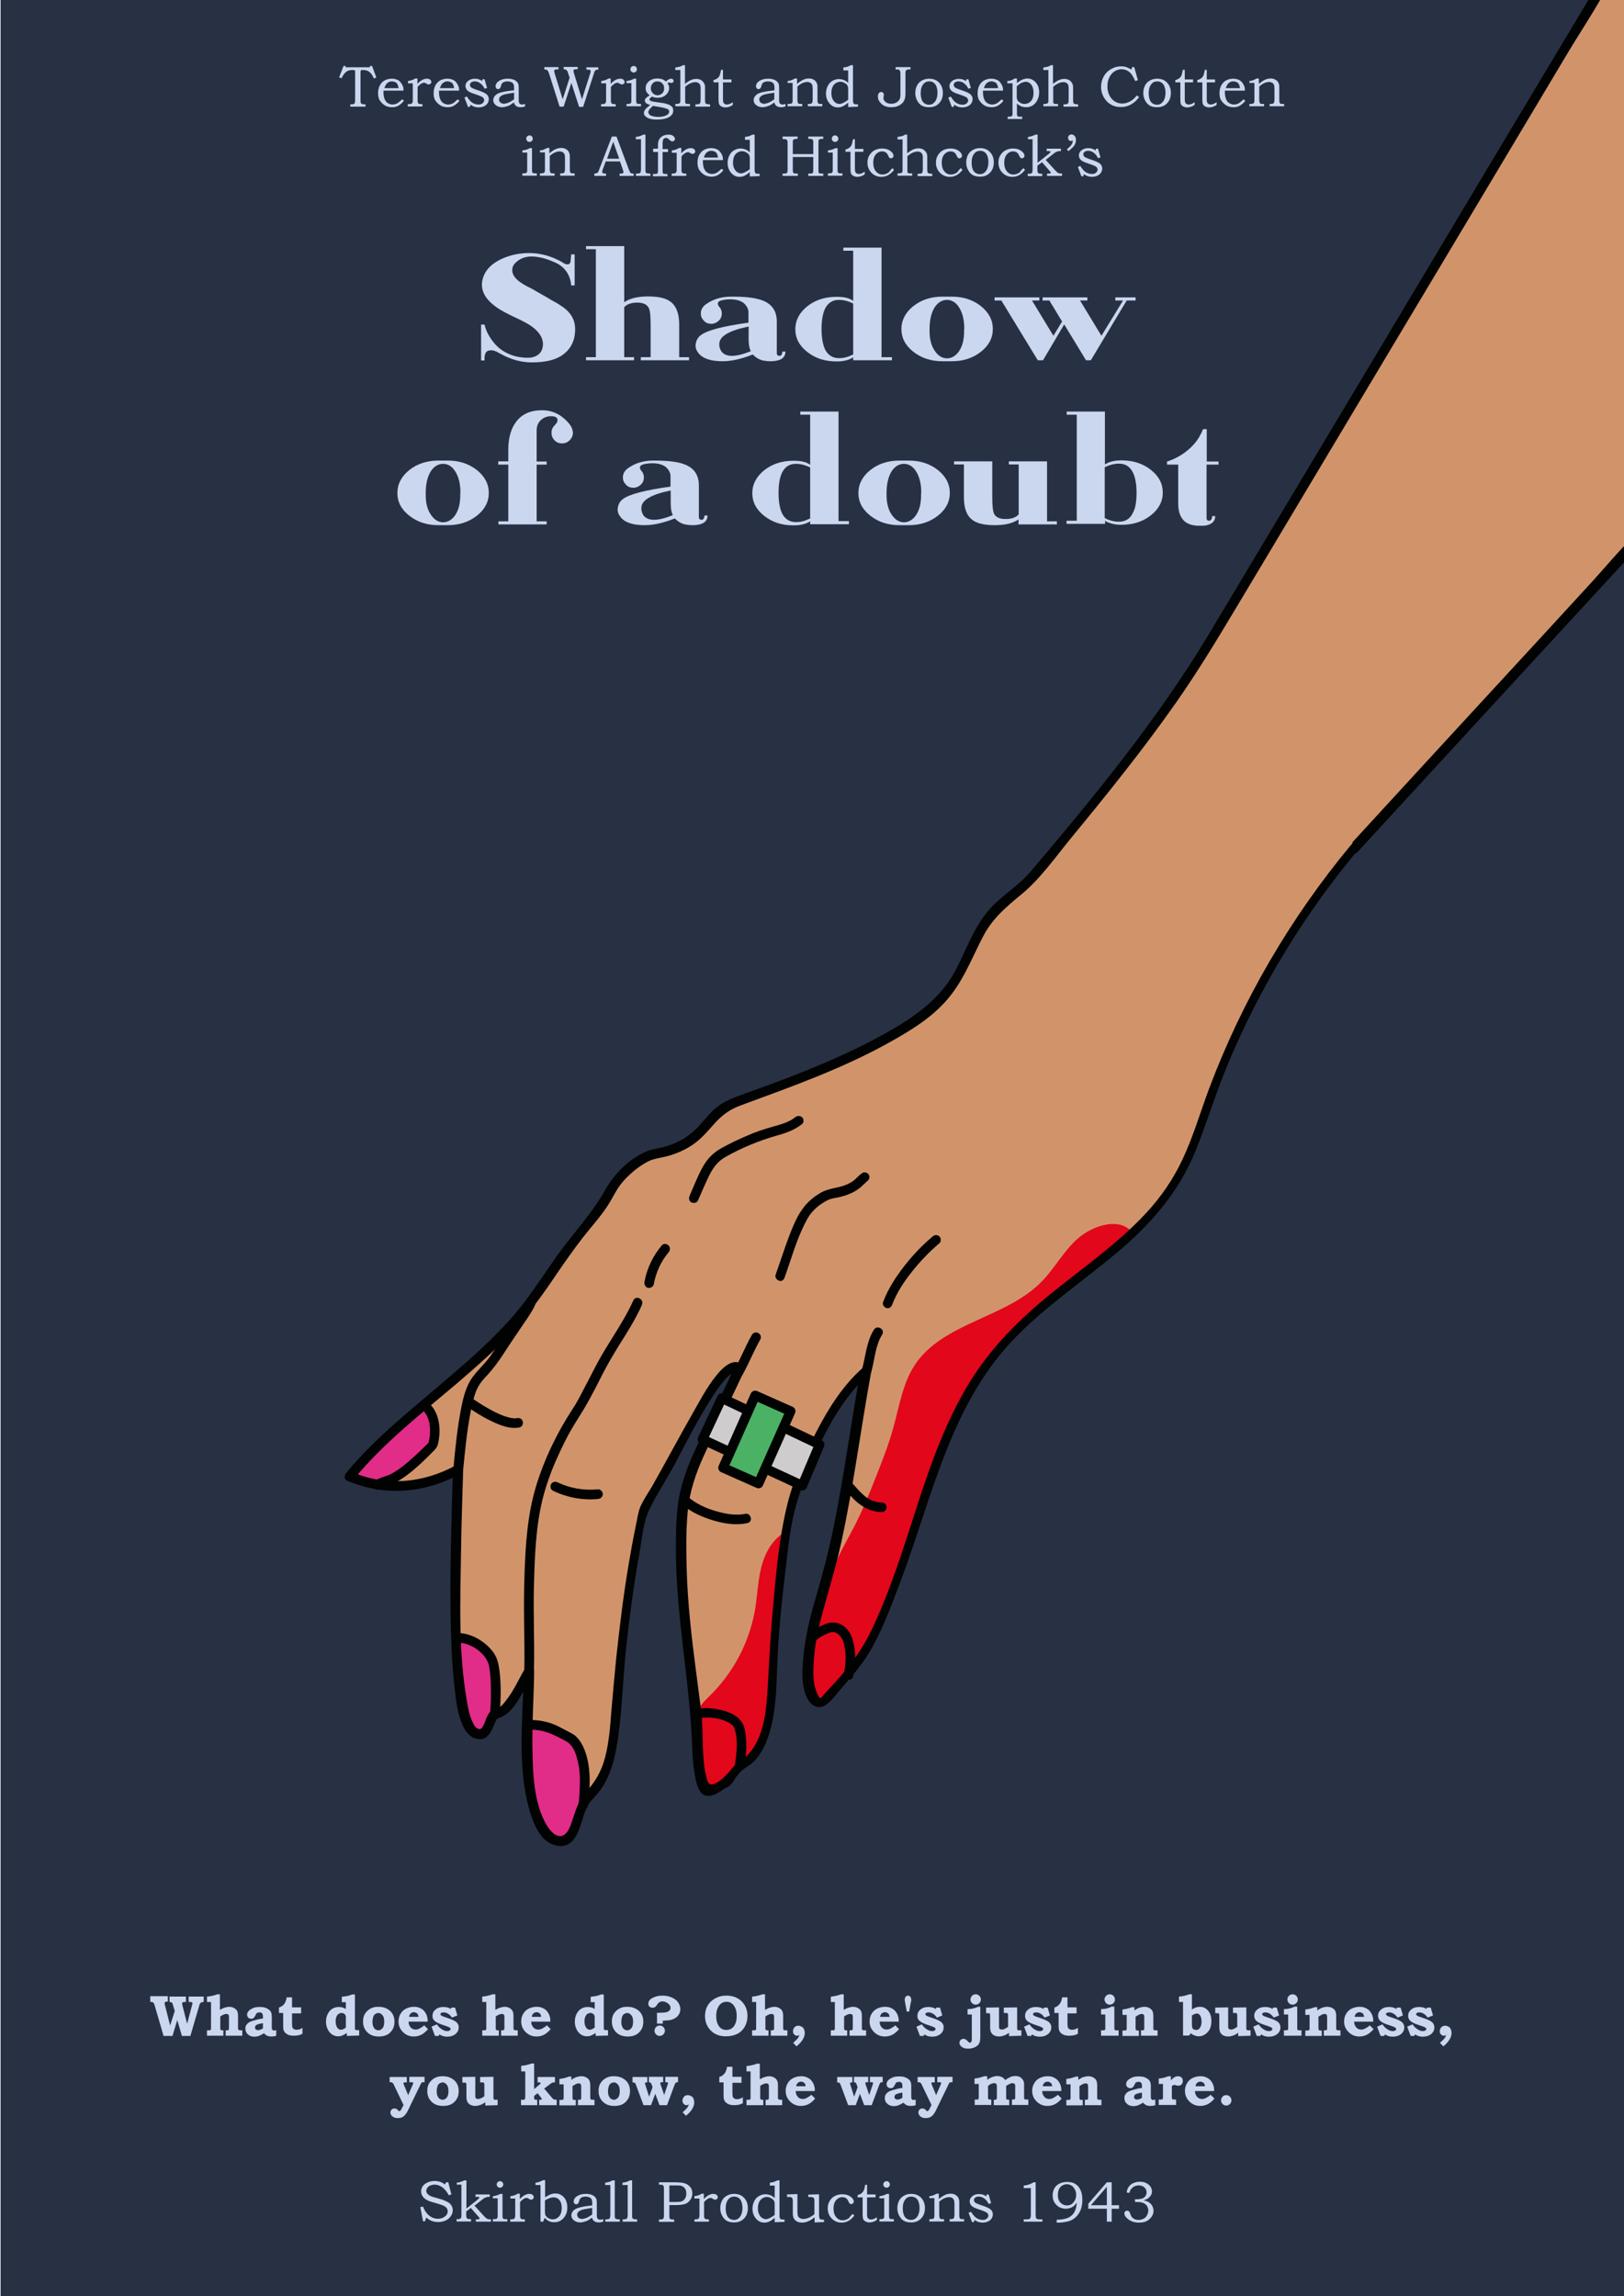 <?xml version="1.0" encoding="utf-8"?>
<!-- Generator: Adobe Illustrator 25.1.0, SVG Export Plug-In . SVG Version: 6.00 Build 0)  -->
<svg version="1.1" id="Laag_1" xmlns="http://www.w3.org/2000/svg" xmlns:xlink="http://www.w3.org/1999/xlink" x="0px" y="0px"
	 viewBox="0 0 841.9 1190.6" style="enable-background:new 0 0 841.9 1190.6;" xml:space="preserve">
<style type="text/css">
	.st0{fill:#283044;}
	.st1{fill:#E2071A;stroke:#010202;stroke-width:5;stroke-miterlimit:10;}
	.st2{clip-path:url(#SVGID_2_);}
	.st3{clip-path:url(#SVGID_4_);fill:#D1946A;}
	.st4{fill:#CBD6EF;}
	.st5{fill:#E2071A;}
	.st6{fill:#E12C88;}
	.st7{fill:none;stroke:#79B829;stroke-miterlimit:10;}
	.st8{fill:#010202;}
	.st9{clip-path:url(#SVGID_6_);}
	.st10{fill:#CFCCCD;stroke:#010202;stroke-width:5;stroke-linejoin:round;stroke-miterlimit:10;}
	.st11{fill:#4BB164;stroke:#010202;stroke-width:5;stroke-linejoin:round;stroke-miterlimit:10;}
</style>

<defs>
	<style>

		#BloodDrop{
			width: 300%;
			position: relative;
			-webkit-animation: drop 1.5s ease-in;
		}

		#Quote .st4{
			-webkit-animation: colorChange 6s linear 1.5s;
		}

		@-webkit-keyframes drop{
			from{
				transform: translateY(0%);
			}
			to{
				transform: translateY(11%);
			}
		}

		@-webkit-keyframes colorChange{
			0%{ fill: #CBD6EF; }
			10%{ fill: #E2071A; }
			80%{ fill: #E2071A; }
			100%{ fill: #CBD6EF; }
		}
		
	</style>
</defs>

<rect x="0.3" y="-0.7" class="st0" width="841.9" height="1191.9"/>
<path id="BloodDrop" class="st1" d="M380,915.6c0,5.3-3,9.6-6.7,9.6s-6.7-4.3-6.7-9.6s4.1-10.1,5.2-18.5
	C372.3,893.4,380,910.3,380,915.6z"/>
<g>
	<defs>
		<rect id="SVGID_1_" x="151.5" y="-0.7" width="690.6" height="1007.3"/>
	</defs>
	<clipPath id="SVGID_2_">
		<use xlink:href="#SVGID_1_"  style="overflow:visible;"/>
	</clipPath>
	<g class="st2">
		<defs>
			<path id="SVGID_3_" d="M702,440.1c-32.6,39.1-58.2,84-75.3,131.9c-4.5,12.7-8.5,25.8-15.2,37.6c-21.3,38-65.7,56.7-93.6,90.1
				c-30.6,36.6-38.4,82.9-54.3,123.6c-6.6,16.9-12.8,34.1-25.6,47.1c-0.9,0.9-10.3,11.8-11.5,12.2c-5.5,1.9-8.2-12.3-7.1-18
				c0.1-17.9,6.2-32.6,10.8-50.3c8.5-32.5,12.7-69,19.1-103.4c-16.8,14.3-32.8,47.6-39.1,71.7c-4.7,23.7-6.8,47.9-8.8,73
				c-1.2,15.2,1.1,52.3-17.7,60c-4.1,5.7-8.2,9.8-14.7,12.9c-1.4,0.6-3,0-3.6-1.4c-5-13-2.7-26-4.2-38.2
				c-3.9-32.6-9.5-63.3-7.2-103.2c1.2-21.5,12.6-38.7,21.6-58.2c3.8-8.4,3.8-8.4,8.2-17.7c-8.4-6.4-21.3,24.1-49.6,73.1
				c-7.2,30.8-11.9,68.4-15,110.7c-2.2,29.6-10.9,34.5-14.8,39.3c-3.8,4.6-4.3,13.9-9.9,20.9c-6.3,2.8-10.5-0.8-13.7-7
				c-10.6-20.2-6.3-61.7-6.2-80.3c-3.9,6.6-11.1,22.6-17.9,22.4c-4.7,6-3,12.8-10,9.8c-13.5-5.8-10.1-94.2-8.9-136.6
				c-17.7,9.9-37.6,11.7-56.2,3.5c27.6-34.1,75.1-59.8,101.2-100.5c7.7-12,16.2-23.6,25.3-34.6c10-12.1,7.1-15.1,18.4-24.5
				c12.9-10.7,12.1-5.7,24.5-10.8c16.9-7,15.9-18.5,31.4-24c38.6-13.6,72-27.1,96.7-44.8c6.4-4.6,14.7-14,18.3-21
				c2.3-4.4,5.2-9.6,6.9-13.7c9.6-24,21.2-24.7,32.2-38c34.1-41.3,65.6-78.5,92.3-122.8l204.6-342h21.4l-2,287.5L702,440.1z"/>
		</defs>
		<clipPath id="SVGID_4_">
			<use xlink:href="#SVGID_3_"  style="overflow:visible;"/>
		</clipPath>
		<rect x="8.5" y="-42.3" class="st3" width="889.5" height="1042.7"/>
	</g>
</g>
<g>
	<path class="st4" d="M285.9,155.6l1.6,0.9l1.6,0.9c1.2,0.8,2.2,1.4,3,2c2.2,1.6,3.8,3.5,4.8,5.5c1.4,2.9,1.6,6.3,0.8,10.2
		c-0.8,3.4-2.6,6.3-5.6,8.6c-3.6,2.8-9,4.2-16.4,4.2c-5.5,0-10.9-1.5-16.3-4.5l-1.3-0.7c-0.5-0.3-0.9-0.5-1.3-0.6
		c-1-0.4-1.9-0.6-2.8-0.4c-2,0-3,1.7-2.8,5.2h-1.8v-18.6h1.8v0c0.6,2.8,2,5.7,4.2,8.6c1.9,2.5,4.2,4.5,6.9,5.9
		c3.3,1.8,7.2,2.7,11.5,2.7c1.7,0,3.3-0.4,4.6-1.2c1.5-0.9,2.4-2.2,2.8-3.8c0.5-2,0.3-3.9-0.6-5.8c-1.2-2.4-3.4-4.6-6.7-6.6
		c-1.1-0.7-2.6-1.4-4.3-2.3l-2.1-1c-0.9-0.4-1.6-0.8-2.1-1c-2.3-1.1-4.2-2.1-5.7-3c-2.2-1.3-4-2.7-5.4-4c-3.7-3.5-5.1-7.4-4.2-11.6
		c1-4.6,4.2-8.2,9.6-10.8c4.5-2.1,9.3-3.2,14.6-3.2c4.2,0,8.3,0.8,12.3,2.4c1.2,0.5,2.6,1.1,3.9,1.8c0.2,0.1,0.4,0.3,0.7,0.4
		l0.3,0.2l0.3,0.2c0.4,0.2,0.7,0.4,0.9,0.5c1.6,0.7,2.6,0.4,3-0.7c0.1-0.4,0.2-1.8,0.4-4.1h1.8V148h-1.8c-0.1-2.1-0.7-4-1.6-5.8
		c-1.3-2.4-3.2-4.3-5.7-5.6c-4.9-2.4-9.4-3.6-13.3-3.6c-3.3,0-6.1,1.1-8.4,3.4c-1.2,1.2-1.7,2.7-1.5,4.4c0.3,1.6,1.1,3,2.5,4.2
		c0.9,0.9,2.1,1.7,3.6,2.6c0.5,0.3,1.2,0.7,2,1.1l2,1C279.9,152.2,283.5,154.1,285.9,155.6z"/>
	<path class="st4" d="M357.1,186.8h-24.9v-1.6h5.1v-16.8c0-4.5-0.3-7.3-0.9-8.6c-0.9-1.9-2.9-2.9-6-2.9c-3.1,0-5.4,0.8-6.8,2.4v25.9
		h5.1v1.6h-24.9v-1.6h5.1v-56h-5.1v-1.6h19.8v29.1c2.9-2,7-3,12.4-3c5.4,0,9.3,0.9,11.7,2.8c2.9,2.2,4.4,6.1,4.4,11.7v17h5.1V186.8z
		"/>
	<path class="st4" d="M390.3,183.8l-0.3,0.1c-5.6,2.2-10.7,3.4-15.4,3.4c-6.1,0-10.3-1.4-12.5-4.2c-1.1-1.4-1.6-2.8-1.5-4.2
		c0.2-2.2,1.1-4,2.8-5.2c3.2-2.4,11.4-4.6,24.6-6.4v-5.7c0-0.3-0.1-0.5-0.1-0.8c-0.2-0.8-0.6-1.6-1.1-2.3c-1.5-2.2-4.3-3.3-8.2-3.3
		c-1.7,0-3.3,0.2-4.8,0.6c-1.3,0.4-1.8,1-1.6,2c0.1,0.5,0.3,0.9,0.7,1.3c0.9,1,1.3,2.2,1.3,3.4c0,1.5-0.5,2.8-1.6,3.8
		c-1.1,1-2.4,1.6-3.9,1.6c-1.5,0-2.8-0.5-3.8-1.6c-1.1-1.1-1.6-2.3-1.6-3.8c0-1.4,0.5-2.6,1.4-3.6l0.1-0.1l0-0.1l0.5-0.4
		c0.3-0.2,0.5-0.5,0.9-0.7c3.7-2.6,8-3.8,12.9-3.8h1c7.4,0,12.8,0.8,16.2,2.4c4.3,2,6.4,5.5,6.4,10.5v16.4c0,0.9,0.5,1.4,1.4,1.4
		c0.6,0,1-0.3,1.2-0.8c0.1-0.2,0.2-0.5,0.2-0.7l0.1-0.7h1.6c0,1.4-0.5,2.5-1.5,3.4c-0.8,0.6-1.8,1.1-3.1,1.3
		c-0.9,0.2-1.8,0.3-2.8,0.3h0c-0.9,0-1.6,0-2.2-0.1c-0.9-0.1-1.8-0.2-2.6-0.4C393.1,186.2,391.5,185.2,390.3,183.8z M372.9,178.3
		c-0.1,1.3,0.3,2.6,1,3.8c2.3,3.2,7.4,3.2,15.3,0c-0.7-1.4-1.1-3.4-1.1-5.9v-6.9C377.9,171.4,372.9,174.4,372.9,178.3z"/>
	<path class="st4" d="M442.3,186.9v-1.6c-0.2,0.1-0.4,0.2-0.5,0.3c-0.2,0.1-0.4,0.2-0.6,0.3c-0.5,0.3-1.1,0.5-1.7,0.7
		c-1.6,0.5-3.4,0.8-5.5,0.8h-0.4c-5.9,0-10.9-1.6-15.1-4.9c-4.2-3.3-6.2-7.2-6.2-11.8c0-4.6,2.1-8.6,6.2-11.9
		c4.2-3.3,9.2-4.9,15.1-4.9h0.4c2,0,3.9,0.2,5.5,0.7c0.6,0.2,1.2,0.4,1.7,0.7c0.2,0.1,0.4,0.2,0.6,0.4c0.1,0.1,0.3,0.1,0.5,0.3V130
		h-5.1v-1.6H457v56.8h5.4v1.6H442.3z M442.3,157.4c-0.4-0.2-0.8-0.4-1.2-0.6c-0.5-0.2-1.1-0.4-1.7-0.6c-1.5-0.5-3-0.7-4.5-0.7
		c-3.4,0-5.8,1.6-7.3,4.8c-1.1,2.5-1.7,5.9-1.7,10.3c0,4.3,0.6,7.8,1.7,10.3c1.5,3.2,4,4.8,7.3,4.8c1.5,0,3-0.2,4.5-0.7
		c0.6-0.2,1.1-0.4,1.7-0.7c0.4-0.2,0.8-0.3,1.2-0.5V157.4z"/>
	<path class="st4" d="M514.7,170.6c0,4.6-2.1,8.6-6.2,11.8c-4.2,3.3-9.2,4.9-15.1,4.9h-4.8c-5.9,0-10.9-1.6-15.1-4.9
		c-4.2-3.3-6.2-7.2-6.2-11.8c0-4.6,2.1-8.6,6.2-11.9c4.2-3.3,9.2-4.9,15.1-4.9h4.8c5.9,0,10.9,1.6,15.1,4.9
		C512.6,162,514.7,165.9,514.7,170.6z M499.9,170.6c0-4.9-1-8.7-2.9-11.5c-1.6-2.4-3.7-3.6-6.1-3.6c-2.4,0-4.5,1.2-6.2,3.6
		c-1.8,2.7-2.8,6.6-2.8,11.5v1.2c0,4.3,1,7.8,2.9,10.4c1.7,2.4,3.8,3.6,6.1,3.6c2.4,0,4.5-1.2,6.2-3.6c1.8-2.6,2.7-6,2.7-10.4V170.6
		z"/>
	<path class="st4" d="M551.7,168.2l-11,18.6H538l-18.9-31h-3.5v-1.6h23.2v1.6h-3.8l11.1,18.3l4.5-7.4l-6.6-10.9h-3.5v-1.6h23.2v1.6
		h-3.8l11.1,18.3l11.2-18.3h-4v-1.6h10.5v1.6h-4.6l-18.6,31H563L551.7,168.2z"/>
	<path class="st4" d="M253.4,255.6c0,4.6-2.1,8.6-6.2,11.8c-4.2,3.3-9.2,4.9-15.1,4.9h-4.8c-5.9,0-10.9-1.6-15.1-4.9
		c-4.2-3.3-6.2-7.2-6.2-11.8c0-4.6,2.1-8.6,6.2-11.9c4.2-3.3,9.2-4.9,15.1-4.9h4.8c5.9,0,10.9,1.6,15.1,4.9
		C251.3,247,253.4,250.9,253.4,255.6z M238.7,255.6c0-4.9-1-8.7-2.9-11.5c-1.6-2.4-3.7-3.6-6.1-3.6c-2.4,0-4.5,1.2-6.2,3.6
		c-1.8,2.7-2.8,6.6-2.8,11.5v1.2c0,4.3,1,7.8,2.9,10.4c1.7,2.4,3.8,3.6,6.1,3.6c2.4,0,4.5-1.2,6.2-3.6c1.8-2.6,2.7-6,2.7-10.4V255.6
		z"/>
	<path class="st4" d="M258.3,240.8v-1.6h5.2v-5.9c0-6.1,1.3-10.9,4-14.5c3-4.1,7.5-6.1,13.5-6.1c3.8,0,7.2,1.1,10.2,3.3
		c0.6,0.5,1.2,1,1.7,1.4c1.7,1.6,2.9,3,3.5,4.4c0.3,0.8,0.5,1.5,0.6,2.3c0.1,1.5-0.5,2.9-1.6,4.1c-1.1,1.1-2.4,1.7-4,1.7
		c-1.6,0-2.9-0.5-3.9-1.6c-1.1-1.1-1.6-2.4-1.6-3.9c0-1.3,0.4-2.4,1.1-3.3l0.4-0.4l0.4-0.5c0.4-0.4,0.6-0.7,0.8-1
		c0.5-0.8,0.6-1.6,0.2-2.3c-0.3-0.4-0.8-0.8-1.4-0.9c-0.4-0.1-1-0.2-1.7-0.2c-2.1,0-3.9,0.7-5.3,2c-1.5,1.4-2.2,3.2-2.2,5.5v16h5.2
		v1.6h-5.2v29.4h5.2v1.6h-25v-1.6h5.1v-29.4H258.3z"/>
	<path class="st4" d="M349.9,268.8l-0.3,0.1c-5.6,2.2-10.7,3.4-15.4,3.4c-6.1,0-10.3-1.4-12.5-4.2c-1.1-1.4-1.6-2.8-1.5-4.2
		c0.2-2.2,1.1-4,2.8-5.2c3.2-2.4,11.4-4.6,24.6-6.4v-5.7c0-0.3-0.1-0.5-0.1-0.8c-0.2-0.8-0.6-1.6-1.1-2.3c-1.5-2.2-4.3-3.3-8.2-3.3
		c-1.7,0-3.3,0.2-4.8,0.6c-1.3,0.4-1.8,1-1.6,2c0.1,0.5,0.3,0.9,0.7,1.3c0.9,1,1.3,2.2,1.3,3.4c0,1.5-0.5,2.8-1.6,3.8
		c-1.1,1-2.4,1.6-3.9,1.6c-1.5,0-2.8-0.5-3.8-1.6c-1.1-1.1-1.6-2.3-1.6-3.8c0-1.4,0.5-2.6,1.4-3.6l0.1-0.1l0-0.1l0.5-0.4
		c0.3-0.2,0.5-0.5,0.9-0.7c3.7-2.6,8-3.8,12.9-3.8h1c7.4,0,12.8,0.8,16.2,2.4c4.3,2,6.4,5.5,6.4,10.5v16.4c0,0.9,0.5,1.4,1.4,1.4
		c0.6,0,1-0.3,1.2-0.8c0.1-0.2,0.2-0.5,0.2-0.7l0.1-0.7h1.6c0,1.4-0.5,2.5-1.5,3.4c-0.8,0.6-1.8,1.1-3.1,1.3
		c-0.9,0.2-1.8,0.3-2.8,0.3h0c-0.9,0-1.6,0-2.2-0.1c-0.9-0.1-1.8-0.2-2.6-0.4C352.7,271.2,351.1,270.2,349.9,268.8z M332.5,263.3
		c-0.1,1.3,0.3,2.6,1,3.8c2.3,3.2,7.4,3.2,15.3,0c-0.7-1.4-1.1-3.4-1.1-5.9v-6.9C337.5,256.4,332.5,259.4,332.5,263.3z"/>
	<path class="st4" d="M420,271.9v-1.6c-0.2,0.1-0.4,0.2-0.5,0.3c-0.2,0.1-0.4,0.2-0.6,0.3c-0.5,0.3-1.1,0.5-1.7,0.7
		c-1.6,0.5-3.4,0.8-5.5,0.8h-0.4c-5.9,0-10.9-1.6-15.1-4.9c-4.2-3.3-6.2-7.2-6.2-11.8c0-4.6,2.1-8.6,6.2-11.9
		c4.2-3.3,9.2-4.9,15.1-4.9h0.4c2,0,3.9,0.2,5.5,0.7c0.6,0.2,1.2,0.4,1.7,0.7c0.2,0.1,0.4,0.2,0.6,0.4c0.1,0.1,0.3,0.1,0.5,0.3V215
		h-5.1v-1.6h19.8v56.8h5.4v1.6H420z M420,242.4c-0.4-0.2-0.8-0.4-1.2-0.6c-0.5-0.2-1.1-0.4-1.7-0.6c-1.5-0.5-3-0.7-4.5-0.7
		c-3.4,0-5.8,1.6-7.3,4.8c-1.1,2.5-1.7,5.9-1.7,10.3c0,4.3,0.6,7.8,1.7,10.3c1.5,3.2,4,4.8,7.3,4.8c1.5,0,3-0.2,4.5-0.7
		c0.6-0.2,1.1-0.4,1.7-0.7c0.4-0.2,0.8-0.3,1.2-0.5V242.4z"/>
	<path class="st4" d="M492.4,255.6c0,4.6-2.1,8.6-6.2,11.8c-4.2,3.3-9.2,4.9-15.1,4.9h-4.8c-5.9,0-10.9-1.6-15.1-4.9
		c-4.2-3.3-6.2-7.2-6.2-11.8c0-4.6,2.1-8.6,6.2-11.9c4.2-3.3,9.2-4.9,15.1-4.9h4.8c5.9,0,10.9,1.6,15.1,4.9
		C490.3,247,492.4,250.9,492.4,255.6z M477.6,255.6c0-4.9-1-8.7-2.9-11.5c-1.6-2.4-3.7-3.6-6.1-3.6c-2.4,0-4.5,1.2-6.2,3.6
		c-1.8,2.7-2.8,6.6-2.8,11.5v1.2c0,4.3,1,7.8,2.9,10.4c1.7,2.4,3.8,3.6,6.1,3.6c2.4,0,4.5-1.2,6.2-3.6c1.8-2.6,2.7-6,2.7-10.4V255.6
		z"/>
	<path class="st4" d="M528,269.3c-2.8,2-7,3-12.3,3c-5.4,0-9.3-0.9-11.7-2.8c-2.9-2.2-4.3-6.1-4.3-11.7h0v-17h-5.1v-1.6h19.8v18.4
		c0,4.5,0.3,7.4,0.9,8.7c0.9,1.9,2.9,2.8,6,2.8c3.1,0,5.4-0.8,6.8-2.4v-25.9H523v-1.6h19.8v31.1h5.1v1.6H528V269.3z"/>
	<path class="st4" d="M581.5,238.7c5.9,0,10.9,1.6,15.1,4.9c4.2,3.3,6.2,7.2,6.2,11.8c0,4.6-2.1,8.6-6.2,11.8
		c-4.2,3.3-9.2,4.9-15.1,4.9h-0.4c-2,0-3.8-0.3-5.4-0.8c-0.6-0.2-1.2-0.4-1.7-0.6c-0.2-0.1-0.4-0.2-0.6-0.4
		c-0.2-0.1-0.3-0.2-0.5-0.3v1.6h-20v-1.6h5.3V215H553v-1.6h19.8v27.4c0.2-0.1,0.4-0.2,0.5-0.3c0.2-0.1,0.4-0.2,0.6-0.3
		c0.5-0.3,1.1-0.5,1.7-0.7c1.6-0.5,3.4-0.8,5.4-0.8H581.5z M589.2,255.5c0-4.3-0.6-7.8-1.8-10.3c-1.5-3.2-3.9-4.8-7.3-4.8
		c-1.5,0-2.9,0.2-4.5,0.7c-0.6,0.2-1.1,0.4-1.7,0.6c-0.4,0.2-0.8,0.4-1.2,0.6v26.3c0.4,0.2,0.8,0.4,1.2,0.6c0.5,0.2,1.1,0.4,1.7,0.6
		c1.5,0.5,3,0.7,4.5,0.7c3.4,0,5.9-1.6,7.3-4.8C588.7,263.3,589.2,259.8,589.2,255.5z"/>
	<path class="st4" d="M625.5,240.8v27.8c0,0.5,0.1,0.8,0.4,1.1c0.2,0.2,0.5,0.3,0.9,0.3c0.6,0,1-0.3,1.3-0.9
		c0.2-0.4,0.3-0.9,0.3-1.5h1.6c0,1.4-0.5,2.5-1.5,3.4c-0.8,0.7-1.8,1.1-3.1,1.4c-0.8,0.2-1.8,0.2-2.8,0.2c-0.7,0-1.2,0-1.6,0
		c-0.7,0-1.3-0.1-1.9-0.2c-1.5-0.2-2.8-0.7-3.9-1.3c-2.9-1.8-4.4-5.1-4.4-10v-20.2H605v-1.6c2.3-0.7,4.8-1.8,7.5-3.5
		c2.3-1.5,4.4-3.2,6.2-5.2c2.2-2.4,3.8-5.2,5-8.1h1.9v16.8h6.1v1.6H625.5z"/>
</g>
<g>
	<path class="st4" d="M178.1,34.2h1l0.1,0.7h12.5l0.1-0.7h1.1l2.2,6l-1.3,0.5c-0.6-1.6-1.4-2.7-2.3-3.4s-2-1-3.3-1
		c-0.6,0-0.9,0-1,0.1s-0.2,0.1-0.2,0.2s-0.1,0.4-0.1,1v14.2c0,0.7,0,1.1,0.1,1.4s0.2,0.4,0.3,0.5s0.3,0.2,0.6,0.3s0.8,0.1,1.6,0.1
		v1.2h-7.9v-1.2c0.9,0,1.4,0,1.6-0.1c0.3-0.1,0.6-0.3,0.7-0.6s0.2-0.8,0.2-1.5V37.4c0-0.4,0-0.7-0.1-0.8s-0.1-0.2-0.2-0.2
		s-0.4-0.1-0.8-0.1c-1.1,0-1.9,0.1-2.6,0.4s-1.2,0.7-1.8,1.4s-1.1,1.5-1.5,2.5l-1.3-0.5L178.1,34.2z"/>
	<path class="st4" d="M208.5,51.5l0.9,0.8c-0.7,0.8-1.4,1.5-2.1,2s-1.3,0.8-1.9,1s-1.3,0.3-2.1,0.3c-1.4,0-2.7-0.3-3.7-0.9
		c-1.2-0.7-2-1.6-2.7-2.6s-0.9-2.4-0.9-3.8c0-1.5,0.3-2.9,0.9-4s1.4-2,2.5-2.6s2.3-0.9,3.7-0.9c1,0,2,0.2,2.7,0.5
		c0.8,0.3,1.4,0.8,2,1.5c0.5,0.7,0.9,1.4,1.2,2.3c0.1,0.5,0.2,1.1,0.2,1.9h-10.4c0,0.5,0,0.8,0,1.1c0,1.2,0.2,2.3,0.6,3.3
		s1,1.7,1.7,2.1s1.5,0.7,2.4,0.7c0.8,0,1.5-0.2,2.2-0.5S207.4,52.5,208.5,51.5z M206.6,45.6c-0.1-0.9-0.4-1.6-0.6-2s-0.6-0.8-1.1-1
		s-1-0.4-1.7-0.4s-1.2,0.1-1.7,0.4s-1,0.6-1.3,1.1s-0.7,1.1-0.9,2H206.6z"/>
	<path class="st4" d="M211.5,43.2V42c0.7-0.1,1.3-0.2,1.9-0.4c0.6-0.2,1.2-0.5,1.9-0.9h1.1v2.8c0.7-0.8,1.5-1.5,2.4-2
		s1.7-0.7,2.5-0.7c0.7,0,1.3,0.2,1.7,0.5s0.6,0.8,0.6,1.2c0,0.4-0.1,0.7-0.4,0.9s-0.6,0.4-1,0.4c-0.2,0-0.3,0-0.5-0.1
		s-0.3-0.2-0.6-0.3c-0.5-0.4-1-0.5-1.3-0.5c-0.5,0-1,0.2-1.6,0.6c-0.7,0.5-1.3,1-1.7,1.6v6.8c0,0.6,0,1,0.1,1.2s0.2,0.4,0.3,0.5
		s0.3,0.3,0.5,0.3s0.6,0.1,1.1,0.1h0.5v1.2h-7.6v-1.2h0.6c0.6,0,1-0.1,1.2-0.2c0.3-0.1,0.4-0.3,0.6-0.6s0.2-0.7,0.2-1.4v-8.6H211.5z
		"/>
	<path class="st4" d="M237.3,51.5l0.9,0.8c-0.7,0.8-1.4,1.5-2.1,2s-1.3,0.8-1.9,1s-1.3,0.3-2.1,0.3c-1.4,0-2.7-0.3-3.7-0.9
		c-1.2-0.7-2-1.6-2.7-2.6s-0.9-2.4-0.9-3.8c0-1.5,0.3-2.9,0.9-4s1.4-2,2.5-2.6s2.3-0.9,3.7-0.9c1,0,2,0.2,2.7,0.5
		c0.8,0.3,1.4,0.8,2,1.5c0.5,0.7,0.9,1.4,1.2,2.3c0.1,0.5,0.2,1.1,0.2,1.9h-10.4c0,0.5,0,0.8,0,1.1c0,1.2,0.2,2.3,0.6,3.3
		s1,1.7,1.7,2.1s1.5,0.7,2.4,0.7c0.8,0,1.5-0.2,2.2-0.5S236.2,52.5,237.3,51.5z M235.4,45.6c-0.1-0.9-0.4-1.6-0.6-2s-0.6-0.8-1.1-1
		s-1-0.4-1.7-0.4s-1.2,0.1-1.7,0.4s-1,0.6-1.3,1.1s-0.7,1.1-0.9,2H235.4z"/>
	<path class="st4" d="M250.2,41.1h1l1.3,4.5l-1.3,0.4c-0.5-1.2-1.3-2.1-2.2-2.8s-1.9-1-2.9-1c-0.8,0-1.4,0.2-1.8,0.5
		s-0.7,0.8-0.7,1.3c0,0.4,0.2,0.8,0.5,1.2c0.3,0.3,1.1,0.7,2.2,1.1l2.9,1c1.6,0.6,2.7,1.2,3.3,1.8c0.6,0.7,0.9,1.4,0.9,2.3
		c0,0.7-0.2,1.4-0.6,2.1s-1.1,1.2-1.9,1.6s-1.8,0.6-2.8,0.6c-1.6,0-3-0.5-4.2-1.4l-0.3,1.1h-1l-1.8-4.8L242,50
		c0.9,1.4,1.7,2.4,2.5,3c1.1,0.8,2.3,1.2,3.6,1.2c0.9,0,1.6-0.2,2.1-0.7s0.8-1,0.8-1.5c0-0.5-0.2-0.9-0.5-1.3c-0.4-0.4-1-0.7-2-1.1
		l-3.4-1.2c-1.5-0.5-2.5-1.1-3-1.7s-0.8-1.3-0.8-2.2c0-1,0.5-1.9,1.4-2.6s2.1-1.1,3.5-1.1c0.7,0,1.4,0.1,2,0.3
		c0.6,0.2,1.2,0.5,1.7,0.9L250.2,41.1z"/>
	<path class="st4" d="M266.5,46.8l0-1.6c0-1.1-0.3-1.9-0.9-2.3c-0.6-0.5-1.5-0.7-2.6-0.7c-0.5,0-1,0.1-1.4,0.2
		c-0.4,0.1-0.7,0.3-1,0.5s-0.4,0.5-0.6,0.8c0,0.1-0.2,0.5-0.4,1.2c-0.2,0.9-0.7,1.3-1.4,1.3c-0.4,0-0.7-0.1-0.9-0.4s-0.4-0.6-0.4-1
		c0-0.6,0.2-1.3,0.7-1.9s1.2-1.1,2.2-1.5s2.1-0.6,3.5-0.6c1.2,0,2.3,0.2,3.2,0.6c0.9,0.4,1.5,0.9,2,1.7c0.3,0.5,0.4,1.4,0.4,2.7v5.6
		c0,0.8,0,1.3,0.1,1.6c0.1,0.4,0.3,0.7,0.6,0.9c0.3,0.2,0.6,0.3,1,0.3c0.4,0,1-0.1,1.6-0.3v1.3c-0.8,0.2-1.5,0.4-2.2,0.4
		c-0.7,0-1.3-0.1-1.8-0.3s-0.9-0.5-1.2-0.9s-0.5-0.8-0.6-1.3c-1.2,0.9-2.2,1.6-3.2,1.9s-1.9,0.6-2.9,0.6c-1.3,0-2.4-0.4-3.3-1.1
		s-1.3-1.6-1.3-2.6c0-0.6,0.2-1.2,0.5-1.7c0.3-0.5,0.8-1,1.4-1.4s1.6-0.8,3-1.1C262.2,47.3,264.1,47.1,266.5,46.8z M266.5,48.1
		c-2.3,0.3-3.7,0.6-4.2,0.7c-1.1,0.2-1.8,0.5-2.3,0.8s-0.8,0.6-1,0.9s-0.3,0.7-0.3,1.1s0.1,0.8,0.3,1.1s0.5,0.6,0.9,0.8
		c0.4,0.2,0.8,0.3,1.3,0.3c0.6,0,1.4-0.2,2.2-0.5c0.8-0.3,1.8-0.9,3.1-1.8L266.5,48.1z"/>
	<path class="st4" d="M282.2,34.8h7.3v1.2h-0.8c-0.5,0-0.9,0-1,0.1c-0.3,0.2-0.4,0.4-0.4,0.7c0,0.2,0.1,0.6,0.2,1.1l4.2,13.6
		l3.6-11.2l-0.9-2.7c-0.2-0.7-0.5-1.1-0.9-1.4c-0.3-0.2-0.7-0.3-1.3-0.3v-1.2h7.3v1.2h-0.7c-0.6,0-1,0.1-1.2,0.2
		c-0.2,0.1-0.3,0.3-0.3,0.6c0,0.2,0.1,0.6,0.2,1.1l4.2,13.7L306,38c0.1-0.5,0.2-0.8,0.2-1.1c0-0.3-0.1-0.5-0.3-0.6s-0.6-0.2-1.2-0.2
		H304v-1.2h6.2v1.2c-0.5,0-0.9,0-1.2,0.2c-0.3,0.1-0.5,0.3-0.6,0.5c-0.2,0.2-0.3,0.6-0.5,1.3l-5.6,17.3h-2.1L296.2,43l-4,12.3h-2.1
		L284.6,38c-0.3-0.8-0.6-1.4-1-1.7c-0.3-0.2-0.8-0.3-1.4-0.3V34.8z"/>
	<path class="st4" d="M311.7,43.2V42c0.7-0.1,1.3-0.2,1.9-0.4c0.6-0.2,1.2-0.5,1.9-0.9h1.1v2.8c0.7-0.8,1.5-1.5,2.4-2
		s1.7-0.7,2.5-0.7c0.7,0,1.3,0.2,1.7,0.5s0.6,0.8,0.6,1.2c0,0.4-0.1,0.7-0.4,0.9s-0.6,0.4-1,0.4c-0.2,0-0.3,0-0.5-0.1
		s-0.3-0.2-0.6-0.3c-0.5-0.4-1-0.5-1.3-0.5c-0.5,0-1,0.2-1.6,0.6c-0.7,0.5-1.3,1-1.7,1.6v6.8c0,0.6,0,1,0.1,1.2s0.2,0.4,0.3,0.5
		s0.3,0.3,0.5,0.3s0.6,0.1,1.1,0.1h0.5v1.2h-7.6v-1.2h0.6c0.6,0,1-0.1,1.2-0.2c0.3-0.1,0.4-0.3,0.6-0.6s0.2-0.7,0.2-1.4v-8.6H311.7z
		"/>
	<path class="st4" d="M324.8,43.2V42c0.8-0.1,1.5-0.2,2-0.4c0.6-0.2,1.2-0.4,1.9-0.8h1.1v11.7c0,0.4,0.1,0.7,0.2,0.9
		s0.3,0.4,0.5,0.4s0.6,0.1,1.1,0.1h0.7v1.2h-7.5v-1.2h0.6c0.7,0,1.1-0.1,1.3-0.2s0.4-0.3,0.5-0.5s0.1-0.7,0.1-1.5v-8.6H324.8z
		 M328.5,34.2c0.5,0,0.9,0.2,1.2,0.5s0.5,0.7,0.5,1.2s-0.2,0.9-0.5,1.2s-0.7,0.5-1.2,0.5s-0.9-0.2-1.2-0.5s-0.5-0.7-0.5-1.2
		s0.2-0.9,0.5-1.2S328.1,34.2,328.5,34.2z"/>
	<path class="st4" d="M345.3,42.3c0.4-0.5,0.9-0.9,1.3-1.1s0.9-0.4,1.3-0.4c0.4,0,0.6,0.1,0.9,0.3s0.4,0.5,0.4,0.8
		c0,0.3-0.1,0.6-0.3,0.8s-0.5,0.3-0.8,0.3c-0.1,0-0.3,0-0.6-0.1c-0.3-0.1-0.5-0.1-0.7-0.1c-0.2,0-0.5,0.1-0.8,0.3
		c0.6,0.7,0.9,1.6,0.9,2.6c0,1.3-0.6,2.5-1.7,3.5c-1.1,1-2.6,1.5-4.3,1.5c-1,0-1.9-0.2-2.9-0.6c-0.6,0.5-1,0.7-1.1,0.9
		c-0.1,0.2-0.2,0.3-0.2,0.5c0,0.3,0.1,0.5,0.4,0.7c0.4,0.2,1.1,0.5,2.2,0.6l4.2,0.6c0.9,0.1,1.9,0.4,2.8,0.7s1.6,0.8,2.1,1.3
		s0.6,1.2,0.6,2c0,1.3-0.6,2.3-1.8,3.1c-1.5,1-3.8,1.5-6.7,1.5c-1.6,0-2.8-0.2-3.8-0.5c-1-0.3-1.7-0.8-2.3-1.4
		c-0.4-0.4-0.6-0.9-0.6-1.4c0-0.6,0.2-1.2,0.6-1.8s1.3-1.4,2.7-2.5c-0.9-0.2-1.6-0.5-2-0.8c-0.5-0.4-0.8-0.9-0.8-1.4
		c0-0.3,0-0.5,0.1-0.7c0.1-0.2,0.2-0.4,0.5-0.7c0.2-0.2,0.6-0.5,1.2-0.9c0.4-0.2,0.6-0.4,0.7-0.5c-0.7-0.5-1.3-1.1-1.6-1.7
		c-0.4-0.6-0.5-1.3-0.5-2.1c0-1.2,0.5-2.3,1.4-3.2c1.2-1.1,2.7-1.7,4.7-1.7c0.9,0,1.6,0.1,2.3,0.3C343.9,41.3,344.6,41.7,345.3,42.3
		z M338.5,54.9c-0.9,0.8-1.6,1.5-1.9,1.9c-0.3,0.5-0.5,1-0.5,1.4c0,0.4,0.2,0.8,0.5,1.1c0.3,0.4,0.8,0.7,1.6,0.9
		c0.7,0.2,1.7,0.4,2.8,0.4c1.3,0,2.5-0.1,3.4-0.4c1-0.3,1.6-0.7,2-1.1c0.3-0.4,0.5-0.8,0.5-1.2c0-0.4-0.1-0.8-0.4-1
		c-0.2-0.3-0.7-0.5-1.4-0.7s-1.3-0.4-1.9-0.5L338.5,54.9z M340.8,42.2c-1,0-1.8,0.3-2.4,1c-0.7,0.7-1,1.5-1,2.6
		c0,0.7,0.2,1.3,0.5,1.8c0.3,0.6,0.7,1,1.3,1.3c0.5,0.3,1.1,0.5,1.7,0.5c0.6,0,1.2-0.2,1.7-0.5c0.6-0.3,1-0.8,1.3-1.3
		c0.3-0.5,0.4-1.2,0.4-1.8c0-1.1-0.3-1.9-1-2.6S341.8,42.2,340.8,42.2z"/>
	<path class="st4" d="M350.1,36.3V35c0.9-0.1,1.7-0.3,2.2-0.4s1.1-0.4,1.7-0.8h1.1v9.7c1.1-0.9,2.2-1.6,3.1-2s1.9-0.6,2.8-0.6
		c1.3,0,2.4,0.4,3.2,1.2c0.8,0.8,1.3,1.7,1.3,2.9V52c0,0.7,0.1,1.2,0.2,1.4s0.3,0.4,0.6,0.5s0.9,0.2,1.8,0.2v1.2h-7.6v-1.2h0.6
		c0.7,0,1.2-0.1,1.4-0.2s0.4-0.3,0.5-0.6s0.2-0.8,0.2-1.6v-5c0-1.1,0-1.8-0.1-2.2c-0.1-0.6-0.4-1-0.9-1.4s-1-0.5-1.8-0.5
		c-0.8,0-1.6,0.2-2.5,0.6s-1.8,1-2.7,1.8v7.3c0,0.5,0,0.9,0.1,1.1s0.3,0.3,0.5,0.4s0.7,0.1,1.3,0.1h0.6v1.2h-7.6v-1.2h0.5
		c0.7,0,1.2-0.1,1.6-0.3c0.2-0.1,0.3-0.3,0.4-0.5s0.1-1,0.1-2.1V36.3H350.1z"/>
	<path class="st4" d="M373.8,36.2h1v5h4.4v1.5h-4.4v8.8c0,0.8,0.1,1.3,0.2,1.6s0.4,0.6,0.7,0.8s0.7,0.3,1.1,0.3c0.9,0,2-0.4,3.1-1.2
		v1.4c-1.3,0.9-2.6,1.3-3.9,1.3c-0.7,0-1.4-0.2-2-0.5s-1-0.7-1.2-1.2c-0.2-0.4-0.3-1.2-0.3-2.3v-9h-2.6v-1.2c0.8-0.2,1.5-0.5,2-0.9
		c0.5-0.4,0.9-0.9,1.2-1.5C373.3,38.4,373.6,37.4,373.8,36.2z"/>
	<path class="st4" d="M401.5,46.8l0-1.6c0-1.1-0.3-1.9-0.9-2.3c-0.6-0.5-1.5-0.7-2.6-0.7c-0.5,0-1,0.1-1.4,0.2
		c-0.4,0.1-0.7,0.3-1,0.5s-0.4,0.5-0.6,0.8c0,0.1-0.2,0.5-0.4,1.2c-0.2,0.9-0.7,1.3-1.4,1.3c-0.4,0-0.7-0.1-0.9-0.4s-0.4-0.6-0.4-1
		c0-0.6,0.2-1.3,0.7-1.9s1.2-1.1,2.2-1.5s2.1-0.6,3.5-0.6c1.2,0,2.3,0.2,3.2,0.6c0.9,0.4,1.5,0.9,2,1.7c0.3,0.5,0.4,1.4,0.4,2.7v5.6
		c0,0.8,0,1.3,0.1,1.6c0.1,0.4,0.3,0.7,0.6,0.9c0.3,0.2,0.6,0.3,1,0.3c0.4,0,1-0.1,1.6-0.3v1.3c-0.8,0.2-1.5,0.4-2.2,0.4
		c-0.7,0-1.3-0.1-1.8-0.3s-0.9-0.5-1.2-0.9s-0.5-0.8-0.6-1.3c-1.2,0.9-2.2,1.6-3.2,1.9s-1.9,0.6-2.9,0.6c-1.3,0-2.4-0.4-3.3-1.1
		s-1.3-1.6-1.3-2.6c0-0.6,0.2-1.2,0.5-1.7c0.3-0.5,0.8-1,1.4-1.4c0.6-0.4,1.6-0.8,3-1.1S399.1,47.1,401.5,46.8z M401.4,48.1
		c-2.3,0.3-3.7,0.6-4.2,0.7c-1.1,0.2-1.8,0.5-2.3,0.8c-0.5,0.3-0.8,0.6-1,0.9s-0.3,0.7-0.3,1.1s0.1,0.8,0.3,1.1s0.5,0.6,0.9,0.8
		s0.8,0.3,1.3,0.3c0.6,0,1.4-0.2,2.2-0.5c0.8-0.3,1.8-0.9,3.1-1.8L401.4,48.1z"/>
	<path class="st4" d="M408.3,43.2V42c0.9-0.1,1.5-0.2,1.9-0.4s1.1-0.4,1.9-0.9h1.1v2.8c1.3-1.1,2.4-1.8,3.3-2.2
		c0.9-0.4,1.8-0.6,2.8-0.6c0.8,0,1.5,0.1,2.1,0.4c0.6,0.3,1.1,0.6,1.5,1.1s0.6,1,0.8,1.6c0.1,0.4,0.1,0.9,0.1,1.6v6.4
		c0,0.8,0.1,1.3,0.2,1.5s0.3,0.4,0.5,0.5s0.8,0.1,1.8,0.1v1.2h-7.5v-1.2h0.4c0.7,0,1.2-0.1,1.4-0.2s0.4-0.3,0.5-0.6s0.2-0.7,0.2-1.5
		v-5.4c0-1.1-0.1-1.9-0.3-2.3s-0.5-0.8-0.9-1s-1-0.4-1.6-0.4c-0.8,0-1.6,0.2-2.5,0.6s-1.8,1-2.6,1.8v6.8c0,0.8,0.1,1.3,0.2,1.5
		s0.3,0.4,0.5,0.6c0.2,0.1,0.6,0.1,1.4,0.1h0.4v1.2h-7.6v-1.2h0.4c0.7,0,1.2-0.1,1.5-0.2c0.3-0.1,0.5-0.3,0.6-0.7
		c0.1-0.2,0.1-0.7,0.1-1.6v-8.4H408.3z"/>
	<path class="st4" d="M437.2,36.3V35c0.7-0.1,1.3-0.2,1.8-0.3s1.2-0.5,2.1-0.9h1.1v17.8c0,0.8,0,1.3,0.1,1.5
		c0.1,0.4,0.3,0.6,0.5,0.8s0.7,0.2,1.4,0.2h0.6v1.2l-5.1,0.2v-2.3c-1,0.9-1.9,1.5-2.7,1.9s-1.7,0.6-2.6,0.6c-1.8,0-3.2-0.7-4.4-2.1
		s-1.8-3.1-1.8-5.1c0-1.4,0.3-2.7,0.9-3.9s1.4-2.1,2.5-2.7s2.1-0.9,3.3-0.9c0.9,0,1.8,0.2,2.6,0.5s1.5,0.8,2.2,1.5v-6.5H437.2z
		 M439.7,51.7v-5.5c0-0.8-0.1-1.4-0.4-1.9s-0.8-0.9-1.5-1.3s-1.4-0.6-2.1-0.6c-0.8,0-1.6,0.2-2.4,0.7s-1.3,1.1-1.7,2
		s-0.6,1.9-0.6,3.2c0,1.2,0.2,2.2,0.6,3s0.9,1.5,1.5,1.9s1.3,0.7,1.9,0.7c0.7,0,1.4-0.2,2.2-0.6S438.9,52.4,439.7,51.7z"/>
	<path class="st4" d="M464.2,34.8h7.8v1.2h-0.8c-0.5,0-0.9,0.1-1.1,0.2s-0.4,0.3-0.5,0.5s-0.2,0.6-0.2,1.1v10.8
		c0,1.6-0.3,2.9-0.8,3.8s-1.4,1.7-2.5,2.3s-2.5,0.9-4.1,0.9c-2.1,0-3.8-0.6-5-1.7s-1.9-2.4-1.9-3.9c0-0.7,0.2-1.3,0.5-1.7
		s0.7-0.6,1.2-0.6c0.4,0,0.7,0.1,1,0.4s0.4,0.7,0.4,1.1c0,0.1,0,0.4-0.1,0.8c-0.1,0.4-0.1,0.7-0.1,0.9c0,0.7,0.4,1.4,1.1,2
		s1.7,0.9,2.9,0.9c1,0,1.8-0.2,2.6-0.6s1.3-1,1.7-1.6s0.5-1.6,0.5-2.8V38.3c0-0.7-0.1-1.2-0.2-1.5c-0.1-0.2-0.3-0.4-0.5-0.6
		s-0.7-0.2-1.3-0.2h-0.5V34.8z"/>
	<path class="st4" d="M481.7,40.8c1.4,0,2.7,0.3,3.7,0.9s1.9,1.5,2.5,2.6s0.9,2.4,0.9,3.9s-0.3,2.8-0.9,3.9s-1.5,2-2.5,2.6
		s-2.3,0.9-3.8,0.9c-2.4,0-4.1-0.7-5.3-2.2s-1.8-3.2-1.8-5.2c0-1.5,0.3-2.7,0.9-3.9s1.5-2,2.6-2.6S480.3,40.8,481.7,40.8z
		 M481.6,42.2c-1.1,0-2.1,0.4-2.8,1.3c-1,1.1-1.5,2.7-1.5,4.8c0,2,0.4,3.5,1.2,4.6c0.8,0.9,1.8,1.4,3.1,1.4c0.8,0,1.6-0.2,2.2-0.7
		s1.2-1.1,1.6-2.1s0.6-2.1,0.6-3.4c0-1.3-0.2-2.4-0.6-3.4c-0.3-0.8-0.8-1.4-1.5-1.9S482.4,42.2,481.6,42.2z"/>
	<path class="st4" d="M501,41.1h1l1.3,4.5l-1.3,0.4c-0.5-1.2-1.3-2.1-2.2-2.8s-1.9-1-2.9-1c-0.8,0-1.4,0.2-1.8,0.5s-0.7,0.8-0.7,1.3
		c0,0.4,0.2,0.8,0.5,1.2c0.3,0.3,1.1,0.7,2.2,1.1l2.9,1c1.6,0.6,2.7,1.2,3.3,1.8c0.6,0.7,0.9,1.4,0.9,2.3c0,0.7-0.2,1.4-0.6,2.1
		s-1.1,1.2-1.9,1.6s-1.8,0.6-2.8,0.6c-1.6,0-3-0.5-4.2-1.4l-0.3,1.1h-1l-1.8-4.8l1.3-0.5c0.9,1.4,1.7,2.4,2.5,3
		c1.1,0.8,2.3,1.2,3.6,1.2c0.9,0,1.5-0.2,2.1-0.7s0.8-1,0.8-1.5c0-0.5-0.2-0.9-0.5-1.3c-0.4-0.4-1-0.7-2-1.1l-3.4-1.2
		c-1.5-0.5-2.5-1.1-3-1.7s-0.8-1.3-0.8-2.2c0-1,0.5-1.9,1.4-2.6s2.1-1.1,3.5-1.1c0.7,0,1.4,0.1,2,0.3c0.6,0.2,1.2,0.5,1.7,0.9
		L501,41.1z"/>
	<path class="st4" d="M519.3,51.5l0.9,0.8c-0.7,0.8-1.4,1.5-2.1,2s-1.3,0.8-1.9,1s-1.3,0.3-2.1,0.3c-1.4,0-2.7-0.3-3.7-0.9
		c-1.2-0.7-2-1.6-2.7-2.6s-0.9-2.4-0.9-3.8c0-1.5,0.3-2.9,0.9-4s1.4-2,2.5-2.6s2.3-0.9,3.7-0.9c1,0,2,0.2,2.7,0.5
		c0.8,0.3,1.4,0.8,2,1.5c0.5,0.7,0.9,1.4,1.2,2.3c0.1,0.5,0.2,1.1,0.2,1.9h-10.4c0,0.5,0,0.8,0,1.1c0,1.2,0.2,2.3,0.6,3.3
		s1,1.7,1.7,2.1s1.5,0.7,2.4,0.7c0.8,0,1.5-0.2,2.2-0.5S518.2,52.5,519.3,51.5z M517.4,45.6c-0.1-0.9-0.4-1.6-0.6-2s-0.6-0.8-1.1-1
		s-1-0.4-1.7-0.4s-1.2,0.1-1.7,0.4s-1,0.6-1.3,1.1s-0.7,1.1-0.9,2H517.4z"/>
	<path class="st4" d="M522.2,43.2V42c0.7,0,1.4-0.1,1.9-0.3s1.2-0.5,1.9-1h1.2v2.4c1.2-1,2.2-1.6,3-1.9s1.6-0.5,2.4-0.5
		c1.7,0,3.1,0.7,4.3,2s1.8,3,1.8,5.1c0,2.3-0.7,4.2-2,5.7c-1.2,1.4-2.8,2.1-4.7,2.1c-1,0-1.9-0.2-2.7-0.5c-0.6-0.3-1.3-0.7-2.1-1.4
		v4.8c0,0.7,0,1.1,0.1,1.3c0,0.2,0.1,0.3,0.3,0.5s0.3,0.2,0.6,0.2c0.2,0,0.7,0,1.7,0v1.2h-7.5v-1.2h0.7c0.7,0,1.1-0.1,1.3-0.2
		s0.3-0.3,0.4-0.5c0.1-0.2,0.1-0.7,0.1-1.5V43.2H522.2z M527.1,44.7v5c0,0.7,0,1.2,0.1,1.5c0.1,0.5,0.3,0.9,0.7,1.3
		c0.3,0.4,0.8,0.7,1.4,1s1.2,0.4,1.8,0.4c1.3,0,2.4-0.5,3.3-1.4c0.9-1,1.4-2.4,1.4-4.4c0-1.8-0.4-3.2-1.2-4.2
		c-0.8-1-1.7-1.5-2.7-1.5c-0.7,0-1.4,0.2-2.2,0.5S528.1,44,527.1,44.7z"/>
	<path class="st4" d="M540.9,36.3V35c0.9-0.1,1.7-0.3,2.2-0.4s1.1-0.4,1.7-0.8h1.1v9.7c1.1-0.9,2.2-1.6,3.1-2s1.9-0.6,2.8-0.6
		c1.3,0,2.4,0.4,3.2,1.2c0.8,0.8,1.3,1.7,1.3,2.9V52c0,0.7,0.1,1.2,0.2,1.4s0.3,0.4,0.6,0.5s0.9,0.2,1.8,0.2v1.2h-7.6v-1.2h0.6
		c0.7,0,1.2-0.1,1.4-0.2s0.4-0.3,0.5-0.6s0.2-0.8,0.2-1.6v-5c0-1.1,0-1.8-0.1-2.2c-0.1-0.6-0.4-1-0.9-1.4s-1-0.5-1.8-0.5
		c-0.8,0-1.6,0.2-2.5,0.6s-1.8,1-2.7,1.8v7.3c0,0.5,0,0.9,0.1,1.1s0.3,0.3,0.5,0.4s0.7,0.1,1.3,0.1h0.6v1.2h-7.6v-1.2h0.5
		c0.7,0,1.2-0.1,1.6-0.3c0.2-0.1,0.3-0.3,0.4-0.5s0.1-1,0.1-2.1V36.3H540.9z"/>
	<path class="st4" d="M586.9,34.8h1.1l1.9,6.8l-1.4,0.4c-0.7-1.6-1.3-2.6-1.7-3.2c-0.6-0.9-1.4-1.6-2.3-2.1s-2-0.8-3.1-0.8
		c-1.3,0-2.5,0.4-3.6,1.1s-2,1.7-2.7,3.1s-1,2.9-1,4.6c0,1.8,0.3,3.3,1,4.7s1.6,2.4,2.8,3.2c1.2,0.7,2.5,1.1,3.9,1.1
		c1.3,0,2.6-0.4,4-1.1c1.4-0.7,2.5-1.8,3.5-3.1l1.2,0.8c-0.6,0.9-1.3,1.7-2,2.3c-1.1,1-2.3,1.7-3.5,2.2s-2.5,0.7-4,0.7
		c-3.2,0-5.8-1.2-7.7-3.5c-1.6-2-2.5-4.3-2.5-7c0-2,0.5-3.8,1.4-5.4s2.2-2.9,3.8-3.8s3.3-1.4,5.2-1.4c1,0,1.9,0.1,2.7,0.4
		s1.7,0.7,2.6,1.3L586.9,34.8z"/>
	<path class="st4" d="M599.9,40.8c1.4,0,2.7,0.3,3.7,0.9s1.9,1.5,2.5,2.6s0.9,2.4,0.9,3.9s-0.3,2.8-0.9,3.9s-1.5,2-2.5,2.6
		s-2.3,0.9-3.8,0.9c-2.4,0-4.1-0.7-5.3-2.2s-1.8-3.2-1.8-5.2c0-1.5,0.3-2.7,0.9-3.9s1.5-2,2.6-2.6S598.5,40.8,599.9,40.8z
		 M599.8,42.2c-1.1,0-2.1,0.4-2.8,1.3c-1,1.1-1.5,2.7-1.5,4.8c0,2,0.4,3.5,1.2,4.6c0.8,0.9,1.8,1.4,3.1,1.4c0.8,0,1.6-0.2,2.2-0.7
		s1.2-1.1,1.6-2.1s0.6-2.1,0.6-3.4c0-1.3-0.2-2.4-0.6-3.4c-0.3-0.8-0.8-1.4-1.5-1.9S600.6,42.2,599.8,42.2z"/>
	<path class="st4" d="M613.2,36.2h1v5h4.3v1.5h-4.3v8.8c0,0.8,0.1,1.3,0.2,1.6s0.4,0.6,0.7,0.8s0.7,0.3,1.1,0.3c0.9,0,2-0.4,3.1-1.2
		v1.4c-1.3,0.9-2.6,1.3-3.9,1.3c-0.7,0-1.4-0.2-2-0.5s-1-0.7-1.2-1.2c-0.2-0.4-0.3-1.2-0.3-2.3v-9h-2.6v-1.2c0.8-0.2,1.5-0.5,2-0.9
		c0.5-0.4,0.9-0.9,1.2-1.5C612.7,38.4,613,37.4,613.2,36.2z"/>
	<path class="st4" d="M624.6,36.2h1v5h4.3v1.5h-4.3v8.8c0,0.8,0.1,1.3,0.2,1.6s0.4,0.6,0.7,0.8s0.7,0.3,1.1,0.3c0.9,0,2-0.4,3.1-1.2
		v1.4c-1.3,0.9-2.6,1.3-3.9,1.3c-0.7,0-1.4-0.2-2-0.5s-1-0.7-1.2-1.2c-0.2-0.4-0.3-1.2-0.3-2.3v-9h-2.6v-1.2c0.8-0.2,1.5-0.5,2-0.9
		c0.5-0.4,0.9-0.9,1.2-1.5C624.1,38.4,624.4,37.4,624.6,36.2z"/>
	<path class="st4" d="M644.7,51.5l0.9,0.8c-0.7,0.8-1.4,1.5-2.1,2s-1.3,0.8-1.9,1s-1.3,0.3-2.1,0.3c-1.4,0-2.7-0.3-3.7-0.9
		c-1.2-0.7-2-1.6-2.7-2.6s-0.9-2.4-0.9-3.8c0-1.5,0.3-2.9,0.9-4s1.4-2,2.5-2.6s2.3-0.9,3.7-0.9c1,0,2,0.2,2.7,0.5
		c0.8,0.3,1.4,0.8,2,1.5c0.5,0.7,0.9,1.4,1.2,2.3c0.1,0.5,0.2,1.1,0.2,1.9h-10.4c0,0.5,0,0.8,0,1.1c0,1.2,0.2,2.3,0.6,3.3
		s1,1.7,1.7,2.1s1.5,0.7,2.4,0.7c0.8,0,1.5-0.2,2.2-0.5S643.6,52.5,644.7,51.5z M642.8,45.6c-0.1-0.9-0.4-1.6-0.6-2s-0.6-0.8-1.1-1
		s-1-0.4-1.7-0.4s-1.2,0.1-1.7,0.4s-1,0.6-1.3,1.1s-0.7,1.1-0.9,2H642.8z"/>
	<path class="st4" d="M647.7,43.2V42c0.9-0.1,1.5-0.2,1.9-0.4s1-0.4,1.9-0.9h1.1v2.8c1.3-1.1,2.4-1.8,3.3-2.2s1.8-0.6,2.8-0.6
		c0.8,0,1.5,0.1,2.1,0.4s1.1,0.6,1.5,1.1s0.6,1,0.8,1.6c0.1,0.4,0.1,0.9,0.1,1.6v6.4c0,0.8,0.1,1.3,0.2,1.5s0.3,0.4,0.5,0.5
		s0.8,0.1,1.8,0.1v1.2h-7.5v-1.2h0.4c0.7,0,1.2-0.1,1.4-0.2s0.4-0.3,0.5-0.6s0.2-0.7,0.2-1.5v-5.4c0-1.1-0.1-1.9-0.3-2.3
		s-0.5-0.8-0.9-1s-1-0.4-1.6-0.4c-0.8,0-1.6,0.2-2.5,0.6s-1.8,1-2.6,1.8v6.8c0,0.8,0.1,1.3,0.2,1.5s0.3,0.4,0.5,0.6
		c0.2,0.1,0.6,0.1,1.4,0.1h0.4v1.2h-7.6v-1.2h0.4c0.7,0,1.2-0.1,1.5-0.2c0.3-0.1,0.5-0.3,0.6-0.7c0.1-0.2,0.1-0.7,0.1-1.6v-8.4
		H647.7z"/>
	<path class="st4" d="M270.8,79.2V78c0.8-0.1,1.5-0.2,2-0.4c0.6-0.2,1.2-0.4,1.9-0.8h1.1v11.7c0,0.4,0.1,0.7,0.2,0.9
		s0.3,0.4,0.5,0.4s0.6,0.1,1.1,0.1h0.7v1.2h-7.5v-1.2h0.6c0.7,0,1.1-0.1,1.3-0.2s0.4-0.3,0.5-0.5s0.1-0.7,0.1-1.5v-8.6H270.8z
		 M274.5,70.2c0.5,0,0.9,0.2,1.2,0.5s0.5,0.7,0.5,1.2s-0.2,0.9-0.5,1.2s-0.7,0.5-1.2,0.5s-0.9-0.2-1.2-0.5s-0.5-0.7-0.5-1.2
		s0.2-0.9,0.5-1.2S274.1,70.2,274.5,70.2z"/>
	<path class="st4" d="M279.9,79.2V78c0.9-0.1,1.5-0.2,1.9-0.4s1-0.4,1.9-0.9h1.1v2.8c1.3-1.1,2.4-1.8,3.3-2.2s1.8-0.6,2.8-0.6
		c0.8,0,1.5,0.1,2.1,0.4s1.1,0.6,1.5,1.1s0.6,1,0.8,1.6c0.1,0.4,0.1,0.9,0.1,1.6v6.4c0,0.8,0.1,1.3,0.2,1.5s0.3,0.4,0.5,0.5
		s0.8,0.1,1.8,0.1v1.2h-7.5v-1.2h0.4c0.7,0,1.2-0.1,1.4-0.2s0.4-0.3,0.5-0.6s0.2-0.7,0.2-1.5v-5.4c0-1.1-0.1-1.9-0.3-2.3
		s-0.5-0.8-0.9-1s-1-0.4-1.6-0.4c-0.8,0-1.6,0.2-2.5,0.6s-1.8,1-2.6,1.8v6.8c0,0.8,0.1,1.3,0.2,1.5s0.3,0.4,0.5,0.6
		c0.2,0.1,0.6,0.1,1.4,0.1h0.4v1.2h-7.6v-1.2h0.4c0.7,0,1.2-0.1,1.5-0.2c0.3-0.1,0.5-0.3,0.6-0.7c0.1-0.2,0.1-0.7,0.1-1.6v-8.4
		H279.9z"/>
	<path class="st4" d="M317.2,70.8h2.4l6.4,17.1c0.3,0.9,0.6,1.4,0.9,1.7c0.3,0.3,0.7,0.4,1.3,0.4h0.3v1.2h-7.3v-1.2
		c0.2,0,0.5,0,0.7,0c0.5,0,0.8,0,0.9-0.1c0.3-0.2,0.4-0.4,0.4-0.7c0-0.2-0.1-0.7-0.4-1.5l-1.4-4h-7.4l-1.6,4.4
		c-0.2,0.5-0.2,0.8-0.2,1c0,0.2,0.1,0.4,0.2,0.5c0.1,0.1,0.2,0.3,0.4,0.3s0.5,0.1,0.8,0.1c0.3,0,0.5,0,0.6,0v1.2h-6.1v-1.2
		c0.6,0,1-0.1,1.2-0.2s0.5-0.3,0.7-0.5s0.4-0.8,0.7-1.6L317.2,70.8z M314.7,82.3h6.3l-3.1-8.8L314.7,82.3z"/>
	<path class="st4" d="M329.6,72.2V71c1.3-0.1,2.6-0.5,3.9-1.2h1.1v18c0,0.8,0,1.2,0.1,1.4c0.1,0.3,0.3,0.5,0.6,0.6s0.7,0.2,1.4,0.2
		h0.5v1.2h-7.5v-1.2h0.8c0.5,0,0.8-0.1,1.1-0.2s0.4-0.3,0.5-0.6s0.2-0.8,0.2-1.5V72.2H329.6z"/>
	<path class="st4" d="M338.6,77.1h2.5v-2.2c0-1.5,0.5-2.8,1.5-3.7s2.3-1.4,3.9-1.4c1.1,0,1.9,0.2,2.5,0.7s0.9,0.9,0.9,1.5
		c0,0.4-0.1,0.6-0.4,0.9s-0.5,0.4-0.9,0.4c-0.3,0-0.6-0.1-0.8-0.2s-0.6-0.4-1.1-0.9c-0.5-0.5-1-0.7-1.5-0.7c-0.3,0-0.6,0.1-0.9,0.3
		s-0.5,0.5-0.6,0.9s-0.2,1-0.2,1.8v2.8h2.8v1.5h-2.8v9.5c0,0.7,0,1.1,0.1,1.3s0.2,0.4,0.4,0.5s0.7,0.1,1.4,0.1h0.6v1.2h-7.5v-1.2
		h0.5c0.8,0,1.3,0,1.5-0.1s0.4-0.3,0.5-0.5s0.1-0.7,0.1-1.5v-9.3h-2.5V77.1z"/>
	<path class="st4" d="M348.3,79.2V78c0.7-0.1,1.3-0.2,1.9-0.4c0.6-0.2,1.2-0.5,1.9-0.9h1.1v2.8c0.7-0.8,1.5-1.5,2.4-2
		s1.7-0.7,2.5-0.7c0.7,0,1.3,0.2,1.7,0.5s0.6,0.8,0.6,1.2c0,0.4-0.1,0.7-0.4,0.9s-0.6,0.4-1,0.4c-0.2,0-0.3,0-0.5-0.1
		s-0.3-0.2-0.6-0.3c-0.5-0.4-1-0.5-1.3-0.5c-0.5,0-1,0.2-1.6,0.6c-0.7,0.5-1.3,1-1.7,1.6v6.8c0,0.6,0,1,0.1,1.2s0.2,0.4,0.3,0.5
		s0.3,0.3,0.5,0.3s0.6,0.1,1.1,0.1h0.5v1.2h-7.6v-1.2h0.6c0.6,0,1-0.1,1.2-0.2c0.3-0.1,0.4-0.3,0.6-0.6s0.2-0.7,0.2-1.4v-8.6H348.3z
		"/>
	<path class="st4" d="M374.1,87.5l0.9,0.8c-0.7,0.8-1.4,1.5-2.1,2s-1.3,0.8-1.9,1s-1.3,0.3-2.1,0.3c-1.4,0-2.7-0.3-3.7-0.9
		c-1.2-0.7-2-1.6-2.7-2.6s-0.9-2.4-0.9-3.8c0-1.5,0.3-2.9,0.9-4s1.4-2,2.5-2.6s2.3-0.9,3.7-0.9c1,0,2,0.2,2.7,0.5
		c0.8,0.3,1.4,0.8,2,1.5c0.5,0.7,0.9,1.4,1.2,2.3c0.1,0.5,0.2,1.1,0.2,1.9h-10.4c0,0.5,0,0.8,0,1.1c0,1.2,0.2,2.3,0.6,3.3
		s1,1.7,1.7,2.1s1.5,0.7,2.4,0.7c0.8,0,1.5-0.2,2.2-0.5S373,88.5,374.1,87.5z M372.2,81.6c-0.1-0.9-0.4-1.6-0.6-2s-0.6-0.8-1.1-1
		s-1-0.4-1.7-0.4s-1.2,0.1-1.7,0.4s-1,0.6-1.3,1.1s-0.7,1.1-0.9,2H372.2z"/>
	<path class="st4" d="M386.2,72.3V71c0.7-0.1,1.3-0.2,1.8-0.3s1.2-0.5,2.1-0.9h1.1v17.8c0,0.8,0,1.3,0.1,1.5
		c0.1,0.4,0.3,0.6,0.5,0.8s0.7,0.2,1.4,0.2h0.6v1.2l-5.1,0.2v-2.3c-1,0.9-1.9,1.5-2.7,1.9s-1.7,0.6-2.6,0.6c-1.8,0-3.2-0.7-4.4-2.1
		s-1.8-3.1-1.8-5.1c0-1.4,0.3-2.7,0.9-3.9s1.4-2.1,2.5-2.7s2.1-0.9,3.3-0.9c0.9,0,1.8,0.2,2.6,0.5s1.5,0.8,2.2,1.5v-6.5H386.2z
		 M388.7,87.7v-5.5c0-0.8-0.1-1.4-0.4-1.9s-0.8-0.9-1.5-1.3s-1.4-0.6-2.1-0.6c-0.8,0-1.6,0.2-2.4,0.7s-1.3,1.1-1.7,2
		s-0.6,1.9-0.6,3.2c0,1.2,0.2,2.2,0.6,3s0.9,1.5,1.5,1.9s1.3,0.7,1.9,0.7c0.7,0,1.4-0.2,2.2-0.6S387.9,88.4,388.7,87.7z"/>
	<path class="st4" d="M405.6,70.8h7.9v1.2H413c-0.6,0-1.1,0.1-1.3,0.2c-0.3,0.1-0.5,0.3-0.6,0.6c-0.1,0.2-0.1,0.7-0.1,1.4v5.7h10.6
		v-5.6c0-0.8,0-1.2-0.1-1.4c-0.1-0.3-0.2-0.6-0.5-0.7s-0.7-0.2-1.2-0.2H419v-1.2h7.8v1.2h-0.7c-0.5,0-0.9,0.1-1.2,0.2
		s-0.4,0.3-0.5,0.5s-0.1,0.7-0.1,1.4V88c0,0.8,0,1.3,0.1,1.5s0.3,0.4,0.6,0.4c0.2,0.1,0.8,0.1,1.8,0.1v1.2H419v-1.2h0.6
		c0.7,0,1.2,0,1.4-0.1c0.2-0.1,0.4-0.3,0.5-0.5c0.1-0.2,0.1-0.7,0.1-1.6v-6.4h-10.6V88c0,0.8,0.1,1.3,0.2,1.5s0.3,0.4,0.6,0.4
		c0.2,0.1,0.8,0.1,1.8,0.1v1.2h-7.9v-1.2h0.5c0.8,0,1.2,0,1.4-0.1s0.3-0.2,0.5-0.5s0.2-0.7,0.2-1.2V74.1c0-0.6-0.1-1.1-0.2-1.3
		s-0.3-0.4-0.5-0.5s-0.6-0.2-1.1-0.2h-0.8V70.8z"/>
	<path class="st4" d="M429.2,79.2V78c0.8-0.1,1.5-0.2,2-0.4c0.6-0.2,1.2-0.4,1.9-0.8h1.1v11.7c0,0.4,0.1,0.7,0.2,0.9
		s0.3,0.4,0.5,0.4s0.6,0.1,1.1,0.1h0.7v1.2h-7.5v-1.2h0.6c0.7,0,1.1-0.1,1.3-0.2s0.4-0.3,0.5-0.5s0.1-0.7,0.1-1.5v-8.6H429.2z
		 M432.9,70.2c0.5,0,0.9,0.2,1.2,0.5s0.5,0.7,0.5,1.2s-0.2,0.9-0.5,1.2s-0.7,0.5-1.2,0.5s-0.9-0.2-1.2-0.5s-0.5-0.7-0.5-1.2
		s0.2-0.9,0.5-1.2S432.4,70.2,432.9,70.2z"/>
	<path class="st4" d="M442.2,72.2h1v5h4.4v1.5h-4.4v8.8c0,0.8,0.1,1.3,0.2,1.6s0.4,0.6,0.7,0.8s0.7,0.3,1.1,0.3c0.9,0,2-0.4,3.1-1.2
		v1.4c-1.3,0.9-2.6,1.3-3.9,1.3c-0.7,0-1.4-0.2-2-0.5s-1-0.7-1.2-1.2c-0.2-0.4-0.3-1.2-0.3-2.3v-9h-2.6v-1.2c0.8-0.2,1.5-0.5,2-0.9
		c0.5-0.4,0.9-0.9,1.2-1.5C441.7,74.4,442,73.4,442.2,72.2z"/>
	<path class="st4" d="M462.6,87.2l0.9,0.8c-1.8,2.5-4,3.7-6.6,3.7c-2,0-3.7-0.7-5.1-2.1s-2.1-3.2-2.1-5.3c0-1.4,0.3-2.7,1-3.8
		s1.5-2,2.7-2.6s2.4-0.9,3.9-0.9c1.7,0,3.1,0.4,4.2,1.2s1.7,1.7,1.7,2.5c0,0.4-0.1,0.8-0.4,1s-0.6,0.4-0.9,0.4c-0.2,0-0.3,0-0.5-0.1
		s-0.3-0.2-0.5-0.4c-0.1-0.1-0.2-0.4-0.4-0.8c-0.3-0.6-0.5-0.9-0.6-1.1c-0.3-0.4-0.7-0.7-1.1-0.9s-0.9-0.3-1.5-0.3
		c-0.8,0-1.6,0.2-2.3,0.7s-1.3,1.1-1.7,2s-0.6,2-0.6,3.2c0,1.9,0.5,3.5,1.5,4.6c0.9,1,1.9,1.5,3.2,1.5c0.6,0,1.1-0.1,1.7-0.3
		s1.1-0.5,1.6-0.8C461.2,88.7,461.8,88.1,462.6,87.2z"/>
	<path class="st4" d="M465.3,72.3V71c0.9-0.1,1.7-0.3,2.2-0.4s1.1-0.4,1.7-0.8h1.1v9.7c1.1-0.9,2.2-1.6,3.1-2s1.9-0.6,2.8-0.6
		c1.3,0,2.4,0.4,3.2,1.2c0.8,0.8,1.3,1.7,1.3,2.9V88c0,0.7,0.1,1.2,0.2,1.4s0.3,0.4,0.6,0.5s0.9,0.2,1.8,0.2v1.2h-7.6v-1.2h0.6
		c0.7,0,1.2-0.1,1.4-0.2s0.4-0.3,0.5-0.6s0.2-0.8,0.2-1.6v-5c0-1.1,0-1.8-0.1-2.2c-0.1-0.6-0.4-1-0.9-1.4s-1-0.5-1.8-0.5
		c-0.8,0-1.6,0.2-2.5,0.6s-1.8,1-2.7,1.8v7.3c0,0.5,0,0.9,0.1,1.1s0.3,0.3,0.5,0.4s0.7,0.1,1.3,0.1h0.6v1.2h-7.6v-1.2h0.5
		c0.7,0,1.2-0.1,1.6-0.3c0.2-0.1,0.3-0.3,0.4-0.5s0.1-1,0.1-2.1V72.3H465.3z"/>
	<path class="st4" d="M498,87.2L499,88c-1.8,2.5-4,3.7-6.6,3.7c-2,0-3.7-0.7-5.1-2.1s-2.1-3.2-2.1-5.3c0-1.4,0.3-2.7,1-3.8
		s1.5-2,2.7-2.6s2.4-0.9,3.9-0.9c1.7,0,3.1,0.4,4.2,1.2s1.7,1.7,1.7,2.5c0,0.4-0.1,0.8-0.4,1s-0.6,0.4-0.9,0.4c-0.2,0-0.3,0-0.5-0.1
		s-0.3-0.2-0.5-0.4c-0.1-0.1-0.2-0.4-0.4-0.8c-0.3-0.6-0.5-0.9-0.6-1.1c-0.3-0.4-0.7-0.7-1.1-0.9s-0.9-0.3-1.5-0.3
		c-0.8,0-1.6,0.2-2.3,0.7s-1.3,1.1-1.7,2s-0.6,2-0.6,3.2c0,1.9,0.5,3.5,1.5,4.6c0.9,1,1.9,1.5,3.2,1.5c0.6,0,1.1-0.1,1.7-0.3
		s1.1-0.5,1.6-0.8C496.6,88.7,497.2,88.1,498,87.2z"/>
	<path class="st4" d="M508.1,76.8c1.4,0,2.7,0.3,3.7,0.9s1.9,1.5,2.5,2.6s0.9,2.4,0.9,3.9s-0.3,2.8-0.9,3.9s-1.5,2-2.5,2.6
		s-2.3,0.9-3.8,0.9c-2.4,0-4.1-0.7-5.3-2.2s-1.8-3.2-1.8-5.2c0-1.5,0.3-2.7,0.9-3.9s1.5-2,2.6-2.6S506.7,76.8,508.1,76.8z M508,78.2
		c-1.1,0-2.1,0.4-2.8,1.3c-1,1.1-1.5,2.7-1.5,4.8c0,2,0.4,3.5,1.2,4.6c0.8,0.9,1.8,1.4,3.1,1.4c0.8,0,1.6-0.2,2.2-0.7
		s1.2-1.1,1.6-2.1s0.6-2.1,0.6-3.4c0-1.3-0.2-2.4-0.6-3.4c-0.3-0.8-0.8-1.4-1.5-1.9S508.8,78.2,508,78.2z"/>
	<path class="st4" d="M530.5,87.2l0.9,0.8c-1.8,2.5-4,3.7-6.6,3.7c-2,0-3.7-0.7-5.1-2.1s-2.1-3.2-2.1-5.3c0-1.4,0.3-2.7,1-3.8
		s1.5-2,2.7-2.6s2.4-0.9,3.9-0.9c1.7,0,3.1,0.4,4.2,1.2s1.7,1.7,1.7,2.5c0,0.4-0.1,0.8-0.4,1s-0.6,0.4-0.9,0.4c-0.2,0-0.3,0-0.5-0.1
		s-0.3-0.2-0.5-0.4c-0.1-0.1-0.2-0.4-0.4-0.8c-0.3-0.6-0.5-0.9-0.6-1.1c-0.3-0.4-0.7-0.7-1.1-0.9s-0.9-0.3-1.5-0.3
		c-0.8,0-1.6,0.2-2.3,0.7s-1.3,1.1-1.7,2s-0.6,2-0.6,3.2c0,1.9,0.5,3.5,1.5,4.6c0.9,1,1.9,1.5,3.2,1.5c0.6,0,1.1-0.1,1.7-0.3
		s1.1-0.5,1.6-0.8C529,88.7,529.6,88.1,530.5,87.2z"/>
	<path class="st4" d="M532.9,72.2V71c1.2-0.1,2.5-0.5,3.9-1.2h1.1v14.6l5.4-4.3c0.9-0.7,1.3-1.1,1.3-1.4c0-0.1-0.1-0.2-0.3-0.3
		c-0.1,0-0.4-0.1-0.9-0.1h-0.8v-1.2h7.4v1.2c-0.8,0-1.5,0.1-2,0.3s-1.1,0.5-1.7,1l-4.2,3.3l5,5.5c0.5,0.5,0.9,0.9,1.2,1.1
		s0.6,0.4,0.9,0.4s0.8,0.1,1.4,0.1v1.2h-7.8v-1.2h0.6c0.6,0,1,0,1.1-0.1c0.2-0.1,0.2-0.2,0.2-0.4c0-0.2-0.1-0.4-0.4-0.7
		c0,0-0.1-0.1-0.2-0.2l-3.9-4.5l-2.4,1.8V88c0,0.7,0.1,1.2,0.2,1.4s0.3,0.4,0.5,0.5s0.7,0.2,1.3,0.2h0.5v1.2h-7.5v-1.2
		c0.8,0,1.4,0,1.6-0.1c0.3-0.1,0.6-0.3,0.7-0.6s0.2-0.8,0.2-1.6V72.2H532.9z"/>
	<path class="st4" d="M553.9,78.4l-0.8-1c2-1.6,3-3,3-4.1c0-0.1,0-0.3,0-0.5c-0.2,0.1-0.3,0.1-0.5,0.2s-0.3,0.1-0.4,0.1
		c-0.5,0-0.8-0.2-1.1-0.5s-0.4-0.7-0.4-1.2c0-0.5,0.2-0.9,0.5-1.2s0.8-0.5,1.2-0.5c0.7,0,1.2,0.3,1.7,0.8s0.7,1.2,0.7,2.1
		c0,0.5-0.1,1.1-0.3,1.7s-0.6,1.2-1,1.7S555.1,77.3,553.9,78.4z"/>
	<path class="st4" d="M568.2,77.1h1l1.3,4.5l-1.3,0.4c-0.5-1.2-1.3-2.1-2.2-2.8s-1.9-1-2.9-1c-0.8,0-1.4,0.2-1.8,0.5
		s-0.7,0.8-0.7,1.3c0,0.4,0.2,0.8,0.5,1.2c0.3,0.3,1.1,0.7,2.2,1.1l2.9,1c1.6,0.6,2.7,1.2,3.3,1.8c0.6,0.7,0.9,1.4,0.9,2.3
		c0,0.7-0.2,1.4-0.6,2.1s-1.1,1.2-1.9,1.6s-1.8,0.6-2.8,0.6c-1.6,0-3-0.5-4.2-1.4l-0.3,1.1h-1l-1.8-4.8L560,86
		c0.9,1.4,1.7,2.4,2.5,3c1.1,0.8,2.3,1.2,3.6,1.2c0.9,0,1.6-0.2,2.1-0.7s0.8-1,0.8-1.5c0-0.5-0.2-0.9-0.5-1.3c-0.4-0.4-1-0.7-2-1.1
		l-3.4-1.2c-1.5-0.5-2.5-1.1-3-1.7s-0.8-1.3-0.8-2.2c0-1,0.5-1.9,1.4-2.6s2.1-1.1,3.5-1.1c0.7,0,1.4,0.1,2,0.3
		c0.6,0.2,1.2,0.5,1.7,0.9L568.2,77.1z"/>
</g>
<g id="Quote">
	<path class="st4" d="M78,1035h9v2.8c-0.6,0-0.9,0-1.1,0.1s-0.3,0.1-0.4,0.3s-0.2,0.3-0.2,0.4c0,0.1,0.1,0.5,0.2,1l2.7,10.6l2.4-7.5
		l-0.9-3c0-0.1-0.1-0.2-0.1-0.4c-0.1-0.5-0.3-0.8-0.6-1s-0.6-0.3-1.1-0.3v-2.8h8.5v2.8h-0.7c-0.5,0-0.8,0.1-1,0.2
		c-0.2,0.2-0.3,0.4-0.3,0.6c0,0.2,0.1,0.6,0.2,1.1l2.4,9.4l2.5-9.4c0.2-0.7,0.3-1.1,0.3-1.2c0-0.2-0.1-0.4-0.3-0.5s-0.5-0.2-1-0.2
		h-0.7v-2.8h7.8v2.8c-0.6,0-1,0.1-1.2,0.2s-0.4,0.3-0.6,0.5s-0.4,0.7-0.6,1.5l-4.5,15.4h-4.4l-2.4-8.2l-2.5,8.2h-4.6l-4.6-15.7
		c-0.2-0.7-0.4-1.1-0.5-1.3s-0.3-0.4-0.6-0.5s-0.7-0.2-1.2-0.1V1035z"/>
	<path class="st4" d="M114,1034v8.1c1-0.6,1.8-1,2.6-1.2s1.5-0.4,2.2-0.4c0.9,0,1.8,0.2,2.5,0.6s1.3,0.9,1.6,1.5s0.5,1.4,0.5,2.4
		v6.1c0,0.6,0,1,0.1,1.1c0.1,0.2,0.2,0.3,0.4,0.4c0.1,0,0.5,0.1,1,0.1h0.7v2.8h-8.6v-2.8h0.4c0.4,0,0.7,0,0.9-0.1s0.3-0.2,0.3-0.3
		s0.1-0.5,0.1-1v-5.1c0-0.7,0-1.1-0.1-1.3c-0.1-0.2-0.2-0.4-0.4-0.5c-0.2-0.1-0.5-0.2-0.8-0.2c-0.5,0-0.9,0.1-1.4,0.3
		s-1.1,0.5-1.8,1v5.8c0,0.6,0,0.9,0.1,1c0.1,0.1,0.2,0.2,0.3,0.3c0.2,0.1,0.5,0.1,0.9,0.1h0.3v2.8h-8.5v-2.8h0.8
		c0.5,0,0.8,0,0.9-0.1s0.2-0.2,0.3-0.3s0.1-0.5,0.1-0.9V1038h-2.1v-2.8c0.8,0,1.7-0.2,2.7-0.4s1.9-0.5,2.7-0.8H114z"/>
	<path class="st4" d="M136.3,1046.6v-1.1c0-0.6-0.1-1.1-0.2-1.3s-0.3-0.4-0.6-0.6s-0.6-0.2-1.1-0.2c-0.3,0-0.6,0.1-0.9,0.2
		s-0.5,0.2-0.6,0.4s-0.3,0.5-0.5,1c-0.3,0.6-0.6,1-0.9,1.3s-0.8,0.4-1.3,0.4c-0.6,0-1.1-0.2-1.5-0.6s-0.6-0.9-0.6-1.5
		c0-0.7,0.2-1.2,0.6-1.7c0.5-0.7,1.4-1.2,2.4-1.7s2.3-0.6,3.7-0.6s2.5,0.2,3.5,0.7s1.6,1,2,1.6s0.6,1.5,0.6,2.8v5.2
		c0,0.6,0,1.1,0.1,1.2s0.2,0.3,0.4,0.5s0.5,0.2,0.7,0.2s0.6-0.1,1.1-0.2v2.9c-0.8,0.3-1.6,0.4-2.4,0.4c-0.9,0-1.7-0.1-2.3-0.4
		s-1.2-0.7-1.6-1.3c-1,0.6-1.9,1.1-2.7,1.4s-1.6,0.4-2.3,0.4c-1.4,0-2.5-0.4-3.4-1.2c-0.9-0.8-1.3-1.8-1.3-2.9
		c0-0.7,0.1-1.3,0.4-1.8c0.3-0.5,0.7-1,1.3-1.4s1.5-0.8,2.7-1.1S134.5,1046.7,136.3,1046.6z M136.3,1049c-1.3,0.2-2.2,0.4-2.7,0.6
		s-0.9,0.4-1.1,0.7s-0.3,0.6-0.3,0.9c0,0.4,0.1,0.7,0.4,1s0.7,0.4,1.2,0.4c0.3,0,0.7-0.1,1.1-0.2s0.9-0.4,1.4-0.7V1049z"/>
	<path class="st4" d="M151.4,1035.8v5h4.7v3.1h-4.7v5.1c0,1.2,0.1,1.9,0.2,2.2s0.3,0.6,0.7,0.8c0.4,0.3,0.9,0.4,1.5,0.4
		c1,0,2-0.3,3-1v3.1c-0.8,0.4-1.6,0.7-2.3,0.8s-1.4,0.2-2.2,0.2c-0.9,0-1.7-0.1-2.4-0.3s-1.3-0.6-1.8-1s-0.8-0.9-1-1.4
		s-0.3-1.2-0.3-2.1v-7h-2.2v-2.8c0.8-0.3,1.4-0.6,2-1.1s1-1,1.3-1.7s0.6-1.5,0.7-2.5H151.4z"/>
	<path class="st4" d="M184,1034v17c0,0.7,0,1.1,0.1,1.2s0.2,0.2,0.3,0.3s0.5,0.1,1.1,0.1h0.7v2.8l-6.4,0.2v-1.5
		c-0.9,0.6-1.7,1-2.4,1.3s-1.4,0.4-2.1,0.4c-1.1,0-2.2-0.3-3.1-0.9s-1.7-1.5-2.3-2.7s-0.9-2.5-0.9-4c0-1.5,0.3-2.8,0.9-4
		s1.4-2.1,2.4-2.7c1-0.6,2.1-0.9,3.3-0.9c0.6,0,1.2,0.1,1.8,0.2c0.6,0.2,1.2,0.4,1.9,0.8v-3.5h-2.1v-2.8c1.2-0.1,2.2-0.3,2.9-0.4
		c0.8-0.2,1.6-0.4,2.4-0.8H184z M179.3,1051.3v-4.9c0-0.6,0-1-0.1-1.3c-0.1-0.4-0.4-0.7-0.8-1s-0.9-0.4-1.4-0.4
		c-0.5,0-1,0.2-1.5,0.5c-0.5,0.3-0.8,0.8-1.1,1.5s-0.4,1.5-0.4,2.4c0,1.4,0.3,2.4,0.9,3.3c0.5,0.6,1.1,1,1.8,1c0.3,0,0.7-0.1,1-0.2
		S178.6,1051.8,179.3,1051.3z"/>
	<path class="st4" d="M196.2,1040.5c1.7,0,3.1,0.3,4.4,1s2.2,1.5,2.9,2.7s1,2.4,1,4c0,2.3-0.7,4.1-2.2,5.6s-3.5,2.1-5.9,2.1
		c-2.5,0-4.5-0.7-6-2.2c-1.4-1.4-2.2-3.2-2.2-5.6c0-1.5,0.3-2.9,1-4s1.6-2,2.9-2.7S194.6,1040.5,196.2,1040.5z M196.2,1043.7
		c-0.6,0-1.1,0.2-1.6,0.5s-0.9,0.8-1.1,1.5s-0.4,1.5-0.4,2.5c0,1,0.1,1.9,0.4,2.5s0.6,1.2,1.1,1.5s1,0.5,1.5,0.5
		c0.9,0,1.6-0.4,2.2-1.1s0.9-1.9,0.9-3.4c0-1.5-0.3-2.6-0.9-3.3S197.1,1043.7,196.2,1043.7z"/>
	<path class="st4" d="M219.9,1050.1l2,2c-1.2,1.3-2.3,2.3-3.5,2.9s-2.5,0.9-3.9,0.9c-2.2,0-4.1-0.8-5.6-2.3s-2.3-3.3-2.3-5.5
		c0-1.4,0.3-2.7,1-3.9s1.6-2.1,2.8-2.7s2.6-1,4.1-1c1,0,1.9,0.1,2.7,0.4s1.5,0.7,2.1,1.2s1.1,1.2,1.5,1.9s0.6,1.5,0.8,2.3
		c0.1,0.4,0.1,1,0.1,1.9h-9.9c0,1.2,0.4,2.2,1.1,3s1.6,1.1,2.6,1.1c0.7,0,1.4-0.2,2.1-0.6S219.1,1050.9,219.9,1050.1z M217,1045.8
		c-0.1-0.6-0.2-1-0.4-1.4s-0.5-0.6-0.9-0.8c-0.4-0.2-0.7-0.3-1.1-0.3c-0.4,0-0.8,0.1-1.2,0.3c-0.4,0.2-0.7,0.5-0.9,0.8
		c-0.2,0.4-0.4,0.8-0.4,1.3H217z"/>
	<path class="st4" d="M234,1040.9h1.9l1.2,4.1l-2.8,1.1c-0.5-0.8-1.2-1.5-2-2s-1.6-0.7-2.4-0.7c-0.5,0-0.9,0.1-1.2,0.3
		s-0.4,0.4-0.4,0.6c0,0.2,0.1,0.4,0.3,0.6s0.6,0.4,1.1,0.6l4,1.4c0.7,0.3,1.4,0.6,2.1,1s1.1,0.8,1.5,1.4s0.5,1.2,0.5,1.9
		c0,1.3-0.5,2.4-1.5,3.3c-1.2,1-2.7,1.5-4.5,1.5c-1.5,0-2.9-0.4-4-1.2l-0.4,0.8h-1.9l-1.8-4.8l2.8-1.2c0.7,1.1,1.5,1.9,2.6,2.6
		s1.9,0.9,2.8,0.9c0.5,0,1-0.1,1.3-0.4c0.3-0.2,0.4-0.4,0.4-0.7c0-0.2-0.1-0.4-0.3-0.6s-0.7-0.4-1.4-0.7l-3.2-1.1
		c-1.7-0.6-2.9-1.3-3.6-2s-0.9-1.5-0.9-2.5c0-1.2,0.5-2.3,1.5-3.1c1.1-1,2.5-1.4,4.2-1.4c1.5,0,2.7,0.3,3.8,1L234,1040.9z"/>
	<path class="st4" d="M256.8,1034v8.1c1-0.6,1.8-1,2.6-1.2s1.5-0.4,2.2-0.4c0.9,0,1.8,0.2,2.5,0.6s1.3,0.9,1.6,1.5s0.5,1.4,0.5,2.4
		v6.1c0,0.6,0,1,0.1,1.1c0.1,0.2,0.2,0.3,0.4,0.4c0.1,0,0.5,0.1,1,0.1h0.7v2.8h-8.6v-2.8h0.4c0.4,0,0.7,0,0.9-0.1s0.3-0.2,0.3-0.3
		s0.1-0.5,0.1-1v-5.1c0-0.7,0-1.1-0.1-1.3s-0.2-0.4-0.4-0.5s-0.5-0.2-0.8-0.2c-0.5,0-0.9,0.1-1.4,0.3c-0.5,0.2-1.1,0.5-1.8,1v5.8
		c0,0.6,0,0.9,0.1,1c0.1,0.1,0.2,0.2,0.3,0.3c0.2,0.1,0.5,0.1,0.9,0.1h0.3v2.8H250v-2.8h0.8c0.5,0,0.8,0,0.9-0.1s0.2-0.2,0.3-0.3
		s0.1-0.5,0.1-0.9V1038H250v-2.8c0.8,0,1.7-0.2,2.7-0.4s1.9-0.5,2.7-0.8H256.8z"/>
	<path class="st4" d="M283.5,1050.1l2,2c-1.2,1.3-2.3,2.3-3.5,2.9s-2.5,0.9-3.9,0.9c-2.2,0-4.1-0.8-5.6-2.3s-2.3-3.3-2.3-5.5
		c0-1.4,0.3-2.7,1-3.9s1.6-2.1,2.8-2.7s2.6-1,4.1-1c1,0,1.9,0.1,2.7,0.4s1.5,0.7,2.1,1.2s1.1,1.2,1.5,1.9s0.6,1.5,0.8,2.3
		c0.1,0.4,0.1,1,0.1,1.9h-9.9c0,1.2,0.4,2.2,1.1,3s1.6,1.1,2.6,1.1c0.7,0,1.4-0.2,2.1-0.6S282.7,1050.9,283.5,1050.1z M280.6,1045.8
		c-0.1-0.6-0.2-1-0.4-1.4s-0.5-0.6-0.9-0.8c-0.4-0.2-0.7-0.3-1.1-0.3c-0.4,0-0.8,0.1-1.2,0.3c-0.4,0.2-0.7,0.5-0.9,0.8
		c-0.2,0.4-0.4,0.8-0.4,1.3H280.6z"/>
	<path class="st4" d="M313,1034v17c0,0.7,0,1.1,0.1,1.2s0.2,0.2,0.3,0.3s0.5,0.1,1.1,0.1h0.7v2.8l-6.4,0.2v-1.5
		c-0.9,0.6-1.7,1-2.4,1.3s-1.4,0.4-2.1,0.4c-1.1,0-2.2-0.3-3.1-0.9s-1.7-1.5-2.3-2.7s-0.9-2.5-0.9-4c0-1.5,0.3-2.8,0.9-4
		c0.6-1.2,1.4-2.1,2.4-2.7s2.1-0.9,3.3-0.9c0.6,0,1.2,0.1,1.8,0.2s1.2,0.4,1.9,0.8v-3.5h-2.1v-2.8c1.2-0.1,2.2-0.3,2.9-0.4
		c0.8-0.2,1.6-0.4,2.4-0.8H313z M308.3,1051.3v-4.9c0-0.6,0-1-0.1-1.3c-0.1-0.4-0.4-0.7-0.8-1s-0.9-0.4-1.4-0.4
		c-0.5,0-1,0.2-1.5,0.5c-0.4,0.3-0.8,0.8-1.1,1.5s-0.4,1.5-0.4,2.4c0,1.4,0.3,2.4,0.9,3.3c0.5,0.6,1.1,1,1.8,1c0.3,0,0.7-0.1,1-0.2
		C307.1,1052,307.6,1051.8,308.3,1051.3z"/>
	<path class="st4" d="M325.2,1040.5c1.7,0,3.1,0.3,4.4,1s2.2,1.5,2.9,2.7s1,2.4,1,4c0,2.3-0.7,4.1-2.2,5.6s-3.5,2.1-5.9,2.1
		c-2.5,0-4.5-0.7-6-2.2c-1.4-1.4-2.2-3.2-2.2-5.6c0-1.5,0.3-2.9,1-4s1.6-2,2.9-2.7S323.6,1040.5,325.2,1040.5z M325.2,1043.7
		c-0.6,0-1.1,0.2-1.6,0.5s-0.9,0.8-1.1,1.5s-0.4,1.5-0.4,2.5c0,1,0.1,1.9,0.4,2.5s0.6,1.2,1.1,1.5s1,0.5,1.5,0.5
		c0.9,0,1.6-0.4,2.2-1.1s0.9-1.9,0.9-3.4c0-1.5-0.3-2.6-0.9-3.3S326.1,1043.7,325.2,1043.7z"/>
	<path class="st4" d="M343.4,1049.2h-2.8v-5.6h0.9c1.8,0,3.2-0.1,3.9-0.3c0.8-0.2,1.3-0.5,1.7-0.9s0.5-0.8,0.5-1.3
		c0-1-0.5-1.8-1.5-2.5c-0.9-0.6-1.8-0.9-2.8-0.9c-0.5,0-1,0.1-1.4,0.4c-0.4,0.2-0.9,0.7-1.3,1.4c-0.4,0.6-0.8,1-1.1,1.2
		c-0.4,0.2-0.8,0.3-1.2,0.3c-0.6,0-1.1-0.2-1.6-0.6s-0.6-0.9-0.6-1.5c0-1.2,0.7-2.3,2.2-3c1.5-0.8,3.1-1.2,5.1-1.2
		c1.8,0,3.4,0.3,4.9,1s2.6,1.5,3.3,2.6s1.1,2.2,1.1,3.4c0,1.3-0.4,2.4-1.2,3.4s-1.9,1.6-3.3,2.1c-0.9,0.3-2.5,0.4-4.6,0.5V1049.2z
		 M342,1050.2c0.8,0,1.4,0.3,1.9,0.8c0.5,0.5,0.8,1.2,0.8,1.9s-0.3,1.4-0.8,1.9c-0.5,0.5-1.2,0.8-1.9,0.8c-0.8,0-1.4-0.3-1.9-0.8
		c-0.5-0.5-0.8-1.2-0.8-1.9s0.3-1.4,0.8-1.9C340.6,1050.5,341.3,1050.2,342,1050.2z"/>
	<path class="st4" d="M376.6,1034.7c3.2,0,5.9,1,7.9,3s3,4.5,3,7.6c0,2.1-0.5,3.9-1.4,5.5s-2.2,2.9-3.8,3.7s-3.6,1.3-5.9,1.3
		c-3,0-5.5-0.8-7.4-2.5c-2.3-2-3.5-4.7-3.5-8c0-3.1,1-5.7,3.1-7.6S373.3,1034.7,376.6,1034.7z M376.7,1037.9c-1.6,0-2.8,0.6-3.7,1.7
		c-1.2,1.5-1.7,3.4-1.7,5.7s0.5,4.1,1.6,5.5c0.9,1.2,2.2,1.7,3.7,1.7c1.5,0,2.8-0.6,3.7-1.7c1.1-1.4,1.6-3.2,1.6-5.5
		c0-1.6-0.2-3-0.7-4.1s-1.1-1.9-1.9-2.5S377.6,1037.9,376.7,1037.9z"/>
	<path class="st4" d="M396.6,1034v8.1c1-0.6,1.8-1,2.6-1.2s1.5-0.4,2.2-0.4c0.9,0,1.8,0.2,2.5,0.6s1.3,0.9,1.6,1.5s0.5,1.4,0.5,2.4
		v6.1c0,0.6,0,1,0.1,1.1c0.1,0.2,0.2,0.3,0.4,0.4c0.1,0,0.5,0.1,1,0.1h0.7v2.8h-8.6v-2.8h0.4c0.4,0,0.7,0,0.9-0.1s0.3-0.2,0.3-0.3
		s0.1-0.5,0.1-1v-5.1c0-0.7,0-1.1-0.1-1.3s-0.2-0.4-0.4-0.5s-0.5-0.2-0.8-0.2c-0.5,0-0.9,0.1-1.4,0.3c-0.5,0.2-1.1,0.5-1.8,1v5.8
		c0,0.6,0,0.9,0.1,1c0.1,0.1,0.2,0.2,0.3,0.3c0.2,0.1,0.5,0.1,0.9,0.1h0.3v2.8h-8.5v-2.8h0.8c0.5,0,0.8,0,0.9-0.1s0.2-0.2,0.3-0.3
		s0.1-0.5,0.1-0.9V1038h-2.1v-2.8c0.8,0,1.7-0.2,2.7-0.4s1.9-0.5,2.7-0.8H396.6z"/>
	<path class="st4" d="M412.9,1061l-1.7-1.8c1.3-1.2,2.1-2,2.4-2.4s0.6-1,0.8-1.7c-0.2,0.1-0.4,0.2-0.6,0.3s-0.4,0.1-0.6,0.1
		c-0.6,0-1-0.2-1.5-0.7s-0.6-1-0.6-1.7c0-0.8,0.3-1.4,0.8-2s1.2-0.8,2-0.8c0.6,0,1.1,0.2,1.7,0.5s1,0.8,1.2,1.3s0.4,1.2,0.4,2
		c0,1.2-0.4,2.4-1.2,3.6S414.2,1060,412.9,1061z"/>
	<path class="st4" d="M437.4,1034v8.1c1-0.6,1.8-1,2.6-1.2s1.5-0.4,2.2-0.4c0.9,0,1.8,0.2,2.5,0.6s1.3,0.9,1.6,1.5s0.5,1.4,0.5,2.4
		v6.1c0,0.6,0,1,0.1,1.1c0.1,0.2,0.2,0.3,0.4,0.4c0.1,0,0.5,0.1,1,0.1h0.7v2.8h-8.6v-2.8h0.4c0.4,0,0.7,0,0.9-0.1s0.3-0.2,0.3-0.3
		s0.1-0.5,0.1-1v-5.1c0-0.7,0-1.1-0.1-1.3c-0.1-0.2-0.2-0.4-0.4-0.5c-0.2-0.1-0.5-0.2-0.8-0.2c-0.5,0-0.9,0.1-1.4,0.3
		s-1.1,0.5-1.8,1v5.8c0,0.6,0,0.9,0.1,1c0.1,0.1,0.2,0.2,0.3,0.3c0.2,0.1,0.5,0.1,0.9,0.1h0.3v2.8h-8.5v-2.8h0.8
		c0.5,0,0.8,0,0.9-0.1s0.2-0.2,0.3-0.3s0.1-0.5,0.1-0.9V1038h-2.1v-2.8c0.8,0,1.7-0.2,2.7-0.4s1.9-0.5,2.7-0.8H437.4z"/>
	<path class="st4" d="M464.1,1050.1l2,2c-1.2,1.3-2.3,2.3-3.5,2.9s-2.5,0.9-3.9,0.9c-2.2,0-4.1-0.8-5.6-2.3s-2.3-3.3-2.3-5.5
		c0-1.4,0.3-2.7,1-3.9s1.6-2.1,2.8-2.7s2.6-1,4.1-1c1,0,1.9,0.1,2.7,0.4s1.5,0.7,2.1,1.2s1.1,1.2,1.5,1.9s0.6,1.5,0.8,2.3
		c0.1,0.4,0.1,1,0.1,1.9H456c0,1.2,0.4,2.2,1.1,3s1.6,1.1,2.6,1.1c0.7,0,1.4-0.2,2.1-0.6S463.3,1050.9,464.1,1050.1z M461.2,1045.8
		c-0.1-0.6-0.2-1-0.4-1.4c-0.2-0.3-0.5-0.6-0.9-0.8s-0.7-0.3-1.1-0.3c-0.4,0-0.8,0.1-1.2,0.3c-0.4,0.2-0.7,0.5-0.9,0.8
		s-0.4,0.8-0.4,1.3H461.2z"/>
	<path class="st4" d="M470.1,1043.1l-0.9-4.9c-0.1-0.7-0.2-1.1-0.2-1.4c0-0.6,0.2-1.1,0.5-1.5s0.7-0.6,1.2-0.6s0.9,0.2,1.2,0.6
		s0.5,0.9,0.5,1.5c0,0.3,0,0.6-0.1,1l-0.1,0.3l-0.9,4.9H470.1z"/>
	<path class="st4" d="M485.4,1040.9h1.9l1.2,4.1l-2.8,1.1c-0.5-0.8-1.2-1.5-2-2s-1.6-0.7-2.4-0.7c-0.5,0-0.9,0.1-1.2,0.3
		s-0.4,0.4-0.4,0.6c0,0.2,0.1,0.4,0.3,0.6s0.6,0.4,1.1,0.6l4,1.4c0.7,0.3,1.4,0.6,2.1,1s1.1,0.8,1.5,1.4s0.5,1.2,0.5,1.9
		c0,1.3-0.5,2.4-1.5,3.3c-1.2,1-2.7,1.5-4.5,1.5c-1.5,0-2.9-0.4-4-1.2l-0.4,0.8h-1.9l-1.8-4.8l2.8-1.2c0.7,1.1,1.5,1.9,2.6,2.6
		s1.9,0.9,2.8,0.9c0.5,0,1-0.1,1.3-0.4c0.3-0.2,0.4-0.4,0.4-0.7c0-0.2-0.1-0.4-0.3-0.6s-0.7-0.4-1.4-0.7l-3.2-1.1
		c-1.7-0.6-2.9-1.3-3.6-2s-0.9-1.5-0.9-2.5c0-1.2,0.5-2.3,1.5-3.1c1.1-1,2.5-1.4,4.2-1.4c1.5,0,2.7,0.3,3.8,1L485.4,1040.9z"/>
	<path class="st4" d="M508.2,1040.5v15.6c0,1.5-0.2,2.6-0.6,3.4c-0.4,0.8-1.1,1.4-2.1,1.9c-1,0.5-2.2,0.8-3.5,0.8
		c-1,0-1.8-0.1-2.5-0.4s-1.2-0.7-1.6-1.2s-0.5-1-0.5-1.5c0-0.5,0.2-1,0.6-1.4s0.9-0.6,1.5-0.6c0.3,0,0.7,0.1,1.1,0.3
		s0.8,0.6,1.3,1.2c0.3,0.3,0.6,0.5,0.8,0.5c0.3,0,0.6-0.1,0.8-0.4s0.3-0.7,0.3-1.4v-12.8h-2.2v-2.8c1,0,2-0.1,2.8-0.3
		c0.9-0.2,1.8-0.5,2.6-0.9H508.2z M505.8,1034c0.7,0,1.4,0.3,1.9,0.8s0.8,1.2,0.8,1.9c0,0.7-0.3,1.4-0.8,1.9s-1.2,0.8-1.9,0.8
		c-0.7,0-1.4-0.3-1.9-0.8s-0.8-1.2-0.8-1.9s0.3-1.4,0.8-1.9S505.1,1034,505.8,1034z"/>
	<path class="st4" d="M511.1,1040.9l6.8-0.1v9.5c0,0.7,0,1.1,0.1,1.3s0.2,0.4,0.5,0.5s0.5,0.2,0.8,0.2c0.5,0,1-0.1,1.6-0.4
		c0.2-0.1,0.8-0.4,1.7-1v-5.7c0-0.5,0-0.8-0.1-1c-0.1-0.2-0.2-0.3-0.3-0.4c-0.1-0.1-0.4-0.1-0.9-0.1h-0.9v-2.8l6.9-0.1v10.5
		c0,0.5,0,0.9,0.1,1s0.2,0.2,0.3,0.3s0.5,0.1,1,0.1h0.8v2.8l-6.4,0.2v-1.7c-0.9,0.6-1.7,1.1-2.6,1.4c-0.9,0.3-1.7,0.5-2.6,0.5
		c-0.7,0-1.3-0.1-1.9-0.3s-1.1-0.5-1.5-0.9c-0.4-0.4-0.7-0.8-0.9-1.4s-0.3-1.2-0.3-2v-6c0-0.6,0-0.9-0.1-1.1s-0.2-0.3-0.3-0.3
		c-0.1-0.1-0.5-0.1-0.9-0.1h-0.8V1040.9z"/>
	<path class="st4" d="M541.2,1040.9h1.9l1.2,4.1l-2.8,1.1c-0.5-0.8-1.2-1.5-2-2s-1.6-0.7-2.4-0.7c-0.5,0-0.9,0.1-1.2,0.3
		s-0.4,0.4-0.4,0.6c0,0.2,0.1,0.4,0.3,0.6s0.6,0.4,1.1,0.6l4,1.4c0.7,0.3,1.4,0.6,2.1,1s1.1,0.8,1.5,1.4s0.5,1.2,0.5,1.9
		c0,1.3-0.5,2.4-1.5,3.3c-1.2,1-2.7,1.5-4.5,1.5c-1.5,0-2.9-0.4-4-1.2l-0.4,0.8h-1.9l-1.8-4.8l2.8-1.2c0.7,1.1,1.5,1.9,2.6,2.6
		s1.9,0.9,2.8,0.9c0.5,0,1-0.1,1.3-0.4c0.3-0.2,0.4-0.4,0.4-0.7c0-0.2-0.1-0.4-0.3-0.6s-0.7-0.4-1.4-0.7l-3.2-1.1
		c-1.7-0.6-2.9-1.3-3.6-2s-0.9-1.5-0.9-2.5c0-1.2,0.5-2.3,1.5-3.1c1.1-1,2.5-1.4,4.2-1.4c1.5,0,2.7,0.3,3.8,1L541.2,1040.9z"/>
	<path class="st4" d="M553.4,1035.8v5h4.7v3.1h-4.7v5.1c0,1.2,0.1,1.9,0.2,2.2s0.3,0.6,0.7,0.8c0.4,0.3,0.9,0.4,1.5,0.4
		c1,0,2-0.3,3-1v3.1c-0.8,0.4-1.6,0.7-2.3,0.8s-1.4,0.2-2.2,0.2c-0.9,0-1.7-0.1-2.4-0.3s-1.3-0.6-1.8-1s-0.8-0.9-1-1.4
		s-0.3-1.2-0.3-2.1v-7h-2.2v-2.8c0.8-0.3,1.5-0.6,2-1.1s1-1,1.3-1.7s0.6-1.5,0.7-2.5H553.4z"/>
	<path class="st4" d="M577.7,1040.5v10.8c0,0.5,0,0.8,0.1,1s0.2,0.2,0.3,0.3s0.5,0.1,1,0.1h0.8v2.8h-9.1v-2.8h0.8c0.5,0,0.8,0,1-0.1
		s0.2-0.1,0.3-0.3s0.1-0.4,0.1-0.8v-7h-2.2v-2.8c0.8,0,1.5-0.1,2.2-0.2s1.3-0.3,1.9-0.5c0.4-0.1,0.8-0.3,1.3-0.6H577.7z M575.3,1034
		c0.7,0,1.4,0.3,1.9,0.8s0.8,1.2,0.8,1.9c0,0.8-0.3,1.4-0.8,1.9s-1.2,0.8-1.9,0.8s-1.4-0.3-1.9-0.8s-0.8-1.2-0.8-1.9
		c0-0.7,0.3-1.4,0.8-1.9S574.6,1034,575.3,1034z"/>
	<path class="st4" d="M588.1,1040.5v1.9c1.1-0.8,2-1.3,2.8-1.5s1.6-0.4,2.4-0.4c0.9,0,1.8,0.2,2.5,0.6s1.3,0.9,1.6,1.5
		s0.5,1.5,0.5,2.6v6.1c0,0.5,0,0.8,0.1,1s0.2,0.3,0.3,0.3c0.1,0,0.5,0.1,1.1,0.1h0.7v2.8h-8.6v-2.8c0.7,0,1,0,1.1,0
		c0.2-0.1,0.4-0.2,0.5-0.3s0.1-0.5,0.1-1v-5.4c0-0.7-0.1-1.1-0.2-1.3c-0.2-0.3-0.6-0.5-1.1-0.5c-0.4,0-0.9,0.1-1.3,0.3
		s-1.1,0.6-1.9,1.1v5.8c0,0.6,0.1,1,0.2,1.2c0.1,0.1,0.5,0.2,1,0.2h0.5v2.8h-8.5v-2.8h0.4c0.7,0,1.1,0,1.3-0.1s0.3-0.2,0.4-0.3
		s0.1-0.4,0.1-0.9v-6.8h-2.2v-2.8c1.8-0.2,3.4-0.6,4.9-1.2H588.1z"/>
	<path class="st4" d="M617.9,1034v7.9c0.8-0.5,1.5-0.9,2.2-1.1c0.6-0.2,1.3-0.3,1.9-0.3c1.7,0,3,0.6,4.1,1.8
		c1.3,1.4,1.9,3.3,1.9,5.6c0,2.4-0.6,4.3-1.9,5.7c-1.3,1.4-2.8,2.2-4.6,2.2c-0.7,0-1.4-0.1-2.1-0.4c-0.7-0.2-1.4-0.6-2.1-1.2
		l-0.8,1.2h-3.2V1038h-2.1v-2.8c1.9-0.1,3.7-0.6,5.4-1.2H617.9z M617.9,1045v4.5c0,0.9,0.1,1.5,0.2,1.9c0.1,0.3,0.4,0.6,0.7,0.8
		c0.4,0.2,0.8,0.3,1.3,0.3c0.8,0,1.5-0.3,1.9-1c0.6-0.8,0.9-2,0.9-3.4c0-1.4-0.3-2.4-0.8-3.2c-0.4-0.6-1-0.9-1.7-0.9
		c-0.4,0-0.8,0.1-1.2,0.3C618.9,1044.4,618.4,1044.7,617.9,1045z"/>
	<path class="st4" d="M629.9,1040.9l6.8-0.1v9.5c0,0.7,0,1.1,0.1,1.3c0.1,0.2,0.2,0.4,0.5,0.5c0.2,0.1,0.5,0.2,0.8,0.2
		c0.5,0,1-0.1,1.6-0.4c0.2-0.1,0.8-0.4,1.7-1v-5.7c0-0.5,0-0.8-0.1-1c-0.1-0.2-0.2-0.3-0.3-0.4c-0.1-0.1-0.4-0.1-0.9-0.1h-0.9v-2.8
		l6.9-0.1v10.5c0,0.5,0,0.9,0.1,1c0.1,0.1,0.2,0.2,0.3,0.3c0.1,0.1,0.5,0.1,1,0.1h0.8v2.8l-6.4,0.2v-1.7c-0.9,0.6-1.7,1.1-2.6,1.4
		c-0.9,0.3-1.7,0.5-2.6,0.5c-0.7,0-1.3-0.1-1.9-0.3s-1.1-0.5-1.5-0.9c-0.4-0.4-0.7-0.8-0.9-1.4s-0.3-1.2-0.3-2v-6
		c0-0.6,0-0.9-0.1-1.1s-0.2-0.3-0.3-0.3c-0.1-0.1-0.5-0.1-0.9-0.1h-0.8V1040.9z"/>
	<path class="st4" d="M660,1040.9h1.9l1.2,4.1l-2.8,1.1c-0.5-0.8-1.2-1.5-2-2c-0.8-0.5-1.6-0.7-2.4-0.7c-0.5,0-0.9,0.1-1.2,0.3
		s-0.4,0.4-0.4,0.6c0,0.2,0.1,0.4,0.3,0.6c0.2,0.2,0.6,0.4,1.1,0.6l4,1.4c0.7,0.3,1.4,0.6,2.1,1s1.1,0.8,1.5,1.4
		c0.3,0.6,0.5,1.2,0.5,1.9c0,1.3-0.5,2.4-1.5,3.3c-1.2,1-2.7,1.5-4.5,1.5c-1.5,0-2.9-0.4-4-1.2l-0.4,0.8h-1.9l-1.8-4.8l2.8-1.2
		c0.7,1.1,1.5,1.9,2.6,2.6s1.9,0.9,2.8,0.9c0.5,0,1-0.1,1.3-0.4c0.3-0.2,0.4-0.4,0.4-0.7c0-0.2-0.1-0.4-0.3-0.6s-0.7-0.4-1.4-0.7
		l-3.2-1.1c-1.7-0.6-2.9-1.3-3.6-2c-0.6-0.7-0.9-1.5-0.9-2.5c0-1.2,0.5-2.3,1.5-3.1c1.1-1,2.5-1.4,4.2-1.4c1.5,0,2.7,0.3,3.8,1
		L660,1040.9z"/>
	<path class="st4" d="M672.5,1040.5v10.8c0,0.5,0,0.8,0.1,1s0.2,0.2,0.3,0.3c0.2,0.1,0.5,0.1,1,0.1h0.8v2.8h-9.1v-2.8h0.8
		c0.5,0,0.8,0,1-0.1c0.1-0.1,0.2-0.1,0.3-0.3s0.1-0.4,0.1-0.8v-7h-2.2v-2.8c0.8,0,1.5-0.1,2.2-0.2c0.7-0.1,1.3-0.3,1.9-0.5
		c0.4-0.1,0.8-0.3,1.3-0.6H672.5z M670.1,1034c0.7,0,1.4,0.3,1.9,0.8c0.5,0.5,0.8,1.2,0.8,1.9c0,0.8-0.3,1.4-0.8,1.9
		c-0.5,0.5-1.2,0.8-1.9,0.8s-1.4-0.3-1.9-0.8c-0.5-0.5-0.8-1.2-0.8-1.9c0-0.7,0.3-1.4,0.8-1.9S669.4,1034,670.1,1034z"/>
	<path class="st4" d="M682.9,1040.5v1.9c1.1-0.8,2-1.3,2.8-1.5c0.8-0.3,1.6-0.4,2.4-0.4c0.9,0,1.8,0.2,2.5,0.6
		c0.7,0.4,1.3,0.9,1.6,1.5s0.5,1.5,0.5,2.6v6.1c0,0.5,0,0.8,0.1,1c0.1,0.1,0.2,0.3,0.3,0.3c0.1,0,0.5,0.1,1.1,0.1h0.7v2.8h-8.6v-2.8
		c0.7,0,1,0,1.1,0c0.2-0.1,0.4-0.2,0.5-0.3s0.1-0.5,0.1-1v-5.4c0-0.7-0.1-1.1-0.2-1.3c-0.2-0.3-0.6-0.5-1.1-0.5
		c-0.4,0-0.9,0.1-1.3,0.3s-1.1,0.6-1.9,1.1v5.8c0,0.6,0.1,1,0.2,1.2c0.1,0.1,0.5,0.2,1,0.2h0.5v2.8h-8.5v-2.8h0.4
		c0.7,0,1.1,0,1.3-0.1c0.2-0.1,0.3-0.2,0.4-0.3c0.1-0.1,0.1-0.4,0.1-0.9v-6.8h-2.2v-2.8c1.8-0.2,3.4-0.6,4.9-1.2H682.9z"/>
	<path class="st4" d="M710.1,1050.1l2,2c-1.2,1.3-2.3,2.3-3.5,2.9c-1.2,0.6-2.5,0.9-3.9,0.9c-2.2,0-4.1-0.8-5.6-2.3
		s-2.3-3.3-2.3-5.5c0-1.4,0.3-2.7,1-3.9s1.6-2.1,2.8-2.7s2.6-1,4.1-1c1,0,1.9,0.1,2.7,0.4s1.5,0.7,2.1,1.2c0.6,0.5,1.1,1.2,1.5,1.9
		c0.4,0.7,0.6,1.5,0.8,2.3c0.1,0.4,0.1,1,0.1,1.9H702c0,1.2,0.4,2.2,1.1,3c0.7,0.8,1.6,1.1,2.6,1.1c0.7,0,1.4-0.2,2.1-0.6
		S709.3,1050.9,710.1,1050.1z M707.2,1045.8c-0.1-0.6-0.2-1-0.4-1.4s-0.5-0.6-0.9-0.8s-0.7-0.3-1.1-0.3c-0.4,0-0.8,0.1-1.2,0.3
		c-0.4,0.2-0.7,0.5-0.9,0.8c-0.2,0.4-0.4,0.8-0.4,1.3H707.2z"/>
	<path class="st4" d="M724.2,1040.9h1.9l1.2,4.1l-2.8,1.1c-0.5-0.8-1.2-1.5-2-2c-0.8-0.5-1.6-0.7-2.4-0.7c-0.5,0-0.9,0.1-1.2,0.3
		s-0.4,0.4-0.4,0.6c0,0.2,0.1,0.4,0.3,0.6c0.2,0.2,0.6,0.4,1.1,0.6l4,1.4c0.7,0.3,1.4,0.6,2.1,1s1.1,0.8,1.5,1.4
		c0.3,0.6,0.5,1.2,0.5,1.9c0,1.3-0.5,2.4-1.5,3.3c-1.2,1-2.7,1.5-4.5,1.5c-1.5,0-2.9-0.4-4-1.2l-0.4,0.8h-1.9l-1.8-4.8l2.8-1.2
		c0.7,1.1,1.5,1.9,2.6,2.6s1.9,0.9,2.8,0.9c0.5,0,1-0.1,1.3-0.4c0.3-0.2,0.4-0.4,0.4-0.7c0-0.2-0.1-0.4-0.3-0.6s-0.7-0.4-1.4-0.7
		l-3.2-1.1c-1.7-0.6-2.9-1.3-3.6-2c-0.6-0.7-0.9-1.5-0.9-2.5c0-1.2,0.5-2.3,1.5-3.1c1.1-1,2.5-1.4,4.2-1.4c1.5,0,2.7,0.3,3.8,1
		L724.2,1040.9z"/>
	<path class="st4" d="M739.8,1040.9h1.9l1.2,4.1l-2.8,1.1c-0.5-0.8-1.2-1.5-2-2c-0.8-0.5-1.6-0.7-2.4-0.7c-0.5,0-0.9,0.1-1.2,0.3
		s-0.4,0.4-0.4,0.6c0,0.2,0.1,0.4,0.3,0.6c0.2,0.2,0.6,0.4,1.1,0.6l4,1.4c0.7,0.3,1.4,0.6,2.1,1s1.1,0.8,1.5,1.4
		c0.3,0.6,0.5,1.2,0.5,1.9c0,1.3-0.5,2.4-1.5,3.3c-1.2,1-2.7,1.5-4.5,1.5c-1.5,0-2.9-0.4-4-1.2l-0.4,0.8h-1.9l-1.8-4.8l2.8-1.2
		c0.7,1.1,1.5,1.9,2.6,2.6s1.9,0.9,2.8,0.9c0.5,0,1-0.1,1.3-0.4c0.3-0.2,0.4-0.4,0.4-0.7c0-0.2-0.1-0.4-0.3-0.6s-0.7-0.4-1.4-0.7
		l-3.2-1.1c-1.7-0.6-2.9-1.3-3.6-2c-0.6-0.7-0.9-1.5-0.9-2.5c0-1.2,0.5-2.3,1.5-3.1c1.1-1,2.5-1.4,4.2-1.4c1.5,0,2.7,0.3,3.8,1
		L739.8,1040.9z"/>
	<path class="st4" d="M748.2,1061l-1.7-1.8c1.3-1.2,2.1-2,2.4-2.4c0.3-0.5,0.6-1,0.8-1.7c-0.2,0.1-0.4,0.2-0.6,0.3s-0.4,0.1-0.6,0.1
		c-0.6,0-1-0.2-1.5-0.7s-0.6-1-0.6-1.7c0-0.8,0.3-1.4,0.8-2c0.5-0.5,1.2-0.8,2-0.8c0.6,0,1.1,0.2,1.7,0.5s1,0.8,1.2,1.3
		s0.4,1.2,0.4,2c0,1.2-0.4,2.4-1.2,3.6S749.6,1060,748.2,1061z"/>
	<path class="st4" d="M201.8,1076.9h9.1v2.8h-0.6c-0.5,0-0.9,0-1,0.1c-0.1,0.1-0.2,0.2-0.2,0.3c0,0.1,0.1,0.4,0.3,0.9l2.2,5.3
		l2.3-5.3c0.2-0.4,0.3-0.7,0.3-0.9c0-0.2-0.1-0.3-0.2-0.4s-0.5-0.1-1-0.1h-0.8v-2.8h7.9v2.8c-0.7,0-1.1,0-1.2,0.1
		c-0.2,0-0.3,0.1-0.4,0.2s-0.3,0.4-0.5,0.9l-6.6,13.6c-0.7,1.4-1.5,2.4-2.3,3c-0.8,0.6-1.8,0.8-3,0.8c-1.1,0-2-0.3-2.7-0.9
		s-1-1.3-1-2c0-0.6,0.2-1.1,0.6-1.5s0.9-0.6,1.5-0.6c0.4,0,0.8,0.1,1.1,0.3c0.2,0.1,0.5,0.3,0.7,0.6c0.2,0.2,0.3,0.3,0.4,0.4
		s0.2,0.1,0.3,0.1c0.2,0,0.4-0.1,0.6-0.3c0.3-0.3,0.6-0.9,1-1.7l0.6-1.2l-5-10.4c-0.2-0.5-0.4-0.9-0.6-1s-0.3-0.2-0.4-0.3
		s-0.6-0.1-1.2-0.1V1076.9z"/>
	<path class="st4" d="M229.5,1076.5c1.7,0,3.1,0.3,4.4,1s2.2,1.5,2.9,2.7s1,2.4,1,4c0,2.3-0.7,4.1-2.2,5.6s-3.5,2.1-5.9,2.1
		c-2.5,0-4.5-0.7-6-2.2c-1.4-1.4-2.2-3.2-2.2-5.6c0-1.5,0.3-2.9,1-4s1.6-2,2.9-2.7S227.9,1076.5,229.5,1076.5z M229.5,1079.7
		c-0.6,0-1.1,0.2-1.6,0.5s-0.9,0.8-1.1,1.5s-0.4,1.5-0.4,2.5c0,1,0.1,1.9,0.4,2.5s0.6,1.2,1.1,1.5s1,0.5,1.5,0.5
		c0.9,0,1.6-0.4,2.2-1.1s0.9-1.9,0.9-3.4c0-1.5-0.3-2.6-0.9-3.3S230.4,1079.7,229.5,1079.7z"/>
	<path class="st4" d="M239.6,1076.9l6.8-0.1v9.5c0,0.7,0,1.1,0.1,1.3s0.2,0.4,0.5,0.5s0.5,0.2,0.8,0.2c0.5,0,1-0.1,1.6-0.4
		c0.2-0.1,0.8-0.4,1.7-1v-5.7c0-0.5,0-0.8-0.1-1c-0.1-0.2-0.2-0.3-0.3-0.4c-0.1-0.1-0.4-0.1-0.9-0.1h-0.9v-2.8l6.9-0.1v10.5
		c0,0.5,0,0.9,0.1,1s0.2,0.2,0.3,0.3s0.5,0.1,1,0.1h0.8v2.8l-6.4,0.2v-1.7c-0.9,0.6-1.7,1.1-2.6,1.4c-0.9,0.3-1.7,0.5-2.6,0.5
		c-0.7,0-1.3-0.1-1.9-0.3s-1.1-0.5-1.5-0.9c-0.4-0.4-0.7-0.8-0.9-1.4s-0.3-1.2-0.3-2v-6c0-0.6,0-0.9-0.1-1.1s-0.2-0.3-0.3-0.3
		c-0.1-0.1-0.5-0.1-0.9-0.1h-0.8V1076.9z"/>
	<path class="st4" d="M276.9,1070v13.2l2.8-2.4c0.3-0.3,0.5-0.4,0.5-0.5s0.1-0.1,0.1-0.2c0-0.1-0.1-0.2-0.2-0.3s-0.4-0.1-0.8-0.1
		h-0.6v-2.8h9v2.8c-0.6,0-1.1,0-1.3,0.1c-0.3,0.1-0.8,0.4-1.5,1l-2.8,2.1l4,4.7c0.4,0.5,0.7,0.8,1,0.9s0.8,0.2,1.5,0.2v2.8h-9.1
		v-2.8h0.5c0.4,0,0.6,0,0.7-0.1s0.2-0.2,0.2-0.3c0-0.1-0.2-0.4-0.5-0.8l-1.7-2.2l-1.8,1.4v0.8c0,0.4,0,0.6,0.1,0.8s0.2,0.2,0.3,0.3
		s0.4,0.1,0.7,0.1h0.5v2.8h-8.4v-2.8c0.3,0,0.5,0,0.7,0c0.5,0,0.9,0,1.1-0.1s0.3-0.2,0.3-0.4c0-0.1,0.1-0.6,0.1-1.3V1074h-2.1v-2.9
		c1.7-0.1,3.5-0.5,5.4-1.2H276.9z"/>
	<path class="st4" d="M296.2,1076.5v1.9c1.1-0.8,2-1.3,2.8-1.5s1.6-0.4,2.4-0.4c0.9,0,1.8,0.2,2.5,0.6s1.3,0.9,1.6,1.5
		s0.5,1.5,0.5,2.6v6.1c0,0.5,0,0.8,0.1,1s0.2,0.3,0.3,0.3c0.1,0,0.5,0.1,1.1,0.1h0.7v2.8h-8.6v-2.8c0.7,0,1,0,1.1,0
		c0.2-0.1,0.4-0.2,0.5-0.3s0.1-0.5,0.1-1v-5.4c0-0.7-0.1-1.1-0.2-1.3c-0.2-0.3-0.6-0.5-1.1-0.5c-0.4,0-0.9,0.1-1.3,0.3
		s-1.1,0.6-1.9,1.1v5.8c0,0.6,0.1,1,0.2,1.2c0.1,0.1,0.5,0.2,1,0.2h0.5v2.8H290v-2.8h0.4c0.7,0,1.1,0,1.3-0.1s0.3-0.2,0.4-0.3
		s0.1-0.4,0.1-0.9v-6.8H290v-2.8c1.8-0.2,3.4-0.6,4.9-1.2H296.2z"/>
	<path class="st4" d="M318.3,1076.5c1.7,0,3.1,0.3,4.4,1s2.2,1.5,2.9,2.7s1,2.4,1,4c0,2.3-0.7,4.1-2.2,5.6s-3.5,2.1-5.9,2.1
		c-2.5,0-4.5-0.7-6-2.2c-1.4-1.4-2.2-3.2-2.2-5.6c0-1.5,0.3-2.9,1-4s1.6-2,2.9-2.7S316.7,1076.5,318.3,1076.5z M318.3,1079.7
		c-0.6,0-1.1,0.2-1.6,0.5s-0.9,0.8-1.1,1.5s-0.4,1.5-0.4,2.5c0,1,0.1,1.9,0.4,2.5s0.6,1.2,1.1,1.5s1,0.5,1.5,0.5
		c0.9,0,1.6-0.4,2.2-1.1s0.9-1.9,0.9-3.4c0-1.5-0.3-2.6-0.9-3.3S319.2,1079.7,318.3,1079.7z"/>
	<path class="st4" d="M327.9,1076.9h7.7v2.8h-0.3c-0.4,0-0.6,0-0.7,0.1c-0.1,0.1-0.2,0.2-0.2,0.4c0,0.1,0,0.4,0.1,0.6l2,6.3l1.8-4.9
		l-0.5-1.4c-0.1-0.4-0.3-0.7-0.5-0.9s-0.5-0.3-0.9-0.3v-2.8h7.4v2.8h-0.6c-0.3,0-0.6,0-0.7,0.1c-0.1,0.1-0.2,0.2-0.2,0.4
		c0,0.2,0.1,0.4,0.2,0.8l1.8,5.3l1.8-5.3c0.1-0.3,0.2-0.6,0.2-0.8c0-0.2-0.1-0.3-0.2-0.4s-0.4-0.1-0.9-0.1h-0.3v-2.8h6.6v2.8
		c-0.5,0-0.8,0-0.9,0.1c-0.1,0.1-0.3,0.2-0.4,0.3c-0.1,0.2-0.3,0.5-0.5,1l-3.9,10.5h-3.9l-2.2-5.9l-2.2,5.9h-3.9l-3.9-10.5
		c-0.1-0.4-0.3-0.7-0.5-0.9c-0.1-0.2-0.2-0.3-0.4-0.3s-0.4-0.1-0.9-0.1V1076.9z"/>
	<path class="st4" d="M355.6,1097l-1.7-1.8c1.3-1.2,2.1-2,2.4-2.4s0.6-1,0.8-1.7c-0.2,0.1-0.4,0.2-0.6,0.3s-0.4,0.1-0.6,0.1
		c-0.6,0-1-0.2-1.5-0.7s-0.6-1-0.6-1.7c0-0.8,0.3-1.4,0.8-2s1.2-0.8,2-0.8c0.6,0,1.1,0.2,1.7,0.5s1,0.8,1.2,1.3s0.4,1.2,0.4,2
		c0,1.2-0.4,2.4-1.2,3.6S356.9,1096,355.6,1097z"/>
	<path class="st4" d="M379.7,1071.8v5h4.7v3.1h-4.7v5.1c0,1.2,0.1,1.9,0.2,2.2s0.3,0.6,0.7,0.8c0.4,0.3,0.9,0.4,1.5,0.4
		c1,0,2-0.3,3-1v3.1c-0.8,0.4-1.6,0.7-2.3,0.8s-1.4,0.2-2.2,0.2c-0.9,0-1.7-0.1-2.4-0.3s-1.3-0.6-1.8-1s-0.8-0.9-1-1.4
		s-0.3-1.2-0.3-2.1v-7h-2.2v-2.8c0.8-0.3,1.5-0.6,2-1.1s1-1,1.3-1.7s0.6-1.5,0.7-2.5H379.7z"/>
	<path class="st4" d="M393.9,1070v8.1c1-0.6,1.8-1,2.6-1.2s1.5-0.4,2.2-0.4c0.9,0,1.8,0.2,2.5,0.6s1.3,0.9,1.6,1.5s0.5,1.4,0.5,2.4
		v6.1c0,0.6,0,1,0.1,1.1c0.1,0.2,0.2,0.3,0.4,0.4c0.1,0,0.5,0.1,1,0.1h0.7v2.8h-8.6v-2.8h0.4c0.4,0,0.7,0,0.9-0.1s0.3-0.2,0.3-0.3
		s0.1-0.5,0.1-1v-5.1c0-0.7,0-1.1-0.1-1.3c-0.1-0.2-0.2-0.4-0.4-0.5c-0.2-0.1-0.5-0.2-0.8-0.2c-0.5,0-0.9,0.1-1.4,0.3
		s-1.1,0.5-1.8,1v5.8c0,0.6,0,0.9,0.1,1c0.1,0.1,0.2,0.2,0.3,0.3c0.2,0.1,0.5,0.1,0.9,0.1h0.3v2.8H387v-2.8h0.8c0.5,0,0.8,0,0.9-0.1
		s0.2-0.2,0.3-0.3s0.1-0.5,0.1-0.9V1074H387v-2.8c0.8,0,1.7-0.2,2.7-0.4s1.9-0.5,2.7-0.8H393.9z"/>
	<path class="st4" d="M420.6,1086.1l2,2c-1.2,1.3-2.3,2.3-3.5,2.9s-2.5,0.9-3.9,0.9c-2.2,0-4.1-0.8-5.6-2.3s-2.3-3.3-2.3-5.5
		c0-1.4,0.3-2.7,1-3.9s1.6-2.1,2.8-2.7s2.6-1,4.1-1c1,0,1.9,0.1,2.7,0.4s1.5,0.7,2.1,1.2s1.1,1.2,1.5,1.9s0.6,1.5,0.8,2.3
		c0.1,0.4,0.1,1,0.1,1.9h-9.9c0,1.2,0.4,2.2,1.1,3s1.6,1.1,2.6,1.1c0.7,0,1.4-0.2,2.1-0.6S419.8,1086.9,420.6,1086.1z M417.7,1081.8
		c-0.1-0.6-0.2-1-0.4-1.4c-0.2-0.3-0.5-0.6-0.9-0.8s-0.7-0.3-1.1-0.3c-0.4,0-0.8,0.1-1.2,0.3c-0.4,0.2-0.7,0.5-0.9,0.8
		s-0.4,0.8-0.4,1.3H417.7z"/>
	<path class="st4" d="M434.1,1076.9h7.8v2.8h-0.3c-0.4,0-0.6,0-0.7,0.1c-0.1,0.1-0.2,0.2-0.2,0.4c0,0.1,0,0.4,0.1,0.6l2,6.3l1.8-4.9
		l-0.5-1.4c-0.1-0.4-0.3-0.7-0.5-0.9s-0.5-0.3-0.9-0.3v-2.8h7.4v2.8h-0.6c-0.3,0-0.6,0-0.7,0.1c-0.1,0.1-0.2,0.2-0.2,0.4
		c0,0.2,0.1,0.4,0.2,0.8l1.8,5.3l1.8-5.3c0.1-0.3,0.2-0.6,0.2-0.8c0-0.2-0.1-0.3-0.2-0.4s-0.4-0.1-0.9-0.1H451v-2.8h6.6v2.8
		c-0.5,0-0.8,0-0.9,0.1c-0.1,0.1-0.3,0.2-0.4,0.3c-0.1,0.2-0.3,0.5-0.5,1l-3.9,10.5H448l-2.2-5.9l-2.2,5.9h-3.9l-3.9-10.5
		c-0.1-0.4-0.3-0.7-0.5-0.9c-0.1-0.2-0.2-0.3-0.4-0.3s-0.4-0.1-0.9-0.1V1076.9z"/>
	<path class="st4" d="M467.8,1082.6v-1.1c0-0.6-0.1-1.1-0.2-1.3s-0.3-0.4-0.6-0.6s-0.6-0.2-1.1-0.2c-0.3,0-0.6,0.1-0.9,0.2
		s-0.5,0.2-0.6,0.4s-0.3,0.5-0.5,1c-0.3,0.6-0.6,1-0.9,1.3s-0.8,0.4-1.3,0.4c-0.6,0-1.1-0.2-1.5-0.6s-0.6-0.9-0.6-1.5
		c0-0.7,0.2-1.2,0.6-1.7c0.5-0.7,1.4-1.2,2.4-1.7s2.3-0.6,3.7-0.6s2.5,0.2,3.5,0.7s1.6,1,2,1.6s0.6,1.5,0.6,2.8v5.2
		c0,0.6,0,1.1,0.1,1.2s0.2,0.3,0.4,0.5s0.5,0.2,0.7,0.2s0.6-0.1,1.1-0.2v2.9c-0.8,0.3-1.6,0.4-2.4,0.4c-0.9,0-1.7-0.1-2.3-0.4
		s-1.2-0.7-1.6-1.3c-1,0.6-1.9,1.1-2.7,1.4s-1.6,0.4-2.3,0.4c-1.4,0-2.5-0.4-3.4-1.2s-1.3-1.8-1.3-2.9c0-0.7,0.1-1.3,0.4-1.8
		s0.7-1,1.3-1.4s1.5-0.8,2.7-1.1S466,1082.7,467.8,1082.6z M467.8,1085c-1.3,0.2-2.2,0.4-2.7,0.6s-0.9,0.4-1.1,0.7s-0.3,0.6-0.3,0.9
		c0,0.4,0.1,0.7,0.4,1s0.7,0.4,1.2,0.4c0.3,0,0.7-0.1,1.1-0.2s0.9-0.4,1.4-0.7V1085z"/>
	<path class="st4" d="M475.5,1076.9h9.1v2.8H484c-0.5,0-0.9,0-1,0.1c-0.1,0.1-0.2,0.2-0.2,0.3c0,0.1,0.1,0.4,0.3,0.9l2.2,5.3
		l2.3-5.3c0.2-0.4,0.3-0.7,0.3-0.9c0-0.2-0.1-0.3-0.2-0.4s-0.5-0.1-1-0.1h-0.8v-2.8h7.9v2.8c-0.7,0-1.1,0-1.2,0.1
		c-0.2,0-0.3,0.1-0.4,0.2s-0.3,0.4-0.5,0.9l-6.6,13.6c-0.7,1.4-1.5,2.4-2.3,3c-0.8,0.6-1.8,0.8-3,0.8c-1.1,0-2-0.3-2.7-0.9
		s-1-1.3-1-2c0-0.6,0.2-1.1,0.6-1.5s0.9-0.6,1.5-0.6c0.4,0,0.8,0.1,1.1,0.3c0.2,0.1,0.5,0.3,0.7,0.6c0.2,0.2,0.3,0.3,0.4,0.4
		s0.2,0.1,0.3,0.1c0.2,0,0.4-0.1,0.6-0.3c0.3-0.3,0.6-0.9,1-1.7l0.6-1.2l-5-10.4c-0.2-0.5-0.4-0.9-0.6-1s-0.3-0.2-0.4-0.3
		s-0.6-0.1-1.2-0.1V1076.9z"/>
	<path class="st4" d="M511.8,1076.5v1.9c0.8-0.7,1.7-1.1,2.6-1.5c0.9-0.3,1.8-0.5,2.7-0.5c0.6,0,1.1,0.1,1.7,0.3
		c0.5,0.2,1,0.4,1.3,0.7c0.4,0.3,0.7,0.6,1,1.1c0.9-0.7,1.9-1.2,2.7-1.6s1.8-0.5,2.6-0.5c0.8,0,1.5,0.1,2.1,0.4s1.1,0.7,1.5,1.2
		c0.4,0.5,0.7,1,0.8,1.6c0.1,0.4,0.1,0.9,0.1,1.5v6.1c0,0.5,0,0.8,0.1,1s0.2,0.3,0.4,0.3c0.1,0.1,0.5,0.1,1.1,0.1h0.6v2.8h-8.5v-2.8
		c0.6,0,1,0,1.2-0.1c0.2-0.1,0.3-0.2,0.4-0.3c0.1-0.1,0.1-0.5,0.1-0.9v-5.3c0-0.6,0-1-0.1-1.2c-0.1-0.2-0.2-0.4-0.5-0.5
		c-0.2-0.1-0.5-0.2-0.9-0.2c-0.4,0-0.8,0.1-1.2,0.3c-0.4,0.2-1.1,0.5-2,1.1v5.7c0,0.6,0,0.9,0.1,1.1c0.1,0.1,0.2,0.3,0.4,0.3
		c0.1,0,0.5,0.1,1.1,0.1v2.8h-8v-2.8c0.7,0,1.1,0,1.2-0.1s0.3-0.2,0.3-0.3s0.1-0.5,0.1-1.1v-5c0-0.8-0.1-1.3-0.2-1.5
		c-0.2-0.4-0.6-0.6-1.1-0.6c-0.3,0-0.6,0-0.9,0.1c-0.3,0.1-0.6,0.2-0.9,0.3c-0.2,0.1-0.6,0.3-1.2,0.8l-0.3,0.2v5.7
		c0,0.5,0,0.9,0.1,1s0.2,0.2,0.3,0.3c0.2,0.1,0.5,0.1,0.9,0.1h0.4v2.8h-8.6v-2.8h0.6c0.6,0,1,0,1.1-0.1s0.3-0.2,0.3-0.3
		c0.1-0.2,0.1-0.5,0.1-1.1v-6.6h-2.2v-2.8c1.8-0.2,3.4-0.6,5-1.2H511.8z"/>
	<path class="st4" d="M548.4,1086.1l2,2c-1.2,1.3-2.3,2.3-3.5,2.9s-2.5,0.9-3.9,0.9c-2.2,0-4.1-0.8-5.6-2.3s-2.3-3.3-2.3-5.5
		c0-1.4,0.3-2.7,1-3.9s1.6-2.1,2.8-2.7s2.6-1,4.1-1c1,0,1.9,0.1,2.7,0.4s1.5,0.7,2.1,1.2s1.1,1.2,1.5,1.9s0.6,1.5,0.8,2.3
		c0.1,0.4,0.1,1,0.1,1.9h-9.9c0,1.2,0.4,2.2,1.1,3s1.6,1.1,2.6,1.1c0.7,0,1.4-0.2,2.1-0.6S547.6,1086.9,548.4,1086.1z M545.5,1081.8
		c-0.1-0.6-0.2-1-0.4-1.4c-0.2-0.3-0.5-0.6-0.9-0.8s-0.7-0.3-1.1-0.3c-0.4,0-0.8,0.1-1.2,0.3c-0.4,0.2-0.7,0.5-0.9,0.8
		s-0.4,0.8-0.4,1.3H545.5z"/>
	<path class="st4" d="M559,1076.5v1.9c1.1-0.8,2-1.3,2.8-1.5s1.6-0.4,2.4-0.4c0.9,0,1.8,0.2,2.5,0.6s1.3,0.9,1.6,1.5
		s0.5,1.5,0.5,2.6v6.1c0,0.5,0,0.8,0.1,1s0.2,0.3,0.3,0.3c0.1,0,0.5,0.1,1.1,0.1h0.7v2.8h-8.6v-2.8c0.7,0,1,0,1.1,0
		c0.2-0.1,0.4-0.2,0.5-0.3s0.1-0.5,0.1-1v-5.4c0-0.7-0.1-1.1-0.2-1.3c-0.2-0.3-0.6-0.5-1.1-0.5c-0.4,0-0.9,0.1-1.3,0.3
		s-1.1,0.6-1.9,1.1v5.8c0,0.6,0.1,1,0.2,1.2c0.1,0.1,0.5,0.2,1,0.2h0.5v2.8h-8.5v-2.8h0.4c0.7,0,1.1,0,1.3-0.1s0.3-0.2,0.4-0.3
		s0.1-0.4,0.1-0.9v-6.8h-2.2v-2.8c1.8-0.2,3.4-0.6,4.9-1.2H559z"/>
	<path class="st4" d="M592,1082.6v-1.1c0-0.6-0.1-1.1-0.2-1.3s-0.3-0.4-0.6-0.6s-0.6-0.2-1.1-0.2c-0.3,0-0.6,0.1-0.9,0.2
		s-0.5,0.2-0.6,0.4s-0.3,0.5-0.5,1c-0.3,0.6-0.6,1-0.9,1.3s-0.8,0.4-1.3,0.4c-0.6,0-1.1-0.2-1.5-0.6s-0.6-0.9-0.6-1.5
		c0-0.7,0.2-1.2,0.6-1.7c0.5-0.7,1.4-1.2,2.4-1.7s2.3-0.6,3.7-0.6s2.5,0.2,3.5,0.7s1.6,1,2,1.6s0.6,1.5,0.6,2.8v5.2
		c0,0.6,0,1.1,0.1,1.2s0.2,0.3,0.4,0.5s0.5,0.2,0.7,0.2s0.6-0.1,1.1-0.2v2.9c-0.8,0.3-1.6,0.4-2.4,0.4c-0.9,0-1.7-0.1-2.3-0.4
		s-1.2-0.7-1.6-1.3c-1,0.6-1.9,1.1-2.7,1.4s-1.6,0.4-2.3,0.4c-1.4,0-2.5-0.4-3.4-1.2s-1.3-1.8-1.3-2.9c0-0.7,0.1-1.3,0.4-1.8
		s0.7-1,1.3-1.4s1.5-0.8,2.7-1.1S590.2,1082.7,592,1082.6z M592,1085c-1.3,0.2-2.2,0.4-2.7,0.6s-0.9,0.4-1.1,0.7s-0.3,0.6-0.3,0.9
		c0,0.4,0.1,0.7,0.4,1s0.7,0.4,1.2,0.4c0.3,0,0.7-0.1,1.1-0.2s0.9-0.4,1.4-0.7V1085z"/>
	<path class="st4" d="M607,1076.5v2.1c0.8-0.8,1.5-1.4,2-1.7c0.6-0.3,1.1-0.4,1.7-0.4c0.5,0,0.9,0.1,1.3,0.3s0.7,0.5,0.9,0.9
		c0.2,0.4,0.3,0.8,0.3,1.3c0,0.6-0.2,1.2-0.6,1.7s-1,0.7-1.7,0.7c-0.2,0-0.4,0-0.5,0c-0.2,0-0.5-0.1-1-0.3c-0.3-0.1-0.5-0.1-0.6-0.1
		c-0.3,0-0.7,0.2-1.3,0.5v5.7c0,0.5,0,0.8,0.1,1c0.1,0.1,0.2,0.3,0.4,0.3s0.5,0.1,1.1,0.1h0.6v2.8h-9v-2.8h0.8c0.5,0,0.9,0,1-0.1
		s0.2-0.2,0.3-0.3s0.1-0.5,0.1-1v-6.7h-2.2v-2.8c1.6-0.1,3.2-0.5,5-1.2H607z"/>
	<path class="st4" d="M627.6,1086.1l2,2c-1.2,1.3-2.3,2.3-3.5,2.9c-1.2,0.6-2.5,0.9-3.9,0.9c-2.2,0-4.1-0.8-5.6-2.3
		s-2.3-3.3-2.3-5.5c0-1.4,0.3-2.7,1-3.9s1.6-2.1,2.8-2.7s2.6-1,4.1-1c1,0,1.9,0.1,2.7,0.4s1.5,0.7,2.1,1.2c0.6,0.5,1.1,1.2,1.5,1.9
		c0.4,0.7,0.6,1.5,0.8,2.3c0.1,0.4,0.1,1,0.1,1.9h-9.9c0,1.2,0.4,2.2,1.1,3c0.7,0.8,1.6,1.1,2.6,1.1c0.7,0,1.4-0.2,2.1-0.6
		S626.8,1086.9,627.6,1086.1z M624.7,1081.8c-0.1-0.6-0.2-1-0.4-1.4s-0.5-0.6-0.9-0.8s-0.7-0.3-1.1-0.3c-0.4,0-0.8,0.1-1.2,0.3
		c-0.4,0.2-0.7,0.5-0.9,0.8c-0.2,0.4-0.4,0.8-0.4,1.3H624.7z"/>
	<path class="st4" d="M635.7,1086.3c0.8,0,1.4,0.3,1.9,0.8c0.5,0.5,0.8,1.2,0.8,1.9s-0.3,1.4-0.8,1.9c-0.5,0.5-1.2,0.8-1.9,0.8
		c-0.8,0-1.4-0.3-1.9-0.8c-0.5-0.5-0.8-1.2-0.8-1.9s0.3-1.4,0.8-1.9C634.3,1086.5,635,1086.3,635.7,1086.3z"/>
</g>
<g>
	<path class="st4" d="M231.3,1131.5h1.1l1.6,6.3l-1.4,0.4c-0.9-1.8-2-3.2-3.4-4.2c-1.2-0.8-2.5-1.3-3.9-1.3c-0.9,0-1.6,0.2-2.3,0.5
		c-0.7,0.3-1.2,0.7-1.5,1.2c-0.3,0.5-0.5,1-0.5,1.5c0,0.5,0.1,0.9,0.4,1.3s0.7,0.8,1.2,1.1c0.5,0.3,1.4,0.7,2.6,1l3.8,1.1
		c0.5,0.1,1.1,0.4,2,0.8c0.9,0.4,1.6,0.8,2.1,1.2c0.5,0.4,0.9,1,1.2,1.6c0.3,0.6,0.4,1.3,0.4,2c0,1.6-0.7,3-2.1,4.3
		c-1.4,1.2-3.3,1.8-5.5,1.8c-1.2,0-2.2-0.2-3.1-0.5s-1.9-0.9-3-1.8l-0.7,1.9h-1l-1.4-7.3l1.4-0.3c0.5,1.4,1.2,2.5,2,3.5
		c0.8,0.9,1.7,1.7,2.7,2.1c1,0.5,2,0.7,3.1,0.7c1.4,0,2.6-0.4,3.7-1.3c0.9-0.7,1.3-1.6,1.3-2.5c0-0.9-0.3-1.6-1-2.2
		c-0.6-0.6-1.8-1.1-3.5-1.6l-3.7-1.1c-2.1-0.6-3.5-1.4-4.3-2.3s-1.3-2-1.3-3.2c0-0.9,0.3-1.8,0.8-2.6s1.4-1.5,2.5-2s2.4-0.8,3.7-0.8
		c1.1,0,2.2,0.2,3.3,0.6c0.7,0.3,1.4,0.7,2,1.2L231.3,1131.5z"/>
	<path class="st4" d="M236.8,1132.9v-1.2c1.2-0.1,2.5-0.5,3.9-1.2h1.1v14.6l5.4-4.3c0.9-0.7,1.3-1.1,1.3-1.4c0-0.1-0.1-0.2-0.3-0.3
		c-0.1,0-0.4-0.1-0.9-0.1h-0.8v-1.2h7.4v1.2c-0.8,0-1.5,0.1-2,0.3s-1.1,0.5-1.7,1l-4.2,3.3l5,5.5c0.5,0.5,0.9,0.9,1.2,1.1
		c0.3,0.2,0.6,0.4,0.9,0.4c0.3,0.1,0.8,0.1,1.4,0.1v1.2h-7.8v-1.2h0.6c0.6,0,1,0,1.1-0.1s0.2-0.2,0.2-0.4s-0.1-0.4-0.4-0.7
		c0,0-0.1-0.1-0.2-0.2l-3.9-4.5l-2.4,1.8v1.9c0,0.7,0.1,1.2,0.2,1.4s0.3,0.4,0.5,0.5c0.2,0.1,0.7,0.2,1.3,0.2h0.5v1.2h-7.5v-1.2
		c0.8,0,1.4,0,1.6-0.1c0.3-0.1,0.6-0.3,0.7-0.6c0.2-0.3,0.2-0.8,0.2-1.6v-15.6H236.8z"/>
	<path class="st4" d="M255.5,1139.9v-1.2c0.8-0.1,1.5-0.2,2-0.4c0.6-0.2,1.2-0.4,1.9-0.8h1.1v11.7c0,0.4,0.1,0.7,0.2,0.9
		s0.3,0.4,0.5,0.4c0.2,0.1,0.6,0.1,1.1,0.1h0.7v1.2h-7.5v-1.2h0.6c0.7,0,1.1-0.1,1.3-0.2s0.4-0.3,0.5-0.5c0.1-0.2,0.1-0.7,0.1-1.5
		v-8.6H255.5z M259.2,1130.9c0.5,0,0.9,0.2,1.2,0.5s0.5,0.7,0.5,1.2s-0.2,0.9-0.5,1.2s-0.7,0.5-1.2,0.5s-0.9-0.2-1.2-0.5
		s-0.5-0.7-0.5-1.2s0.2-0.9,0.5-1.2S258.8,1130.9,259.2,1130.9z"/>
	<path class="st4" d="M264.6,1139.9v-1.2c0.7-0.1,1.3-0.2,1.9-0.4c0.6-0.2,1.2-0.5,1.9-0.9h1.1v2.8c0.7-0.8,1.5-1.5,2.4-2
		s1.7-0.7,2.5-0.7c0.7,0,1.3,0.2,1.7,0.5s0.6,0.8,0.6,1.2c0,0.4-0.1,0.7-0.4,0.9c-0.3,0.3-0.6,0.4-1,0.4c-0.2,0-0.3,0-0.5-0.1
		s-0.3-0.2-0.6-0.3c-0.5-0.4-1-0.5-1.3-0.5c-0.5,0-1,0.2-1.6,0.6c-0.7,0.5-1.3,1-1.7,1.6v6.8c0,0.6,0,1,0.1,1.2
		c0.1,0.2,0.2,0.4,0.3,0.5s0.3,0.3,0.5,0.3s0.6,0.1,1.1,0.1h0.5v1.2h-7.6v-1.2h0.6c0.6,0,1-0.1,1.2-0.2c0.3-0.1,0.4-0.3,0.6-0.6
		c0.1-0.3,0.2-0.7,0.2-1.4v-8.6H264.6z"/>
	<path class="st4" d="M277.6,1132.9v-1.2c0.6,0,1.3-0.2,1.9-0.4s1.3-0.5,2-0.9h1.1v8.9c0.9-0.6,1.7-1.1,2.7-1.5s1.8-0.5,2.8-0.5
		c1.1,0,2.1,0.3,3,0.9s1.7,1.4,2.2,2.5c0.5,1.1,0.8,2.3,0.8,3.8c0,2.3-0.7,4.2-2,5.6c-1.2,1.4-2.8,2.1-4.7,2.1
		c-1.1,0-2.2-0.2-3.1-0.7c-0.7-0.4-1.3-0.9-1.9-1.6l-0.8,2h-1.4v-19H277.6z M282.5,1140.9v5.6c0,0.9,0.1,1.5,0.2,1.9
		s0.4,0.7,0.8,1.1c0.4,0.4,0.9,0.7,1.4,0.9c0.5,0.2,1.1,0.3,1.6,0.3c0.9,0,1.7-0.2,2.4-0.7s1.3-1.1,1.7-2s0.6-2,0.6-3.2
		c0-1.8-0.4-3.2-1.3-4.2c-0.7-0.9-1.7-1.3-2.9-1.3c-0.6,0-1.3,0.1-2,0.4S283.5,1140.2,282.5,1140.9z"/>
	<path class="st4" d="M307,1143.5l0-1.6c0-1.1-0.3-1.9-0.9-2.3s-1.5-0.7-2.6-0.7c-0.5,0-1,0.1-1.4,0.2s-0.7,0.3-1,0.5
		c-0.2,0.2-0.4,0.5-0.6,0.8c0,0.1-0.2,0.5-0.4,1.2c-0.2,0.9-0.7,1.3-1.4,1.3c-0.4,0-0.7-0.1-0.9-0.4c-0.2-0.3-0.4-0.6-0.4-1
		c0-0.6,0.2-1.3,0.7-1.9s1.2-1.1,2.2-1.5c1-0.4,2.1-0.6,3.5-0.6c1.2,0,2.3,0.2,3.2,0.6c0.9,0.4,1.5,0.9,2,1.7
		c0.3,0.5,0.4,1.4,0.4,2.7v5.6c0,0.8,0,1.3,0.1,1.6c0.1,0.4,0.3,0.7,0.6,0.9c0.3,0.2,0.6,0.3,1,0.3c0.4,0,1-0.1,1.6-0.3v1.3
		c-0.8,0.2-1.5,0.4-2.2,0.4c-0.7,0-1.3-0.1-1.8-0.3c-0.5-0.2-0.9-0.5-1.2-0.9s-0.5-0.8-0.6-1.3c-1.2,0.9-2.2,1.6-3.2,1.9
		s-1.9,0.6-2.9,0.6c-1.3,0-2.4-0.4-3.3-1.1s-1.3-1.6-1.3-2.6c0-0.6,0.2-1.2,0.5-1.7s0.8-1,1.4-1.4s1.6-0.8,3-1.1
		C302.7,1144,304.6,1143.7,307,1143.5z M307,1144.8c-2.3,0.3-3.7,0.6-4.2,0.7c-1.1,0.2-1.8,0.5-2.3,0.8s-0.8,0.6-1,0.9
		s-0.3,0.7-0.3,1.1s0.1,0.7,0.3,1.1c0.2,0.4,0.5,0.6,0.9,0.8c0.4,0.2,0.8,0.3,1.3,0.3c0.6,0,1.4-0.2,2.2-0.5s1.8-0.9,3.1-1.8
		L307,1144.8z"/>
	<path class="st4" d="M313.7,1132.9v-1.2c1.3-0.1,2.6-0.5,3.9-1.2h1.1v18c0,0.8,0,1.2,0.1,1.4c0.1,0.3,0.3,0.5,0.6,0.6
		s0.7,0.2,1.4,0.2h0.5v1.2h-7.5v-1.2h0.8c0.5,0,0.8-0.1,1.1-0.2c0.2-0.1,0.4-0.3,0.5-0.6c0.1-0.3,0.2-0.8,0.2-1.5v-15.5H313.7z"/>
	<path class="st4" d="M322.7,1132.9v-1.2c1.3-0.1,2.6-0.5,3.9-1.2h1.1v18c0,0.8,0,1.2,0.1,1.4c0.1,0.3,0.3,0.5,0.6,0.6
		s0.7,0.2,1.4,0.2h0.5v1.2h-7.5v-1.2h0.8c0.5,0,0.8-0.1,1.1-0.2c0.2-0.1,0.4-0.3,0.5-0.6c0.1-0.3,0.2-0.8,0.2-1.5v-15.5H322.7z"/>
	<path class="st4" d="M341.7,1131.5h8.1c2.5,0,4.1,0.2,5.1,0.5c1.2,0.4,2.1,1,2.9,1.9c0.8,0.9,1.1,2,1.1,3.4c0,1.2-0.3,2.2-0.9,3.1
		c-0.7,1-1.5,1.8-2.5,2.2c-1,0.4-2.6,0.7-4.7,0.7H347v5.2c0,0.8,0,1.3,0.1,1.5c0.1,0.3,0.3,0.5,0.5,0.6s0.6,0.2,1.2,0.2h0.7v1.2
		h-7.9v-1.2h0.5c0.7,0,1.1-0.1,1.4-0.2s0.4-0.3,0.5-0.5c0.1-0.2,0.2-0.7,0.2-1.4v-14c0-0.6-0.1-1.1-0.2-1.3
		c-0.1-0.2-0.3-0.4-0.5-0.5c-0.2-0.1-0.7-0.2-1.4-0.2h-0.5V1131.5z M347,1133.1v8.6h3.2c1.6,0,2.7-0.1,3.4-0.4
		c0.6-0.3,1.2-0.8,1.6-1.5s0.6-1.5,0.6-2.5c0-1-0.2-1.9-0.7-2.6c-0.5-0.7-1.2-1.2-2-1.4c-0.6-0.2-1.7-0.2-3.4-0.2H347z"/>
	<path class="st4" d="M360,1139.9v-1.2c0.7-0.1,1.3-0.2,1.9-0.4c0.6-0.2,1.2-0.5,1.9-0.9h1.1v2.8c0.7-0.8,1.5-1.5,2.4-2
		s1.7-0.7,2.5-0.7c0.7,0,1.3,0.2,1.7,0.5s0.6,0.8,0.6,1.2c0,0.4-0.1,0.7-0.4,0.9c-0.3,0.3-0.6,0.4-1,0.4c-0.2,0-0.3,0-0.5-0.1
		s-0.3-0.2-0.6-0.3c-0.5-0.4-1-0.5-1.3-0.5c-0.5,0-1,0.2-1.6,0.6c-0.7,0.5-1.3,1-1.7,1.6v6.8c0,0.6,0,1,0.1,1.2
		c0.1,0.2,0.2,0.4,0.3,0.5s0.3,0.3,0.5,0.3s0.6,0.1,1.1,0.1h0.5v1.2H360v-1.2h0.6c0.6,0,1-0.1,1.2-0.2c0.3-0.1,0.4-0.3,0.6-0.6
		c0.1-0.3,0.2-0.7,0.2-1.4v-8.6H360z"/>
	<path class="st4" d="M380.6,1137.5c1.4,0,2.7,0.3,3.7,0.9c1,0.6,1.9,1.5,2.5,2.6s0.9,2.4,0.9,3.9s-0.3,2.8-0.9,3.9
		c-0.6,1.1-1.5,2-2.5,2.6c-1.1,0.6-2.3,0.9-3.8,0.9c-2.4,0-4.1-0.7-5.3-2.2c-1.2-1.5-1.8-3.2-1.8-5.2c0-1.5,0.3-2.7,0.9-3.9
		s1.5-2,2.6-2.6C377.9,1137.8,379.2,1137.5,380.6,1137.5z M380.5,1138.9c-1.1,0-2.1,0.4-2.8,1.3c-1,1.1-1.5,2.7-1.5,4.8
		c0,2,0.4,3.5,1.2,4.6c0.8,0.9,1.8,1.4,3.1,1.4c0.8,0,1.6-0.2,2.2-0.7c0.6-0.4,1.2-1.1,1.6-2.1s0.6-2.1,0.6-3.4
		c0-1.3-0.2-2.4-0.6-3.4c-0.3-0.8-0.8-1.4-1.5-1.9C382.1,1139.1,381.3,1138.9,380.5,1138.9z"/>
	<path class="st4" d="M399.1,1132.9v-1.2c0.7-0.1,1.3-0.2,1.8-0.3c0.6-0.2,1.2-0.5,2.1-0.9h1.1v17.8c0,0.8,0,1.3,0.1,1.5
		c0.1,0.4,0.3,0.6,0.5,0.8s0.7,0.2,1.4,0.2h0.6v1.2l-5.1,0.2v-2.3c-1,0.9-1.9,1.5-2.7,1.9c-0.9,0.4-1.7,0.6-2.6,0.6
		c-1.8,0-3.2-0.7-4.4-2.1c-1.2-1.4-1.8-3.1-1.8-5.1c0-1.4,0.3-2.7,0.9-3.9c0.6-1.2,1.4-2.1,2.5-2.7s2.1-0.9,3.3-0.9
		c0.9,0,1.8,0.2,2.6,0.5s1.5,0.8,2.2,1.5v-6.5H399.1z M401.6,1148.4v-5.5c0-0.8-0.1-1.4-0.4-1.9c-0.3-0.5-0.8-0.9-1.5-1.3
		c-0.7-0.4-1.4-0.6-2.1-0.6c-0.8,0-1.6,0.2-2.4,0.7c-0.7,0.5-1.3,1.1-1.7,2c-0.4,0.9-0.6,1.9-0.6,3.2c0,1.2,0.2,2.2,0.6,3
		c0.4,0.9,0.9,1.5,1.5,1.9s1.3,0.7,1.9,0.7c0.7,0,1.4-0.2,2.2-0.6S400.8,1149.1,401.6,1148.4z"/>
	<path class="st4" d="M407.8,1137.8l5.6-0.2v9.4c0,0.8,0.1,1.5,0.3,2c0.2,0.5,0.6,0.9,1.1,1.1c0.5,0.3,1,0.4,1.7,0.4
		c0.8,0,1.7-0.2,2.7-0.6c1-0.4,2-1,3-1.9v-6.8c0-0.7-0.1-1.2-0.2-1.4s-0.3-0.4-0.6-0.5s-0.7-0.2-1.3-0.2H419v-1.2l5.6-0.2v10.9
		c0,0.7,0.1,1.2,0.2,1.5s0.3,0.5,0.5,0.6c0.2,0.1,0.7,0.2,1.4,0.2h0.5v1.2l-4.9,0.2v-2.7c-1.3,1.1-2.5,1.8-3.5,2.2s-2,0.6-3,0.6
		c-0.8,0-1.4-0.1-2-0.3c-0.6-0.2-1.1-0.5-1.5-0.9c-0.4-0.4-0.8-0.9-1-1.5s-0.3-1.2-0.3-1.8v-6.7c0-0.6-0.1-1-0.2-1.3
		s-0.3-0.4-0.5-0.6c-0.2-0.1-0.6-0.2-1-0.2h-1.3V1137.8z"/>
	<path class="st4" d="M442,1147.9l0.9,0.8c-1.8,2.5-4,3.7-6.6,3.7c-2,0-3.7-0.7-5.1-2.1s-2.1-3.2-2.1-5.3c0-1.4,0.3-2.7,1-3.8
		c0.6-1.1,1.5-2,2.7-2.6c1.1-0.6,2.4-0.9,3.9-0.9c1.7,0,3.1,0.4,4.2,1.2s1.7,1.7,1.7,2.5c0,0.4-0.1,0.8-0.4,1s-0.6,0.4-0.9,0.4
		c-0.2,0-0.3,0-0.5-0.1s-0.3-0.2-0.5-0.4c-0.1-0.1-0.2-0.4-0.4-0.8c-0.3-0.6-0.5-0.9-0.6-1.1c-0.3-0.4-0.7-0.7-1.1-0.9
		c-0.4-0.2-0.9-0.3-1.5-0.3c-0.8,0-1.6,0.2-2.3,0.7c-0.7,0.5-1.3,1.1-1.7,2c-0.4,0.9-0.6,2-0.6,3.2c0,1.9,0.5,3.5,1.5,4.6
		c0.9,1,1.9,1.5,3.2,1.5c0.6,0,1.1-0.1,1.7-0.3c0.6-0.2,1.1-0.5,1.6-0.8C440.5,1149.4,441.1,1148.8,442,1147.9z"/>
	<path class="st4" d="M448.5,1132.8h1v5h4.4v1.5h-4.4v8.8c0,0.8,0.1,1.3,0.2,1.6c0.1,0.3,0.4,0.6,0.7,0.8c0.3,0.2,0.7,0.3,1.1,0.3
		c0.9,0,2-0.4,3.1-1.2v1.4c-1.3,0.9-2.6,1.3-3.9,1.3c-0.7,0-1.4-0.2-2-0.5s-1-0.7-1.2-1.2s-0.3-1.2-0.3-2.3v-9h-2.6v-1.2
		c0.8-0.2,1.5-0.5,2-0.9s0.9-0.9,1.2-1.5S448.3,1134.1,448.5,1132.8z"/>
	<path class="st4" d="M455.9,1139.9v-1.2c0.8-0.1,1.5-0.2,2-0.4c0.6-0.2,1.2-0.4,1.9-0.8h1.1v11.7c0,0.4,0.1,0.7,0.2,0.9
		s0.3,0.4,0.5,0.4c0.2,0.1,0.6,0.1,1.1,0.1h0.7v1.2h-7.5v-1.2h0.6c0.7,0,1.1-0.1,1.3-0.2s0.4-0.3,0.5-0.5c0.1-0.2,0.1-0.7,0.1-1.5
		v-8.6H455.9z M459.6,1130.9c0.5,0,0.9,0.2,1.2,0.5s0.5,0.7,0.5,1.2s-0.2,0.9-0.5,1.2s-0.7,0.5-1.2,0.5s-0.9-0.2-1.2-0.5
		s-0.5-0.7-0.5-1.2s0.2-0.9,0.5-1.2S459.2,1130.9,459.6,1130.9z"/>
	<path class="st4" d="M472.4,1137.5c1.4,0,2.7,0.3,3.7,0.9c1.1,0.6,1.9,1.5,2.5,2.6s0.9,2.4,0.9,3.9s-0.3,2.8-0.9,3.9
		c-0.6,1.1-1.5,2-2.5,2.6c-1.1,0.6-2.3,0.9-3.8,0.9c-2.4,0-4.1-0.7-5.3-2.2c-1.2-1.5-1.8-3.2-1.8-5.2c0-1.5,0.3-2.7,0.9-3.9
		s1.5-2,2.6-2.6C469.7,1137.8,471,1137.5,472.4,1137.5z M472.3,1138.9c-1.1,0-2.1,0.4-2.8,1.3c-1,1.1-1.5,2.7-1.5,4.8
		c0,2,0.4,3.5,1.2,4.6c0.8,0.9,1.8,1.4,3.1,1.4c0.8,0,1.6-0.2,2.2-0.7c0.7-0.4,1.2-1.1,1.6-2.1s0.6-2.1,0.6-3.4
		c0-1.3-0.2-2.4-0.6-3.4c-0.3-0.8-0.8-1.4-1.5-1.9C473.9,1139.1,473.1,1138.9,472.3,1138.9z"/>
	<path class="st4" d="M481.8,1139.9v-1.2c0.9-0.1,1.5-0.2,1.9-0.4s1-0.4,1.9-0.9h1.1v2.8c1.3-1.1,2.4-1.8,3.3-2.2s1.8-0.6,2.8-0.6
		c0.8,0,1.5,0.1,2.1,0.4c0.6,0.3,1.1,0.6,1.5,1.1c0.4,0.5,0.6,1,0.8,1.6c0.1,0.4,0.1,0.9,0.1,1.6v6.4c0,0.8,0.1,1.3,0.2,1.5
		c0.1,0.2,0.3,0.4,0.5,0.5s0.8,0.1,1.8,0.1v1.2h-7.5v-1.2h0.4c0.7,0,1.2-0.1,1.4-0.2s0.4-0.3,0.5-0.6c0.1-0.2,0.2-0.7,0.2-1.5v-5.4
		c0-1.1-0.1-1.9-0.3-2.3c-0.2-0.4-0.5-0.8-0.9-1c-0.4-0.3-1-0.4-1.6-0.4c-0.8,0-1.6,0.2-2.5,0.6s-1.8,1-2.6,1.8v6.8
		c0,0.8,0.1,1.3,0.2,1.5c0.1,0.3,0.3,0.4,0.5,0.6c0.2,0.1,0.6,0.1,1.4,0.1h0.4v1.2h-7.6v-1.2h0.4c0.7,0,1.2-0.1,1.5-0.2
		s0.5-0.3,0.6-0.7c0.1-0.2,0.1-0.7,0.1-1.6v-8.4H481.8z"/>
	<path class="st4" d="M511.5,1137.8h1l1.3,4.5l-1.3,0.4c-0.5-1.2-1.3-2.1-2.2-2.8c-1-0.7-1.9-1-2.9-1c-0.8,0-1.4,0.2-1.8,0.5
		s-0.7,0.8-0.7,1.3c0,0.4,0.2,0.8,0.5,1.2c0.3,0.3,1.1,0.7,2.2,1.1l2.9,1c1.6,0.6,2.7,1.2,3.3,1.8c0.6,0.7,0.9,1.4,0.9,2.3
		c0,0.7-0.2,1.4-0.6,2.1s-1.1,1.2-1.9,1.6c-0.8,0.4-1.8,0.6-2.8,0.6c-1.6,0-3-0.5-4.2-1.4l-0.3,1.1h-1l-1.8-4.8l1.3-0.5
		c0.9,1.4,1.7,2.4,2.5,3c1.1,0.8,2.3,1.2,3.6,1.2c0.9,0,1.5-0.2,2.1-0.7c0.5-0.5,0.8-1,0.8-1.5c0-0.5-0.2-0.9-0.5-1.3
		c-0.4-0.4-1-0.7-2-1.1l-3.4-1.2c-1.5-0.5-2.5-1.1-3-1.7s-0.8-1.3-0.8-2.2c0-1,0.5-1.9,1.4-2.6c0.9-0.8,2.1-1.1,3.5-1.1
		c0.7,0,1.4,0.1,2,0.3c0.6,0.2,1.2,0.5,1.7,0.9L511.5,1137.8z"/>
	<path class="st4" d="M535.8,1131.5h1.1v17c0,0.8,0.1,1.3,0.2,1.5c0.1,0.2,0.3,0.4,0.5,0.5s0.7,0.2,1.4,0.2h1.4v1.2h-9.7v-1.2h1.6
		c0.7,0,1.2-0.1,1.4-0.2c0.2-0.1,0.4-0.3,0.5-0.6s0.2-0.8,0.2-1.5v-13.9h-3.7v-1.3C532.8,1133,534.4,1132.4,535.8,1131.5z"/>
	<path class="st4" d="M547.8,1152.3v-1.4c2.4,0,4.4-0.4,5.9-1c1.5-0.7,2.6-1.7,3.3-3c0.7-1.3,1.1-3,1.2-4.9c-0.5,0.8-1,1.3-1.5,1.8
		c-0.5,0.4-1.1,0.7-1.8,1c-0.7,0.2-1.5,0.4-2.3,0.4c-1.3,0-2.5-0.3-3.6-0.9c-1-0.6-1.8-1.4-2.4-2.4s-0.9-2.2-0.9-3.5
		c0-2.1,0.6-3.8,1.9-5.1c1.4-1.3,3.3-2,5.6-2c1.7,0,3,0.3,4.2,1s2,1.7,2.7,3.1s1,3.1,1,5.2s-0.3,3.9-1,5.5s-1.7,2.9-2.9,3.9
		c-1.2,1-2.6,1.6-4.1,1.9s-2.8,0.5-4.1,0.5H547.8z M553.1,1143.5c1.4,0,2.5-0.5,3.4-1.6c0.9-1.1,1.4-2.3,1.4-3.8
		c0-1.1-0.2-2-0.7-2.9s-1-1.6-1.7-2c-0.7-0.4-1.5-0.7-2.4-0.7c-1.3,0-2.5,0.5-3.4,1.5c-0.9,1-1.3,2.4-1.3,4.1c0,1.6,0.4,2.9,1.3,3.9
		C550.7,1143,551.8,1143.5,553.1,1143.5z"/>
	<path class="st4" d="M573.8,1131.5h2.5v11.9h3.8v1.8h-3.8v6.7h-2.5v-6.7h-9.6v-2.6L573.8,1131.5z M573.8,1143.4v-9.6l-8.3,9.6
		H573.8z"/>
	<path class="st4" d="M585.5,1137l-1.4-0.2c0.1-1.1,0.4-1.9,0.8-2.6c0.6-0.9,1.3-1.7,2.4-2.2s2.2-0.8,3.5-0.8c1.3,0,2.4,0.2,3.4,0.7
		c1,0.5,1.7,1.1,2.2,1.8c0.5,0.8,0.8,1.6,0.8,2.5c0,0.8-0.2,1.5-0.6,2.1c-0.4,0.6-0.9,1.2-1.7,1.7c-0.5,0.3-1.2,0.6-2.1,0.9
		c0.9,0.1,1.6,0.3,2.2,0.6c0.9,0.5,1.7,1.1,2.2,2c0.5,0.8,0.8,1.8,0.8,2.8c0,1.6-0.7,3-2.1,4.3s-3.2,1.8-5.5,1.8
		c-2.2,0-4.1-0.6-5.6-1.8c-1.3-1-1.9-2-1.9-3c0-0.4,0.1-0.7,0.4-1c0.3-0.3,0.6-0.4,1-0.4c0.4,0,0.8,0.2,1.1,0.5
		c0.2,0.2,0.4,0.6,0.6,1.3c0.3,1,0.8,1.7,1.5,2.2c0.7,0.5,1.6,0.8,2.7,0.8c1,0,1.8-0.2,2.6-0.6c0.8-0.4,1.4-1,1.8-1.8
		s0.7-1.6,0.7-2.5c0-0.7-0.2-1.4-0.5-2c-0.3-0.6-0.8-1.1-1.4-1.5c-0.4-0.3-1-0.5-1.7-0.7c-0.7-0.1-1.3-0.2-1.9-0.2h-1.4v-1.4h0.9
		c0.9,0,1.7-0.1,2.5-0.3s1.4-0.6,1.9-1.2s0.7-1.3,0.7-2.1c0-0.7-0.2-1.3-0.5-1.8c-0.3-0.5-0.8-1-1.4-1.3c-0.6-0.3-1.4-0.5-2.2-0.5
		c-0.8,0-1.6,0.2-2.2,0.5c-0.7,0.3-1.2,0.8-1.6,1.3C586,1135.3,585.7,1136.1,585.5,1137z"/>
</g>
<g>
	<path class="st5" d="M586,637.9c-7-6.7-20-2.1-27.3,4.3c-7.3,6.4-11.9,15.4-18.7,22.3c-18.5,19-51.2,21.1-65.8,43.3
		c-6.3,9.6-8,21.4-11.1,32.5c-2.4,8.7-5.7,17.1-9,25.4c-3.2,8.2-6.5,16.4-10.5,24.3c-2.2,4.4-4.6,8.6-6.9,13
		c-10.3,20.1-16.2,42.4-17.2,65c-0.1,3.1-0.2,6.3,1,9.3c1.1,2.9,2.8,2.7,5.9,2.9c4.5,0.4,9.3-6.2,11.7-10
		c17.2-27.4,22.4-36.7,32.9-67.3c4-11.6,11.4-40,15.9-51.4c8.5-21.5,12.4-33.1,28.9-49.3c14.1-13.8,35.7-34.6,51.7-46.1
		C574.5,651.1,579.8,647.4,586,637.9"/>
</g>
<polygon class="st6" points="285,952.7 275,932.6 273.2,894.3 289,897.6 300.1,904 302.4,929.2 299.5,943.4 293.1,954.7 "/>
<g>
	<path class="st5" d="M407.9,793.9c-6.8,3.3-11,10.5-13,17.8s-2.2,15-3.4,22.4c-2.8,17-11.2,33.1-23.6,45.2c-2.3,2.3-4.9,4.6-6,7.7
		c-0.6,1.8-0.6,3.7-0.7,5.6c-0.1,6.3,0.7,9.5,0.6,15.9c-0.1,5.2,1.3,7.2,1.9,14.8c0.1,1.2,1.2,5.9,2.5,6.1c1,0.2,2-0.3,2.9-0.7
		c12.9-6.5,23-18.4,27.4-32.1c4.2-13.1,3.3-27.1,3.2-40.9C399.6,836.1,404.9,813.1,407.9,793.9"/>
</g>
<polygon class="st6" points="247.3,899 240.7,892.2 236.1,849.1 250.6,853 256.3,865.3 256.5,888 252.7,896.4 "/>
<polygon class="st6" points="225.4,742 222.2,751.3 212.2,760.5 197,769.7 182.7,764.1 198.8,747 219.5,729.1 224.4,735 "/>
<path class="st7" d="M375.4,727.6"/>
<g>
	<g>
		<path class="st8" d="M412.2,579.3c-3.2,2.6-7.4,3.7-11.3,4.8c-4.7,1.3-9.3,2.8-13.7,4.8c-4.5,1.9-8.9,4-13.2,6.4
			c-4.2,2.3-7.3,5.5-9.6,9.6c-2.7,4.8-4.7,10.1-6.9,15.1c-0.5,1.2-0.4,2.7,0.9,3.4c1.1,0.6,2.9,0.3,3.4-0.9c2-4.5,3.9-9.1,6.1-13.5
			c2-3.9,4.4-7,8.3-9.2c8.2-4.6,17-8.3,26.1-10.9c4.8-1.3,9.5-2.9,13.5-6.1c1.1-0.8,0.9-2.7,0-3.5
			C414.7,578.3,413.3,578.5,412.2,579.3L412.2,579.3z"/>
	</g>
</g>
<g>
	<g>
		<path class="st8" d="M240.1,762.1c1-9.9,1.9-19.8,3.8-29.6c0.5-2.8,1.1-5.5,1.9-8.2c0.3-1,0.6-2,1-3c0.1-0.2,0.4-0.9,0-0.1
			c0.1-0.2,0.2-0.4,0.3-0.6c0.2-0.4,0.4-0.8,0.6-1.2c0.4-0.7,0.7-1.3,1.2-2c0.2-0.3,0.4-0.6,0.6-0.8c0.1-0.1,0.2-0.3,0.3-0.4
			c-0.5,0.8-0.1,0.1,0,0c0.9-1.2,2-2.3,3-3.4c3.1-3.4,5.7-7,8.2-10.8c3-4.7,6.1-9.2,9.2-13.8c2.4-3.6,5.1-7.2,7-11.1
			c0.6-1.2,0.3-2.7-0.9-3.4c-1.1-0.6-2.8-0.3-3.4,0.9c-1.6,3.4-3.9,6.5-6,9.6c-2.9,4.2-5.8,8.4-8.6,12.7c-1.7,2.6-3.3,5.3-5.2,7.7
			c-0.2,0.2-0.3,0.4-0.5,0.6c0.5-0.6,0,0.1-0.2,0.2c-0.3,0.4-0.6,0.8-1,1.2c-0.6,0.7-1.2,1.4-1.8,2c-2.1,2.4-4.3,4.6-5.9,7.4
			c-2.3,4-3.5,8.6-4.4,13c-2.2,10.9-3.3,22-4.3,33c-0.1,1.3,1.2,2.5,2.5,2.5C239,764.6,239.9,763.5,240.1,762.1L240.1,762.1z"/>
	</g>
</g>
<g>
	<g>
		<path class="st8" d="M218.8,730.9c3.5,3,4.3,7.7,4.1,12.2c-0.1,1.9-0.2,2.7-0.7,4.7c-0.2,0.8,0.2-0.2,0,0.2c0,0.1-0.1,0.1-0.1,0.2
			c0.8-1.1-0.2,0.2-0.4,0.3c-1.4,1.4-2.8,2.8-4.2,4.1c-3.6,3.4-7.3,6.8-11.1,9.4c-1.2,0.8-2.5,1.6-3.8,2.3c-0.5,0.3-1,0.5-1.5,0.7
			c-0.4,0.2,0.6-0.2,0.1-0.1c-0.1,0-0.2,0.1-0.3,0.1c-0.3,0.1-0.5,0.2-0.8,0.3c-2,0.7-4,1.3-5.8,2.4c-2.8,1.6-0.3,6,2.5,4.3
			c0.4-0.2,0.8-0.4,1.2-0.6c0.1-0.1,0.2-0.1,0.3-0.1c0.4-0.2-0.4,0.1-0.2,0.1c0.2,0,0.4-0.2,0.6-0.2c0.8-0.3,1.7-0.6,2.5-0.9
			c2.6-1,5.1-2.2,7.4-3.8c4.5-3,8.6-6.7,12.4-10.4c1.4-1.4,2.8-2.8,4.2-4.2c0.7-0.8,1.2-1.4,1.6-2.4c0.6-1.7,0.8-3.7,1-5.5
			c0.4-5.8-0.9-12.5-5.5-16.5c-1-0.9-2.5-1-3.5,0C217.9,728.2,217.7,730,218.8,730.9L218.8,730.9z"/>
	</g>
</g>
<g>
	<g>
		<path class="st8" d="M242.7,729.7c3.9,2.7,7.9,5.2,12.2,7.2c4.4,2.1,9.4,4.2,14.4,3.2c1.3-0.3,2.1-1.8,1.7-3.1
			c-0.4-1.4-1.7-2-3.1-1.7c-0.1,0-0.8,0.1-0.2,0.1c-0.2,0-0.5,0-0.7,0c-0.4,0-0.9,0-1.3-0.1c-0.5,0-1.8-0.3-2.7-0.6
			c-2.3-0.6-4.4-1.6-6.5-2.6c-3.9-2-7.7-4.3-11.3-6.8c-1.1-0.8-2.8-0.2-3.4,0.9C241.1,727.6,241.6,729,242.7,729.7L242.7,729.7z"/>
	</g>
</g>
<g>
	<g>
		<path class="st8" d="M286.6,772.9c7.2,3.5,15.4,5.1,23.4,4.3c1.3-0.1,2.5-1.1,2.5-2.5c0-1.2-1.1-2.6-2.5-2.5
			c-7.2,0.7-14.4-0.5-20.9-3.6c-1.2-0.6-2.7-0.3-3.4,0.9C285.1,770.6,285.4,772.3,286.6,772.9L286.6,772.9z"/>
	</g>
</g>
<g>
	<g>
		<path class="st8" d="M343.1,645.7c-4.6,5.4-7.7,11.9-9,18.9c-0.2,1.3,0.4,2.7,1.7,3.1c1.2,0.3,2.8-0.4,3.1-1.7
			c1.1-6.2,3.7-11.9,7.7-16.7c0.9-1,1-2.5,0-3.5C345.7,644.8,344,644.6,343.1,645.7L343.1,645.7z"/>
	</g>
</g>
<g>
	<g>
		<path class="st8" d="M328.4,674.1c-5.3,11.9-13.3,22.2-19.3,33.7c-2.1,4-4.1,8-6.2,11.9c-1.9,3.7-3.8,7.5-6.1,10.9
			c-8.1,12.4-14.7,26.1-19,40.3c-4.4,14.8-5.4,30.3-5.9,45.7c-0.3,8.3-0.3,16.5-0.2,24.8c0.1,8.4,0.3,16.8,0.1,25.2
			c-0.1,3.2,4.9,3.2,5,0c0.4-14.8-0.4-29.6,0-44.4c0.4-15.1,0.9-30.3,4.5-45c1.8-7.1,4.3-14.1,7.3-20.8c3-6.8,6.3-13.4,10.3-19.7
			c2.4-3.8,4.7-7.5,6.8-11.4c2.3-4.2,4.5-8.5,6.6-12.7c2.6-5.1,5.5-10,8.5-14.9c4.3-6.8,8.6-13.6,11.9-20.9c0.5-1.2,0.4-2.7-0.9-3.4
			C330.8,672.5,329,672.8,328.4,674.1L328.4,674.1z"/>
	</g>
</g>
<g>
	<g>
		<path class="st8" d="M353,779.5c4.7,4.3,10.7,7,16.7,8.8c5.6,1.7,11.9,2.7,17.8,1.4c3.1-0.7,1.8-5.5-1.3-4.8
			c-1.2,0.3-1.8,0.3-3.1,0.4c-1.2,0-2.5,0-3.7-0.1c-2.8-0.3-5.6-0.9-8.3-1.7c-5.2-1.5-10.5-3.9-14.5-7.5
			C354.2,773.8,350.6,777.3,353,779.5L353,779.5z"/>
	</g>
</g>
<g>
	<g>
		<path class="st8" d="M237.6,851.7c5.8,0.1,12.6,4.3,15.1,9.7c1.1,2.3,1.3,5.1,1.5,7.6c0.3,3.3,0.3,6.7,0.3,10
			c0,3.3-0.2,6.7-0.5,10c-0.1,1.3,1.2,2.5,2.5,2.5c1.5,0,2.4-1.1,2.5-2.5c0.6-6.7,0.8-13.6,0.2-20.3c-0.3-3.2-0.7-6.5-2-9.5
			c-1.6-3.4-4.5-6.2-7.5-8.3c-3.5-2.4-7.7-4.1-12-4.2C234.3,846.6,234.3,851.6,237.6,851.7L237.6,851.7z"/>
	</g>
</g>
<g>
	<g>
		<path class="st8" d="M275,896.8c5.5,0,10.2,1.6,15,4.2c1.4,0.7,2.8,1.4,4.1,2.2c0.1,0.1,0.3,0.2,0.4,0.3c0.1,0.1,0.2,0.1,0.3,0.2
			c0.4,0.2-0.6-0.5-0.1-0.1c0.6,0.5,1,1.1,1.6,1.6c0.1,0.2-0.4-0.5,0,0.1c0.1,0.2,0.3,0.4,0.4,0.6c0.3,0.5,0.6,1,0.9,1.5
			c0.1,0.3,0.3,0.6,0.4,0.9c0.1,0.2,0.1,0.3,0.2,0.5c0-0.1-0.2-0.5,0-0.1c0.3,0.8,0.6,1.6,0.8,2.4c0.5,1.8,0.9,3.6,1.2,5.5
			c0.3,2.2,0.5,5.4,0.4,7.9c0,3.8-0.3,7.6-0.7,11.3c-0.2,1.3,1.3,2.5,2.5,2.5c1.5,0,2.3-1.2,2.5-2.5c1.1-9.8,1.7-21-2.6-30.2
			c-0.9-1.9-2.1-3.8-3.7-5.3c-1.4-1.3-3.1-2-4.8-2.9c-2.6-1.4-5.1-2.8-7.9-3.8c-3.5-1.2-7.2-1.8-10.8-1.8
			C271.8,891.8,271.7,896.8,275,896.8L275,896.8z"/>
	</g>
</g>
<g>
	<g>
		<path class="st8" d="M362.3,891.1c0.4-0.2-0.1,0-0.2,0.1c0.1,0,0.2-0.1,0.3-0.1c0.2-0.1,0.5-0.1,0.7-0.2c0.3-0.1,0.5-0.1,0.8-0.2
			c0.1,0,0.5-0.1,0,0c0.2,0,0.4,0,0.6-0.1c1.4-0.1,2.9-0.1,4.3,0c2.6,0.2,6,1,8.3,2.2c1.4,0.7,2,1.1,3,2.1c0.1,0.1,0.3,0.4,0,0
			c0.1,0.1,0.2,0.2,0.2,0.4c0.1,0.1,0.1,0.2,0.2,0.4c0,0.1,0.1,0.2,0.1,0.2c0.3,0.5-0.1-0.4,0-0.1c0.2,0.8,0.5,1.5,0.7,2.3
			c0.1,0.5,0.2,1,0.3,1.6c0.1,0.6,0-0.1,0.1,0.4c0,0.4,0.1,0.8,0.1,1.3c0.4,4.5-0.1,9.1-0.8,13.6c-0.2,1.3,0.3,2.7,1.7,3.1
			c1.2,0.3,2.9-0.4,3.1-1.7c0.8-4.7,1.3-9.5,1-14.3c-0.2-2.5-0.4-5-1.3-7.3c-2.3-6.1-9.8-8.1-15.6-8.9c-3.3-0.4-7.2-0.6-10.2,1
			C356.9,888.3,359.5,892.6,362.3,891.1L362.3,891.1z"/>
	</g>
</g>
<g>
	<g>
		<path class="st8" d="M437.5,771.7c2.3,2.5,4.4,5.2,7.1,7.4c3.6,2.9,7.8,4.9,12.5,4.9c1.4,0,2.5-1.2,2.5-2.5c0-1.4-1.1-2.5-2.5-2.5
			c-0.5,0-1,0-1.6-0.1c-0.6-0.1,0.2,0.1-0.3,0c-0.3-0.1-0.6-0.1-0.8-0.2c-0.5-0.1-0.9-0.2-1.4-0.4c-0.2-0.1-0.4-0.2-0.7-0.2
			c-0.2-0.1-0.1-0.1,0,0c-0.1,0-0.2-0.1-0.3-0.1c-0.9-0.4-1.7-0.9-2.5-1.4c-0.4-0.3-0.8-0.5-1.1-0.8c0.3,0.3-0.1-0.1-0.2-0.2
			c-0.2-0.1-0.3-0.3-0.5-0.4c-2.4-2.1-4.4-4.6-6.6-7c-0.9-1-2.6-0.9-3.5,0C436.5,769.2,436.6,770.7,437.5,771.7L437.5,771.7z"/>
	</g>
</g>
<g>
	<g>
		<path class="st8" d="M422.5,851c1.8-1.8,4.5-3.3,7-4.3c0.6-0.2,1.2-0.4,1.9-0.5c-0.5,0.1,0.7,0,0.8,0c0.2,0,0.5,0.1,0.7,0.2
			c1.3,0.4,2.4,1.4,3.2,2.6c1.4,2.1,1.8,5,2.1,7.4c0.4,3.8,0.1,7.6-0.7,11.4c-0.7,3.1,4.1,4.5,4.8,1.3c1.4-6.3,1.5-12.9-0.3-19.1
			c-0.9-3.1-2.9-6-5.7-7.6c-2.8-1.6-5.9-1.4-8.8-0.2c-3,1.2-6.1,2.9-8.4,5.3C416.7,849.7,420.3,853.2,422.5,851L422.5,851z"/>
	</g>
</g>
<g>
	<g>
		<path class="st8" d="M462.5,676.5c2.4-6.3,6.2-12.1,10.4-17.3c4.2-5.3,8.9-10.2,14.1-14.6c1-0.9,0.9-2.6,0-3.5c-1-1-2.5-0.9-3.5,0
			c-5.4,4.5-10.3,9.7-14.6,15.2c-4.5,5.8-8.5,11.9-11.1,18.8c-0.5,1.3,0.5,2.7,1.7,3.1C460.8,678.6,462,677.8,462.5,676.5
			L462.5,676.5z"/>
	</g>
</g>
<g>
	<g>
		<path class="st8" d="M384.9,712.8c3.4-5.9,5.8-12.3,9.2-18.2c0.7-1.2,0.3-2.7-0.9-3.4c-1.2-0.7-2.7-0.3-3.4,0.9
			c-3.4,5.9-5.8,12.3-9.2,18.2c-0.7,1.2-0.3,2.7,0.9,3.4C382.7,714.4,384.3,714,384.9,712.8L384.9,712.8z"/>
	</g>
</g>
<g>
	<g>
		<path class="st8" d="M451.6,711.6c1.9-6.6,2.1-13.8,5.7-19.6c1.7-2.8-2.6-5.3-4.3-2.5c-3.9,6.3-4.2,13.8-6.2,20.8
			C445.8,713.4,450.7,714.7,451.6,711.6L451.6,711.6z"/>
	</g>
</g>
<g>
	<g>
		<path class="st8" d="M406.7,662.5c3.4-9.4,6-19.1,10.5-28c0.5-0.9,0.9-1.8,1.4-2.7c0.3-0.4,0.5-0.8,0.8-1.2
			c0.1-0.2,0.2-0.3,0.3-0.5c0.4-0.6-0.2,0.2,0.2-0.3c1.7-2.2,3.4-3.9,5.6-5.4c1.1-0.7,2.2-1.5,3.5-2.1c1.4-0.7,2.9-1,4.5-1.3
			c2.9-0.5,5.6-1.3,8.3-2.6c1.8-0.9,3.5-2,5-3.4c0.5-0.5,1-1,1.5-1.4c0.2-0.2,0.5-0.5,0.7-0.7c0.1-0.1,0.2-0.2,0.4-0.3
			c-0.6,0.5,0,0,0.1-0.1c1.1-0.8,1.6-2.2,0.9-3.4c-0.6-1.1-2.3-1.7-3.4-0.9c-1.2,0.8-2.2,1.8-3.2,2.8c-0.5,0.5-1.1,1-1.6,1.4
			c0.5-0.4-0.4,0.3-0.5,0.3c-0.5,0.3-0.9,0.6-1.4,0.8c-2.2,1.2-4.8,1.9-7.3,2.4c-3.1,0.6-5.8,1.4-8.5,3.1c-2.6,1.6-4.8,3.4-6.8,5.7
			c-1.4,1.7-2.7,3.5-3.8,5.4c-2.5,4.6-4.4,9.6-6.2,14.6c-1.9,5.4-3.7,10.8-5.6,16.2c-0.5,1.3,0.5,2.7,1.7,3.1
			C405.1,664.6,406.3,663.7,406.7,662.5L406.7,662.5z"/>
	</g>
</g>
<g>
	<defs>
		<rect id="SVGID_5_" x="127" y="-0.7" width="715.2" height="999.8"/>
	</defs>
	<clipPath id="SVGID_6_">
		<use xlink:href="#SVGID_5_"  style="overflow:visible;"/>
	</clipPath>
	<g class="st9">
		<g>
			<path class="st8" d="M700.2,438.3c-31.2,37.6-56.1,80.2-73.3,125.9c-4.6,12.3-8.3,25.1-13.9,37c-4.8,10.2-11.1,19.4-18.7,27.6
				c-14.5,15.7-32.2,28-48.8,41.4c-17.1,13.8-32.3,28.9-43.7,47.9c-11.7,19.5-19.3,41-26.3,62.5c-7.1,21.9-13.9,44.2-23.9,65
				c-4.5,9.3-10.2,17.1-17,24.8c-2.1,2.4-4.2,4.7-6.4,7c-0.4,0.4-2.3,2.9-2.8,2.9c-1.3-0.1-2.3-3.7-2.6-4.5c-1.4-4.3-1.2-8.6-1-13
				c0.4-7.5,1.5-14.7,3.4-22c3.5-13.7,7.9-27.2,10.9-41c6.4-29.2,10.1-58.9,15.5-88.3c0.5-2.5-2.2-4.1-4.2-2.4
				c-10.2,8.9-17.7,20.8-23.9,32.7c-6.6,12.6-12.6,26.2-15.8,40.1c-4.1,17.6-5.6,36.1-7.2,54.1c-1.2,12.8-1.7,25.5-2.5,38.3
				c-0.6,10.8-1.5,23.5-7.9,32.6c-1.4,2.1-3.2,3.9-5.3,5.2c-3,1.8-4.2,3.5-6.5,6.2c-2.1,2.4-5,5.5-8,6.6c-3.1,1.2-3.5-1.1-4.2-3.9
				c-0.7-2.7-1.1-5.4-1.3-8.2c-0.8-8.8-0.3-17.6-1.4-26.4c-1-7.7-2-15.4-3-23.1c-2.1-16.3-3.9-32.6-4.4-49
				c-0.3-10.1-0.4-20.4,0.5-30.5c0.9-10.2,4.2-19.9,8.4-29.1c6.7-14.7,14.1-29.2,20.9-43.9c0.6-1.3,0.3-2.6-0.9-3.4
				c-4-2.9-8.3,0.1-11.2,3.1c-5.8,6.1-9.9,14-14,21.2c-7.3,12.8-14.2,25.7-21.4,38.5c-2.1,3.6-4.8,7.4-6.4,11.2
				c-1.2,3-1.6,6.6-2.3,9.7c-1.5,7.2-2.8,14.5-4,21.7c-2.6,15.7-4.5,31.6-6.2,47.4c-0.9,9.1-1.7,18.2-2.5,27.4
				c-0.6,7.9-1.2,15.8-3.2,23.5c-1.9,7.4-5.2,12.9-10.2,18.4c-3.1,3.4-4.5,7.5-6,11.9c-1,2.8-2.2,7.9-4.8,9.8
				c-3.7,2.7-7.6-2-9.2-4.7c-7.1-11.9-7.3-28-7.5-41.4c-0.2-13,0.8-25.9,0.9-38.8c0-2.5-3.4-3.4-4.7-1.3c-3.3,5.7-6,11.9-10.2,17.1
				c-0.9,1.1-1.9,2.4-3.1,3.1c-1.1,0.7-2,0.6-3.1,1c-2.6,1.2-3.7,4.8-4.7,7.3c-0.9,2.1-1.7,4.1-4.2,2.3c-0.9-0.7-1.5-2.1-2-3.1
				c-1.6-3.4-2.3-7.3-2.9-11c-4.4-25.1-3.4-51.6-3-77c0.2-14.3,0.7-28.5,1.1-42.7c0.1-2-2.1-3-3.8-2.2c-16.8,9.1-35.9,11.1-53.6,3.5
				c0.2,1.3,0.3,2.6,0.5,3.9c15.6-19.1,35.3-34.3,54-50.2c9.7-8.3,19.2-16.7,27.9-26c9-9.6,16.4-19.9,23.7-30.8
				c4.3-6.3,8.7-12.5,13.4-18.6c4.3-5.5,9.1-10.7,12.9-16.6c2.4-3.6,4.1-7.7,6.8-11.1c3.6-4.5,8.5-8.7,13.5-11.4
				c3-1.7,6.3-2,9.6-2.8c5.3-1.3,10.6-3.6,15-6.8c3.8-2.8,6.8-6.3,9.9-9.8c4-4.6,8.2-7.8,13.9-9.9c26.6-9.8,53.5-19.3,78.3-33.3
				c10.3-5.8,20.4-12,28.3-20.9c8.8-9.9,13.1-21.6,19.1-33.2c4.8-9.4,12-15.5,19.9-22c10.1-8.3,17.8-19.5,26.1-29.6
				c18.7-22.7,37.2-45.7,54.1-69.8c11-15.7,20.9-32,30.7-48.4c11.2-18.7,22.4-37.4,33.6-56.2c15.8-26.5,31.7-53,47.5-79.5
				c16.7-27.9,33.4-55.8,50.1-83.8c13.7-23,27.5-46,41.2-69c7.2-12,15.1-23.7,21.6-36.1c0.3-0.6,0.6-1.1,1-1.6
				c-0.7,0.4-1.4,0.8-2.2,1.2c7.1,0,14.3,0,21.4,0c-0.8-0.8-1.7-1.7-2.5-2.5c-0.2,26.6-0.4,53.2-0.6,79.7c-0.3,47.5-0.7,95-1,142.5
				c-0.1,17-0.2,34.1-0.4,51.1c0,4-0.1,8.1-0.1,12.1c0,0.1-0.1,2,0,2c-0.9-0.2,2-2.8-0.4-0.5c-9.4,9-17.8,19.4-26.7,29
				c-15.7,17.1-31.4,34.2-47.2,51.3c-24.8,26.9-49.6,53.9-74.3,80.8C701.1,437.4,700.7,437.9,700.2,438.3c-2.2,2.4,1.4,5.9,3.5,3.5
				c21.3-23.2,42.6-46.3,63.9-69.5c27.5-29.8,54.9-59.7,82.4-89.5c1.6-1.8,4.5-4,5-6.5c0.4-1.9,0-4.4,0-6.3
				c0.1-14.1,0.2-28.3,0.3-42.4c0.3-47.2,0.7-94.3,1-141.5c0.2-31.9,1.1-63.8,0.7-95.7c0-0.5,0-1,0-1.5c0-1.4-1.2-2.5-2.5-2.5
				c-6.3,0-12.5,0-18.8,0c-2.3,0-3.8-0.1-5.2,1.8c-2.5,3.5-4.4,7.4-6.6,11c-10.9,18.1-21.7,36.3-32.6,54.4
				c-16.2,27-32.3,54-48.5,81.1c-17.2,28.8-34.4,57.6-51.6,86.3c-14.3,23.9-28.6,47.8-42.9,71.7c-7.2,12-14.3,23.9-21.5,35.9
				c-26.4,44.1-59.4,84.2-92.5,123.3c-6.2,7.3-14.5,12.1-20.9,19.1c-8.7,9.5-12.5,22-18.6,33.1c-6.5,11.8-16.7,20.1-28,27.1
				c-11.6,7.1-23.8,13.1-36.3,18.6c-14.4,6.3-29.2,11.8-44,17.1c-5.5,2-10.9,3.8-15.4,7.6c-3.9,3.2-6.7,7.4-10.3,10.9
				c-4.6,4.6-10.4,7.6-16.6,9.3c-3.1,0.8-6.3,1.1-9.3,2.4c-8.9,3.8-16.6,11.7-21.3,20.1c-6.8,12.2-16.8,22.6-24.9,34
				c-8.3,11.7-15.7,23.7-25.4,34.2c-17.8,19.4-38.9,35.2-58.5,52.6c-9,8-17.7,16.4-25.4,25.8c-0.9,1.1-1.1,3.2,0.5,3.9
				c19.5,8.3,40.2,6.6,58.7-3.5c-1.3-0.7-2.5-1.4-3.8-2.2c-0.7,25.3-1.6,50.6-1.2,75.9c0.2,11.9,0.6,23.8,1.9,35.7
				c0.8,7.5,1.6,16.1,5.3,22.8c1.6,2.8,3.9,4.9,7.3,5.3c6.5,0.7,7.4-7.7,10.2-11.7c-0.7,0.4-1.4,0.8-2.2,1.2
				c10.3-0.5,15.7-16.2,20.1-23.6c-1.6-0.4-3.1-0.8-4.7-1.3c-0.2,24-3.8,49.4,3.2,72.9c1.5,5,3.6,10.4,7.3,14.2
				c3.3,3.3,9.4,5.3,13.5,2.2c4.9-3.7,6.1-12.6,8.4-17.9c1.3-3,3.4-4.9,5.5-7.3c5.7-6.6,8.4-14.9,10-23.3c3.1-17,3.3-34.7,5.1-51.9
				c1.8-16.7,4-33.5,7-50c1.3-7.2,1.9-16.1,5.2-22.7c3.7-7.6,8.4-14.8,12.5-22.2c2.4-4.3,26.3-52.9,32.7-48.4
				c-0.3-1.1-0.6-2.3-0.9-3.4c-6.5,14-13.3,27.7-19.9,41.7c-3.5,7.5-6.7,15.3-8.5,23.4c-2,8.8-2.1,17.9-2.2,26.9
				c-0.4,35.8,7.3,70.7,8.5,106.3c0.1,4,0.4,8.1,1.1,12.1c0.6,3.4,1.2,8.6,3.9,11c4.7,4.1,12.3-2.9,15.5-6.1
				c2.3-2.2,3.9-5.2,6.6-6.9c2-1.3,3.9-2.6,5.5-4.3c3.5-3.9,5.7-8.8,7.3-13.8c3.4-11.2,3.7-23.2,4.1-34.8
				c0.6-16.7,2.3-33.4,4.3-49.9c1.3-11,2.4-22.6,5.4-33.3c2.4-8.5,5.5-16.8,9.1-24.9c7-15.6,15.7-31.9,28.7-43.3
				c-1.4-0.8-2.8-1.6-4.2-2.4c-5,27.1-8.5,54.4-14,81.4c-2.7,13.2-6.1,26-9.9,38.9c-3.4,11.7-5.9,23.4-6.3,35.6
				c-0.2,5.5,0.6,15.9,6.6,18.6c5.4,2.4,10.2-5.6,13.2-8.9c6.2-7,12.1-13.8,16.6-22.1c5.7-10.4,9.8-21.6,14-32.6
				c17.1-44.9,26.1-93.9,61.4-129.1c15.7-15.7,34.2-28.2,51.2-42.5c17.3-14.5,31.7-30.9,40.4-51.9c5.7-13.8,10-28.2,15.6-42.1
				c5.6-13.8,11.9-27.3,18.9-40.4c13.8-26,30.3-50.5,49.1-73.2C705.8,439.4,702.3,435.8,700.2,438.3z"/>
		</g>
	</g>
</g>
<polygon class="st10" points="415.9,770.3 364.2,746.3 374.2,724.9 424.9,749 "/>
<rect x="382" y="725.8" transform="matrix(0.914 0.406 -0.406 0.914 337.028 -94.934)" class="st11" width="20.1" height="41"/>
</svg>
